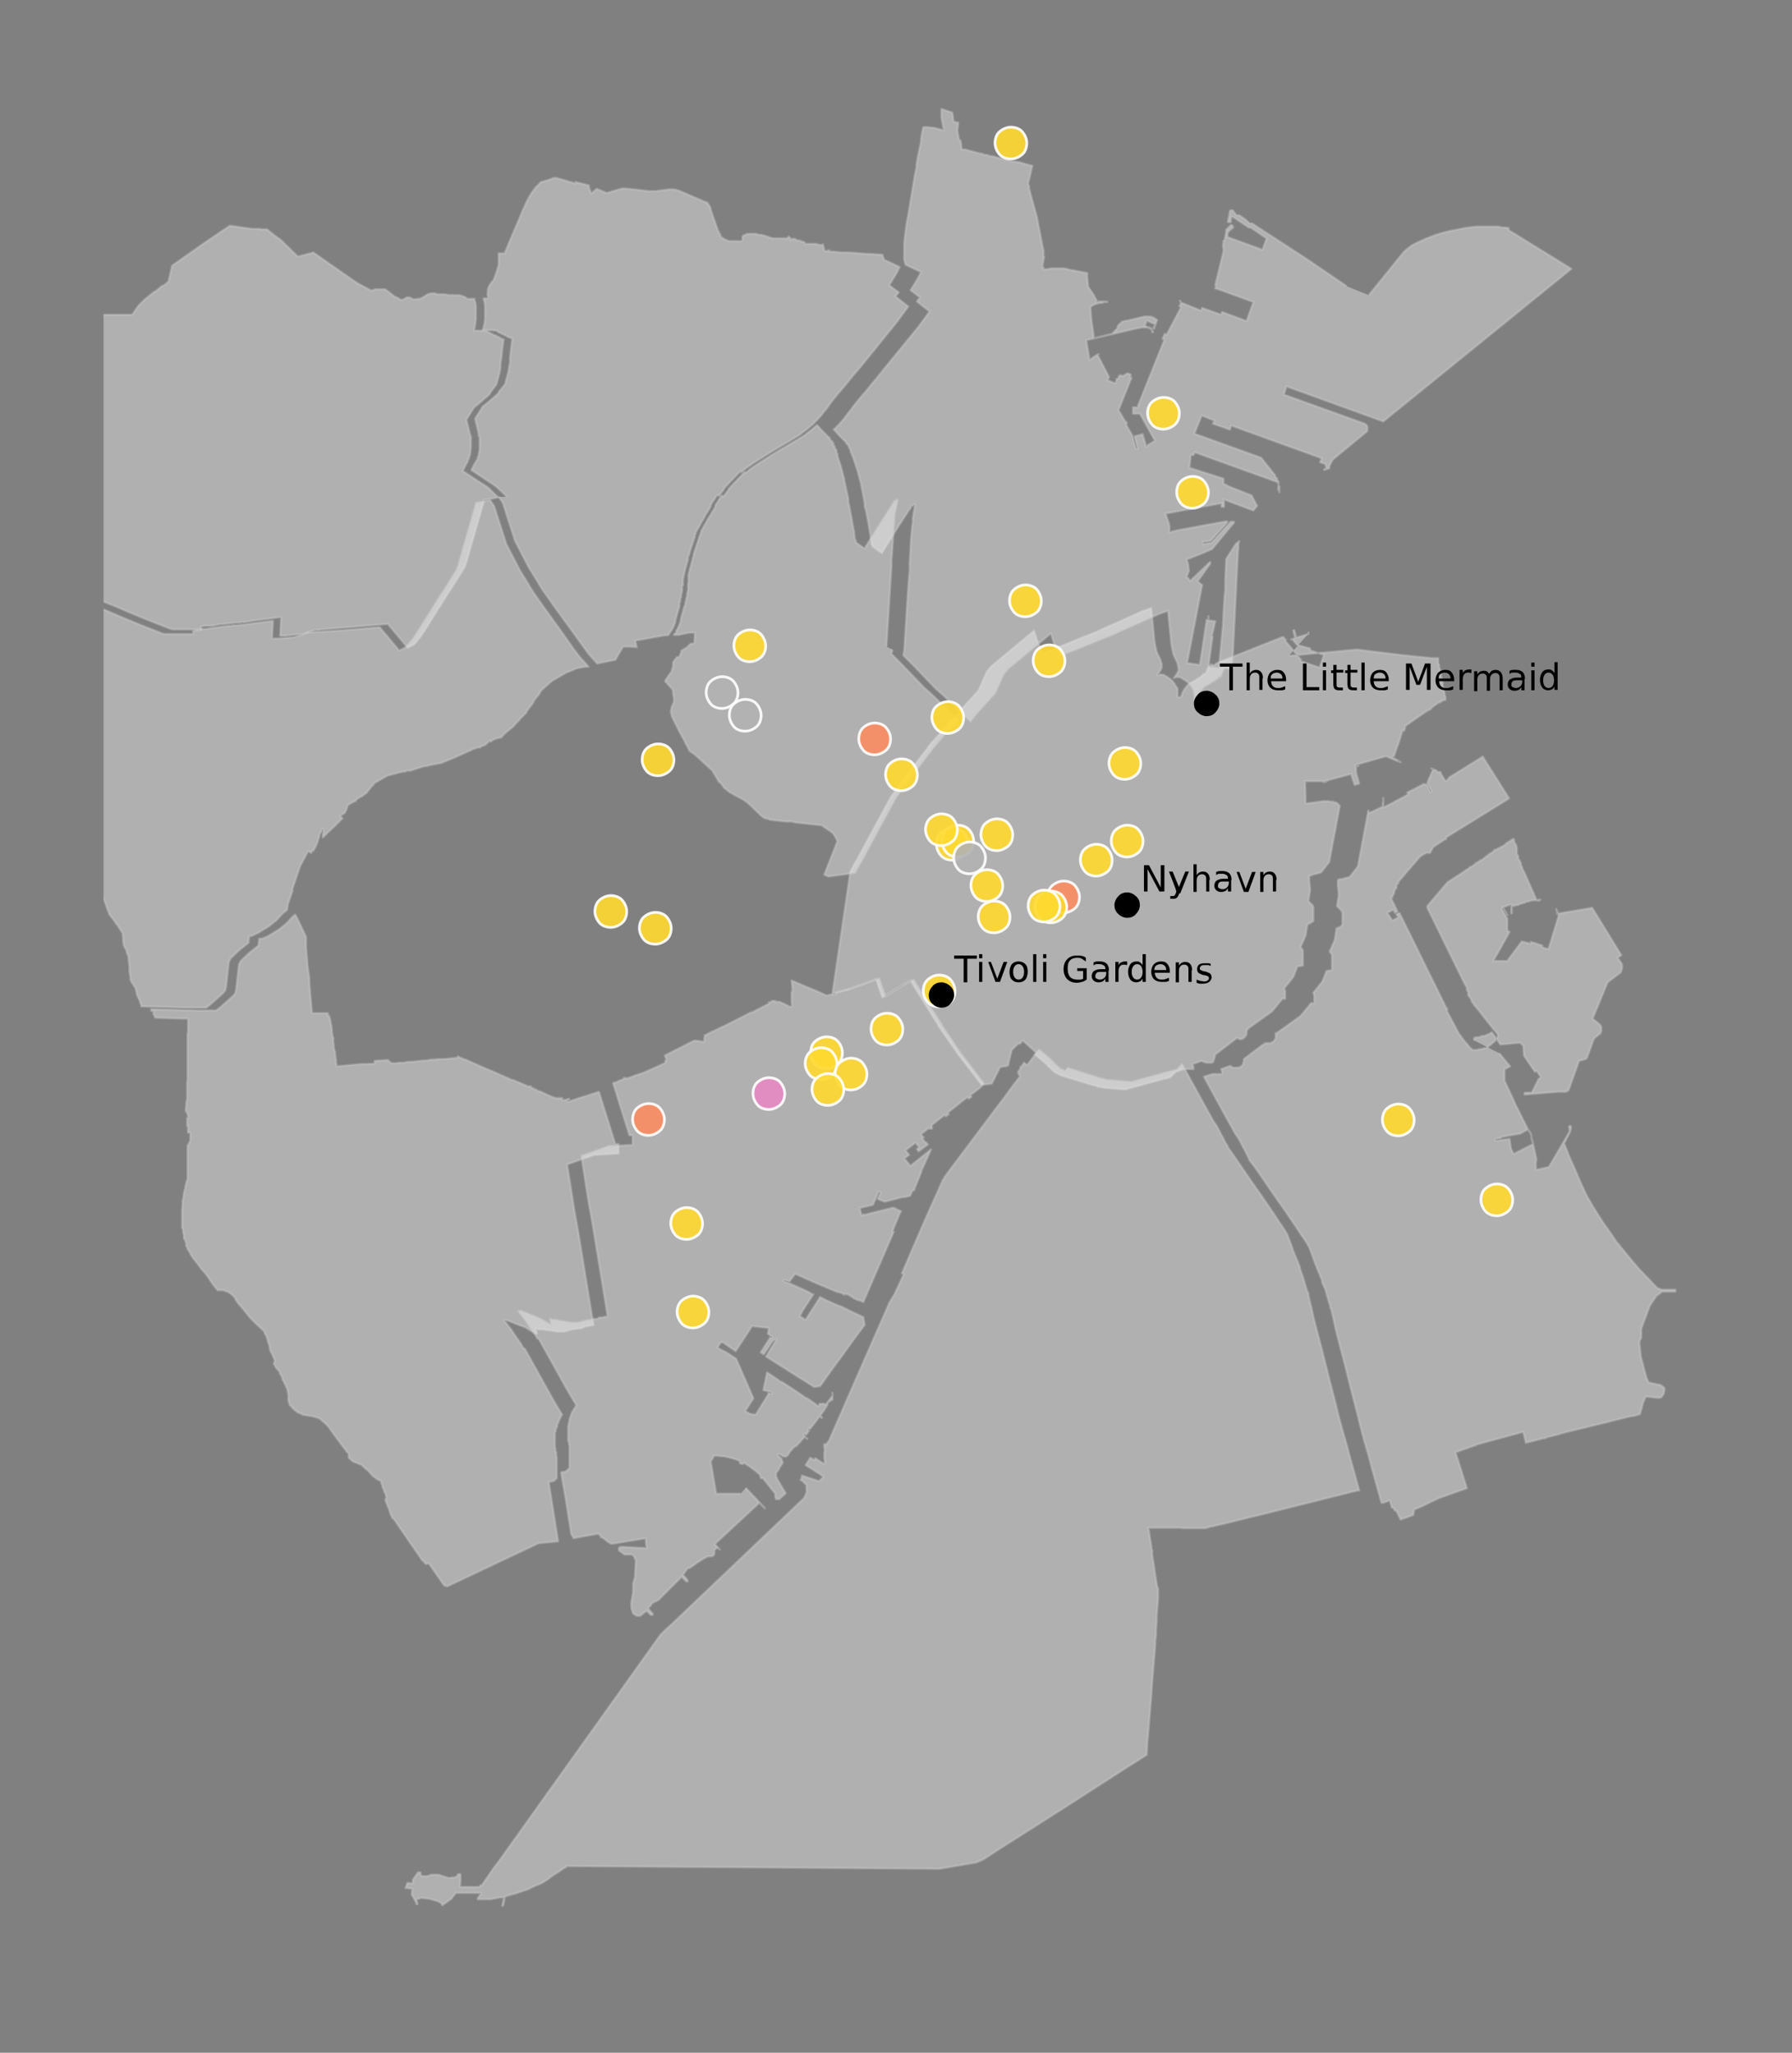 <?xml version="1.0" encoding="UTF-8"?>
<svg xmlns="http://www.w3.org/2000/svg" xmlns:xlink="http://www.w3.org/1999/xlink" version="1.1" viewBox="0 0 394.6 452">
  <rect x="0" y="0" width="394.6" height="452" fill="#808080" stroke="none"/>
  <defs>
    <style>
      .cls-1 {
        fill: none;
      }

      .cls-2 {
        fill: #b3b3b3;
      }

      .cls-2, .cls-3, .cls-4, .cls-5, .cls-6, .cls-7 {
        stroke-linejoin: round;
      }

      .cls-2, .cls-3, .cls-4, .cls-7 {
        fill-opacity: .9;
        stroke: #fff;
        stroke-opacity: .9;
        stroke-width: .6px;
      }

      .cls-8 {
        clip-path: url(#clippath-11);
      }

      .cls-9 {
        clip-path: url(#clippath-10);
      }

      .cls-10 {
        clip-path: url(#clippath-13);
      }

      .cls-11 {
        clip-path: url(#clippath-14);
      }

      .cls-12 {
        clip-path: url(#clippath-12);
      }

      .cls-3 {
        fill: #e78ac3;
      }

      .cls-13 {
        clip-path: url(#clippath-1);
      }

      .cls-14 {
        clip-path: url(#clippath-3);
      }

      .cls-15 {
        clip-path: url(#clippath-4);
      }

      .cls-16 {
        clip-path: url(#clippath-2);
      }

      .cls-17 {
        clip-path: url(#clippath-7);
      }

      .cls-18 {
        clip-path: url(#clippath-6);
      }

      .cls-19 {
        clip-path: url(#clippath-9);
      }

      .cls-20 {
        clip-path: url(#clippath-8);
      }

      .cls-21 {
        clip-path: url(#clippath-5);
      }

      .cls-22 {
        fill: #262626;
      }

      .cls-4 {
        fill: #ffd92f;
      }

      .cls-5 {
        fill: #f7f7f7;
        fill-opacity: .4;
        stroke: #ccc;
        stroke-opacity: .4;
        stroke-width: .5px;
      }

      .cls-6 {
        stroke: #000;
      }

      .cls-23 {
        clip-path: url(#clippath);
      }

      .cls-7 {
        fill: #fc8d62;
      }
    </style>
    <clipPath id="clippath">
      <rect class="cls-1" x="22.8" y="-10.5" width="348.7" height="492.1"/>
    </clipPath>
    <clipPath id="clippath-1">
      <rect class="cls-1" x="22.8" y="-10.5" width="348.7" height="492.1"/>
    </clipPath>
    <clipPath id="clippath-2">
      <rect class="cls-1" x="22.8" y="-10.5" width="348.7" height="492.1"/>
    </clipPath>
    <clipPath id="clippath-3">
      <rect class="cls-1" x="22.8" y="-10.5" width="348.7" height="492.1"/>
    </clipPath>
    <clipPath id="clippath-4">
      <rect class="cls-1" x="22.8" y="-10.5" width="348.7" height="492.1"/>
    </clipPath>
    <clipPath id="clippath-5">
      <rect class="cls-1" x="22.8" y="-10.5" width="348.7" height="492.1"/>
    </clipPath>
    <clipPath id="clippath-6">
      <rect class="cls-1" x="22.8" y="-10.5" width="348.7" height="492.1"/>
    </clipPath>
    <clipPath id="clippath-7">
      <rect class="cls-1" x="22.8" y="-10.5" width="348.7" height="492.1"/>
    </clipPath>
    <clipPath id="clippath-8">
      <rect class="cls-1" x="22.8" y="-10.5" width="348.7" height="492.1"/>
    </clipPath>
    <clipPath id="clippath-9">
      <rect class="cls-1" x="22.8" y="-10.5" width="348.7" height="492.1"/>
    </clipPath>
    <clipPath id="clippath-10">
      <rect class="cls-1" x="22.8" y="-10.5" width="348.7" height="492.1"/>
    </clipPath>
    <clipPath id="clippath-11">
      <rect class="cls-1" x="22.8" y="-10.5" width="348.7" height="492.1"/>
    </clipPath>
    <clipPath id="clippath-12">
      <rect class="cls-1" x="22.8" y="-10.5" width="348.7" height="492.1"/>
    </clipPath>
    <clipPath id="clippath-13">
      <rect class="cls-1" x="22.8" y="-10.5" width="348.7" height="492.1"/>
    </clipPath>
    <clipPath id="clippath-14">
      <rect class="cls-1" x="22.8" y="-10.5" width="348.7" height="492.1"/>
    </clipPath>
  </defs>
  <!-- Generator: Adobe Illustrator 28.7.7, SVG Export Plug-In . SVG Version: 1.2.0 Build 194)  -->
  <g>
    <g id="Layer_1">
      <g id="PatchCollection_1">
        <g class="cls-23">
          <path class="cls-5" d="M288.3,139.3h-.1s-.1,0-.1,0h0c0,0,0,.2,0,.2h0c0,.1,0,.1,0,.1h0s-1.6.5-1.6.5l-1.1.3-.4-1.6h0s0,0,0,0h-.2s0,.1,0,.1h0s.4,1.6.4,1.6l-.9.3h0s0,0,0,0h0s0,0,0,0h0s0,0,0,0h0s0,0,0,0h0s0,0,0,0h0s0,0,0,0h0s0,0,0,0h0s0,0,0,0h0s0,0,0,0h0s0,0,0,0h0s0,0,0,0h.3c0,0,1,1.2,1,1.2l2.9.8v.4c0,0,.6.2.6.2h0s2.4.8,2.4.8l-.9,2.8-4.2-1.4v-.3c.1,0,.1,0,.1,0h0c0,0-2.3-2.8-2.3-2.8l-1.2-1.4h0s.1-.2.1-.2h0s0,0,0,0h0s0,0,0,0h0s0,0,0,0h0s0,0,0,0h0s0,0,0,0h0s0,0,0,0h0s0,0,0,0h0s0,.1,0,.1v-.2c-.1,0-.1,0-.1,0l-.4-.5h-.3s-14.3,5.7-14.3,5.7h0c0,0-.7.5-.7.5h-.2c0,0-.4-.2-.4-.2v.3c-.1,0-.4-.1-.4-.1l-.3.6-.2.4v.3c-.1,0-.1,0-.1,0v.2c-.1,0-.2.2-.2.2v.2c-.1,0-.2,0-.2,0h-.3c0-.1,0,0,0,0l-.3.4h-.1c0,.1-.3.3-.3.3l-.8.5-.6.4-.6.3-.6.4-.4.4-.3.4-.3.4-.2.4-.2.4v.4c0,0-.2,0-.2,0v.4c0,0-.8,0-.8,0v-.4h0v-.6s0-.5,0-.5v-.4c0,0-.3-.4-.3-.4l-.4-.7-.3-.4-.5-.5-.7-.5-.8-.5h-.3c0-.1-.7-.1-.7-.1l-.5.2.8-1.2.2-.5v-.8s-.1-.3-.1-.3l-.2-.7-.5-1-.3-.7-.3-1.3-.2-1.2-.7-7.1-2,.7-2.2,1-6.3,2.8-1.5.7-1.5.6-2,.8-3.4,1.4-4.3,1.7-.8.3-1.2-3.1-.6-1.9-.5.4-8.9,7.4-1,1.2-.7,1.6-1.1,2.5-4,4.4-1.5,1.9-1.6,1.8h-.2s-2.1,2.4-2.1,2.4l-1.1,1.2h0c0,0-.6.8-.6.8l-.5.7-1.1,1.4-3.1,4.1-.7.9-1,1.3-.9,1.3-.8,1.1-1,1.8-3.3,6.1-3.4,6.3-.4.6-.3.6-.7,1.3v.2s-3.7,25.2-3.7,25.2l-.2,1.4,2.9-.8h.4c0-.1,2.5-1,2.5-1l.9-.3,2.9-1.1,1.4,4,2.6-1.6,1.7-1.1.6-.3h0s0,0,0,0l1.3-.7,3.9,6.3,2.2,3.5v.2c.1,0,4.3,6.1,4.3,6.1l4,5.2,1.2,1.6h.9c0,0,1.4-.2,1.4-.2h0s0,0,0,0h0s0,0,0,0h0c0,0,1.8-3.6,1.8-3.6h0s0,0,0,0h0s0,0,0,0h0s0,0,0,0h0s.9-.2.9-.2h.3c0,0,.6-.2.6-.2h0s0,0,0,0h0s0,0,0,0h0s0,0,0,0h0s0,0,0,0h0s0,0,0,0h0c0,0,.1-.6.1-.6l.7-2.8,1.4-1.4h.4c0,.1,0,0,0,0l.6-.7,3,2.7-.3.4h0s0,0,0,0l.3.2,2.2,1.9.4.4.2.2.2.2.5.5.4.4.5.3h.2c0,.1.4.3.4.3l.4.2,7.3,2.2h.2c0,0,.7.3.7.3h.6c0,.1.6.2.6.2l4.7.4,8.8-2.4h.2s1-.3,1-.3l1.2-1.2,1.2-.4.7-.2h.7c0,0,.6,0,.6,0h.7c0,0,0-.5,0-.5l-.2-.6,2-.7.6.3h.2c0,0,.2.1.2.1h.2s.2,0,.2,0h0s.1,0,.1,0h.2s.2,0,.2,0h0s0,0,0,0h0s.2,0,.2,0h.2c0-.1.2-.2.2-.2h.1c0-.1,0-.2,0-.2v-.2c.1,0,.2-.2.2-.2v-.2c0,0,.1-.2.1-.2h0c0,0,.1-.6.1-.6l4.7-3.6h.4c0,.1.2.2.2.2h.2s.2,0,.2,0h.2c0,0,.2-.2.2-.2h.2c0-.1.2-.3.2-.3l.2-.2.2-.4v-.5c.1,0,.1-.6.1-.6h.2c0-.1.7-.6.7-.6h0s4.6-3.3,4.6-3.3l.5-.6h0s1.8-2.2,1.8-2.2h.6s0,0,0,0h0s0,0,0,0h0s0,0,0,0h0s0,0,0,0h0s0,0,0,0h0s0,0,0,0h0s0,0,0,0h0c0,0,0-.1,0-.1h0c0,0,0-.1,0-.1h0c0,0,0-.1,0-.1h0c0,0,0-.1,0-.1h0c0,0,0-.1,0-.1h0c0,0,0-.1,0-.1h0c0,0,0-.1,0-.1h0s0-.1,0-.1h0c0,0,0-.1,0-.1h0c0,0,0-.1,0-.1h0c0,0,0-.2,0-.2h0c0,0,0-.2,0-.2h0c0,0,0-.1,0-.1h0c0,0,0-.1,0-.1h0s0,0,0,0l-.2-.7,2-2.5.9-2.3,1.2-.2h0s0,0,0,0h0s0,0,0,0h0s0,0,0,0h0s0,0,0,0h0s0-.1,0-.1h0c0,0,0-.1,0-.1h0c0,0,0-.1,0-.1h0c0,0,0-.2,0-.2h0s0,0,0,0h0s0,0,0,0h0c0,0,0-.2,0-.2h0c0,0,0-.2,0-.2h0c0,0,0-.1,0-.1h0c0,0,0-.1,0-.1h0c0,0,0-.1,0-.1h0c0,0,0-.2,0-.2h0c0-.1,0-.3,0-.3h0c0-.1,0-.3,0-.3h0c0-.1,0-.2,0-.2h0c0-.1,0-.2,0-.2h0c0-.1,0-.2,0-.2h0c0-.1,0-.2,0-.2h0c0-.1,0-.2,0-.2h0c0-.1,0-.2,0-.2h0c0,0,0-.1,0-.1l-.5-.8,1.1-2.5.4-2.5h.2c0-.1.2-.2.2-.2h.2c0-.1.4-.3.4-.3h.1c0,0,.1-.2.1-.2h.1c0,0,0-.2,0-.2h0c0,0,0-.2,0-.2h0c0-.1,0-.2,0-.2h0c0-.1,0-.2,0-.2h0c0-.1,0-.2,0-.2h0c0-.1,0-.2,0-.2h0c0-.1,0-.3,0-.3h0c0-.1,0-.3,0-.3h0v-.3h0c0-.1,0-.2,0-.2h0c0-.1,0-.2,0-.2h0c0-.1,0-.2,0-.2h0c0-.1,0-.2,0-.2h0c0,0,0-.2,0-.2h0c0,0-.1-.3-.1-.3l-.2-.2-.8-.8.4-2.4-.2-2.2v-.5s0,0,0,0h0c0-.1,0-.2,0-.2h0c0,0,0-.2,0-.2h0c0,0,0-.1,0-.1h.3c0,0,.4-.2.4-.2l1.9-.5,1.8-2.3,2.3-12.2v-.2c0,0-.3-.3-.3-.3l-.2-.2-.3-.2h-.3c0,0-.4-.2-.4-.2h-.5c0,0-.5-.1-.5-.1h-.4s-.5,0-.5,0h-.2s-3.6.5-3.6.5h-.3c0,0,0,0,0,0h0s0,0,0,0h0s0,0,0,0h0s0,0,0,0h0s0,0,0,0h0s0-.1,0-.1h0s0-.1,0-.1h0s-.1-4.7-.1-4.7h.5c0,0,.3,0,.3,0h0s1.1,0,1.1,0h0s0,0,0,0h1s0,0,0,0h1.1c0,0,0,.2,0,.2h0s0-.1,0-.1h.3c0-.1,0,.1,0,.1h0s0-.2,0-.2h.3c0-.1,0,.1,0,.1h0s0-.2,0-.2h.3c0,0,.1,0,.1,0h0s0-.1,0-.1l1.4-.4,1.2-.3,2.5-.7.8,2.4,1-.3-.7-2.4h0s0-.2,0-.2h0s0,0,0,0v-.2c0,0,0-.1,0-.1h0c0-.1,0-.3,0-.3v-.2c0,0-.1-.3-.1-.3h0c0,0,0,0,0,0h0s0,0,0,0h0s.6-.2.6-.2h0c0,0-.6,0-.6,0h0s0,0,0,0h0s0-.2,0-.2h0c0,0,0,0,0,0h0s0,0,0,0h0s6.7-1.9,6.7-1.9l2.6,1.1h0s0,0,0,0h0s0-.1,0-.1l.6.3h0s0,0,0,0h0s-.6-.3-.6-.3h0c0,0,0-.1,0-.1h0c0,0-1.2-.6-1.2-.6v-.2c0,0,0,0,0,0h.2s.2-.2.2-.2l.4-1.2h0s.4-1.1.4-1.1h0s.6-1.8.6-1.8h0s0,0,0,0l.3-1v-.2s0,0,0,0h0c0,0,0-.2,0-.2h0c0,0,.4,0,.4,0h.1s0,0,0,0h0s0,0,0,0h0c0,0,0-.1,0-.1h0s0,0,0,0h0s0,0,0,0h0s0,0,0,0h0s0,0,0,0h0s0,0,0,0h0s0,0,0,0h0s0,0,0,0h0s0,0,0,0h0s0,0,0,0h0s0,0,0,0h0s0,0,0,0h0s.2-.5.2-.5h0c0-.1,0-.3,0-.3v-.2c0,0,.1,0,.1,0h0s0,0,0,0h.1c0-.1,4.5-3.2,4.5-3.2l1-.5v-.2c.1,0,.1,0,.1,0h0c0-.1,1.7-1.3,1.7-1.3h0c0,0,.2.1.2.1l.2-.2.4-.3h.2c0-.1,0-.1,0-.1h0s.1,0,.1,0h.1s0,0,0,0h0s0,0,0,0h0s.1,0,.1,0h.1c0,0,0-.1,0-.1h0c0,0,0-.1,0-.1h0c0,0,0,0,0,0h0c0,0,0-.1,0-.1h0c0-.1,0-.2,0-.2h0c0,0,0-.1,0-.1l-.2-.7v-.3c0,0-.2-.5-.2-.5v-.5c-.1,0-.2-.6-.2-.6v-.6c-.1,0-.2-.5-.2-.5v-.5c-.1,0-.2-.5-.2-.5v-.5c-.1,0-.2-.5-.2-.5v-.5c-.1,0-.2-.5-.2-.5v-.5c0,0-.2-.3-.2-.3v-.2s0,0,0,0v-.2s0-.1,0-.1h0v-.4s0,0,0,0h0s0-.1,0-.1h0c0,0,0-.1,0-.1h0s0,0,0,0h0s-.1,0-.1,0h-.1s0,0,0,0h0s-.1,0-.1,0h-.1s-.1,0-.1,0h-.3s-.6,0-.6,0l-6.8-.7-8.1-1-1.5-.2h0s0,0,0,0h0s0,0,0,0h0s0,0,0,0h0s0,0,0,0h0s-7.6.7-7.6.7h-.3s-7.2.7-7.2.7"/>
        </g>
        <g class="cls-13">
          <path class="cls-5" d="M296.5,63l-9.1-6.2-11.7-7.6h-.5s-1-.9-1-.9l-1.3-.9h-.6s-.3-.3-.3-.3l-.4-.6-.2-.2h-.2s-.2,0-.2,0l-.2.2v.2c0,0-.4,2-.4,2v.2c0,0,.2,0,.2,0h.4c0-.1,0-.3,0-.3l.2-.9h.2s3.6,2.4,3.6,2.4h.4s3.5,2.4,3.5,2.4l-.9,2.5-7.7-2.8v-.9c.1,0,.2-.3.2-.3l1-.9v-.2c0,0,0-.1,0-.1h-.1c0-.1-.1-.2-.1-.2h-.3c0,0-.5.5-.5.5l-.3.3-.2.2h0c0,.1,0,.4,0,.4l-.3,1.7-.3.4h0c0,.1,0,.3,0,.3v.2s-.1.2-.1.2v.4c0,0,.1.5.1.5v.2s0,0,0,0v.5s-1.8,7.4-1.8,7.4h.2c0,0-.2.7-.2.7l.7.2,7.7,2.8-1.5,4.2-5.4-2-.2.6h0s-4.2-1.5-4.2-1.5l-.2.6-4.5-1.8h0s0,0,0,0h0s0,0,0,0h0s0,0,0,0h0s0,0,0,0h0s-.2-.4-.2-.4h0s0,0,0,0l.3.5-.4.7.4.2-1.2,2.3-2,3.8-.4-.2-.5,1.1.4.2-5.8,14.5v.4c-.1,0-1.1,0-1.1,0h0c0,.1,0,1.4,0,1.4h1.5s3.3,5.9,3.3,5.9h0c0,.1-1.7,1.1-1.7,1.1v.3s-.2,0-.2,0l-.8-2.8h0l-1.8.5.7,2.6h-.4c0,0-.7-2.5-.7-2.5v-.2c0,0-1.5-2.6-1.5-2.6h.2c0-.1,0-.3,0-.3h-.1c0,0,0,0,0,0h0s0-.2,0-.2h-.1c0,0-.3-.4-.3-.4l-.9-1.5h0s-.4-.7-.4-.7h0c0,0,2.8-7,2.8-7v-.2c-.1,0-.3,0-.3,0l.2-.6h0s-.7-.3-.7-.3l-1.1.6h0s-.5-.2-.5-.2h0s0,.2,0,.2h-.1s0,0,0,0h-.2s-.2.6-.2.6h-.3c0,.1-.2.9-.2.9h-.2c0,0,0,0,0,0h-.3c0-.1,0,0,0,0l-1.3-.6.3-.7-2.5-4.8h0c0,0,.2-.2.2-.2h0c0-.1-.8.4-.8.4l-1.2.9h0s0,0,0,0h0s0,0,0,0h0c0,0,0-.2,0-.2h0c0,0-.2-1.2-.2-1.2l-.5-3,6.9-1.6,3.4-.8,1.9-.4h0s.2,0,.2,0h.3s.4,0,.4,0h.3s.3.1.3.1h.2c0,0,.2.2.2.2h.2c0,.1.2.3.2.3h0c0,.1,0,.2,0,.2v.2c.1,0,.2,0,.2,0h0s0,0,0,0h0s0,0,0,0h0c0,0,0-.1,0-.1h-.2c0-.1,0-.2,0-.2h0c0-.1-.1-.3-.1-.3l-.2-.2h0c0,0-.3-.2-.3-.2h0c0,0-.3,0-.3,0h0c0,0-.7-.4-.7-.4l.4-1.1,1.9.8h0s-.4.9-.4.9h0s0,0,0,0h0s.2,0,.2,0h0s0,0,0,0h0c0,0,0,0,0,0h-.1s.7-1.8.7-1.8h0s0,0,0,0h0s0,0,0,0h0s0,0,0,0h0s0,0,0,0h0s0,0,0,0h0c0,0-.2-.2-.2-.2h-.2c0-.1-.1-.2-.1-.2h-.2c0-.1-.1-.2-.1-.2h-.2c0,0-.1-.1-.1-.1h-.2c0,0-.2-.1-.2-.1h-.2c0,0-.1,0-.1,0h-.1s0,0,0,0h0s0,0,0,0h0s-.1,0-.1,0h-.1s-.1,0-.1,0h-.2s-.2,0-.2,0h-.2s-3.8.9-3.8.9h-.3c0,0-.2.1-.2.1h-.2c0,0-.2.1-.2.1h-.2c0,0-.2.3-.2.3h-.1c0,0-.1.2-.1.2h-.1c0,0-.1.1-.1.1h-.1c0,0-.1.2-.1.2l-.2.2h0c0,0,0,.2,0,.2h0c0,0,0,.2,0,.2l-1.2,1.3h0s0,0,0,0h0s0,0,0,0h0s0,0,0,0l-4,1h0s0,0,0,0h0s0,0,0,0h0s0,0,0,0h0s0,0,0,0h0s0,0,0,0h0s0,0,0,0h0s0,0,0,0h0s0,0,0,0h0s0,0,0,0h0s0,0,0,0h0s0,0,0,0h0s0,0,0,0h0s0,0,0,0h0s0,0,0,0h0s0,0,0,0h0s0,0,0,0h0s0,0,0,0h0s0,0,0,0h0s0,0,0,0h0s0,0,0,0h0s0,0,0,0h0s0,0,0,0h0s0,0,0,0h0s0,0,0,0h0s0,0,0,0h0s0,0,0,0h0s0,0,0,0h0s0,0,0,0h0s0,0,0,0h0s0,0,0,0h0s0,0,0,0h0s0,0,0,0h0s0,0,0,0h0s0,0,0,0l-.6-4.3-.2-2.6.6-.4.7-.3.7-.2h.6c0-.1.5-.2.5-.2h.2s.4,0,.4,0h0c0-.1-.4-.1-.4-.1h-.3s-.7,0-.7,0h-.4c0,0-.5.2-.5.2v-.5c-.1,0-.3-.4-.3-.4l-.4-.8-.4-.6-.8-1.2-.2-2.2v-.8s0,0,0,0h-.1s-3.7-.7-3.7-.7l-1.2-.3h-3.1c0,.1-1,.2-1,.2h-.2s-.3,0-.3,0h0c0,0,0-.2,0-.2v-.2c0,0-.1,0-.1,0h-.2s.4-2.4.4-2.4h-.1c0,0,0-.6,0-.6v-.5s-1.5-7.7-1.5-7.7l-1-3.6-.7-2.6v-.6c-.1,0-.2-.5-.2-.5v-.2c.1,0,.9-3.7.9-3.7l-.8-.2-1.8-.5h0c0-.1-2-.3-2-.3l-.6-.2-1.7-.4-1.9-.5h-.6c0-.1-.6-.3-.6-.3h-.6c0-.1-.6-.3-.6-.3h-.3c0,0-3.4-.9-3.4-.9h-.6c0-.1-.3-2-.3-2h0s-.3,0-.3,0l-.4-2.2.2-1.3h0c0,0,0-.4,0-.4l-1-.2-.3-2-2.4-.8v1.9c0,0,.5,2.7.5,2.7h0c0,.1,0,.1,0,.1l-2.3-.6h-.6c0,0-.5-.1-.5-.1h-.2s-.9,0-.9,0l-.3,1.4-.2,1.3v.5c0,0-.7,3.3-.7,3.3l-.3,1.8v.5c0,0-.5,2.4-.5,2.4v.4c0,0-.1.4-.1.4l-.8,4.8-.5,3-.2.9-.4,2.9-.2,1.9v3.7c0,0,.3,1.1.3,1.1l3.4,1.6-.7,1.4-.6,1-1,1.6,2.1,1.6-.2.2-.5.7,2.8,2.2-2.5,3.4-7.6,9.3h0c0,0-1.6,2-1.6,2l-.2.3h0s0-.1,0-.1l-.9,1.1-1.2,1.5-.7.8-1.1,1.3-.8,1-.9,1.2-.4.5h0c0,0-.6.8-.6.8l-.7.9-.8.9-.6.6-.4.4h-.1c0,.1,0,.1,0,.1h0s0,0,0,0h0l.4.4.5.6.5.5.6.6.2.2.2.2h.1c0,.1.2.3.2.3v.2c.1,0,.3.3.3.3h.1c0,.1.2.4.2.4v.2c.1,0,.2.2.2.2v.2c.1,0,.2.2.2.2h0c0,.1,0,.3,0,.3v.2c.1,0,.3.4.3.4v.3c.1,0,.2.2.2.2v.2c0,0,.1.1.1.1v.2c0,0,.2.4.2.4l.3,1,.4,1.2.8,3h0c0,.1,0,.1,0,.1h0c0,0,.4,2,.4,2l.4,2.2v.7c0,0,.3.9.3.9l.4,2.1.6,3.5v.6c.1,0,.2.5.2.5v.2s0,0,0,0h0c0,0,0,.3,0,.3v.2c0,0,.2.2.2.2v.2c.1,0,.2.1.2.1l.2.2,1.7,1.2.2-.4,2.5-4,1-1.6,2.4-3.7h.1c0-.1,0-.2,0-.2h.1c0-.1,0-.2,0-.2h.1c0-.1,0-.2,0-.2h0c0,0,.1-.1.1-.1h.2c0-.1.2-.2.2-.2h.2c0,0,.1-.2.1-.2h.1s-.5,3.1-.5,3.1v.9c-.1,0-.4,3.6-.4,3.6l-.3,5.3v1.6c-.1,0-1.2,17.8-1.2,17.8l-.2,1,2.2,2.2,5,5.2,1.7,1.5,3.2,3.1h0s2.7,2.6,2.7,2.6l1.5-1.9,4-4.4,1.1-2.5.7-1.6,1-1.2,8.9-7.4.5-.4.6,1.9,1.2,3.1.8-.3,4.3-1.7,3.4-1.4,2-.8,1.5-.6,1.5-.7,6.3-2.8,2.2-1,2-.7.7,7.1.2,1.2.3,1.3.3.7.5,1,.2.7v.3c.1,0,.1.4.1.4v.4l-.2.5-.8,1.2.5-.2h.7s.3.1.3.1l.8.5.7.5.5.5.3.4.4.7.2.4v.4c0,0,.1.5.1.5v.6h0v.4h.7s0-.4,0-.4h0s0-.4,0-.4l.2-.4.2-.4.3-.4.3-.4.4-.4.6-.4.6-.3.6-.4.8-.5.3-.2h.1c0-.1.3-.5.3-.5h0s.2,0,.2,0h0s.1.1.1.1v-.2c.1,0,.3-.2.3-.2v-.2c.1,0,0,0,0,0v-.3c.1,0,.3-.4.3-.4l.3-.6h.3c0,.1.1-.1.1-.1h.4c0,.1.2.2.2.2l.7-.4h0c0,0,.2-3.2.2-3.2l1-20.3.2-3.2h0s0-.4,0-.4h0c0,0,0-.2,0-.2l.2-.4h0s0,0,0,0h0s0,0,0,0h0s0,0,0,0h-.1s0,0,0,0l-.7.6-.2.3h0s-1.9,3-1.9,3l-.2,4.6v2.1c0,0-.2,1.9-.2,1.9l-.2,3.4v.3s-.1,2.2-.1,2.2l-.9,9.5-2.3-.3.6-4.5.3-2.1h-.2s.8-3.4.8-3.4l-1.5-.2v-.8c.1,0,0,0,0,0h0c0,0,0-.1,0-.1h0s0,0,0,0h0s0,0,0,0h0s0,0,0,0h0c0,0,0,0,0,0v.8c-.1,0-.4,0-.4,0l-.9,6-.6,3.9-2.8-.4,3.3-17.2-.3-.2-.7-.6,1.3-1.8,1.5-2.1v-.2c0,0,0,0,0,0h0c0,0,0-.1,0-.1h-.1s0,0,0,0h0s0,0,0,0h0s0,0,0,0h0s0,0,0,0h0s0,0,0,0h0s-4.3,4.1-4.3,4.1l-.6-.7-.2-.2.2-.5.3-.8-.2-1.6h0c0,0-.3-.9-.3-.9l4-1.6,1.6-.7,4.2-5.1.3-.3.3-.4h0c0,0,0-.1,0-.1h0c0,0,0-.1,0-.1h0s0,0,0,0h0s-.7,0-.7,0l-1.3,1.4-2.9,3.2-1.9.3v-.5s.4,0,.4,0l1.3-.2,3.6-4v-.3s-.2,0-.2,0l-5,.9h0c0,0-5.9,1.1-5.9,1.1h0c0,0-1.6.4-1.6.4v-.2s0-.3,0-.3v-.3s0-.3,0-.3v-.3c0,0-.1-.3-.1-.3v-.3c0,0-.2-.3-.2-.3v-.3c0,0-.2-.3-.2-.3v-.3c0,0-.2-.3-.2-.3v-.3c0,0-.2-.3-.2-.3l12.4-2.3v.8s.5,0,.5,0v-1.2s0,0,0,0v-.4c.1,0,5.9,2.2,5.9,2.2h0s.6.2.6.2l.8-1-1.2-2.3-4.8-1.9h0c0,0-1.4-.7-1.4-.7v-1.1s-7.5-2.4-7.5-2.4l.3-2.8h.6c0,0,.3-.6.3-.6l18.3,6.6v.2c0,0,.1.2.1.2v.3c0,0,.2.2.2.2v.2s0,.2,0,.2v.2s0,.2,0,.2h0s0,.5,0,.5h0s0,0,0,0h0s0,0,0,0h0s0,0,0,0h0c0,0,0,0,0,0v-.5s-.2,0-.2,0v-.3s0-.2,0-.2v-.3c0,0,0-.2,0-.2h0c0-.1,0-.3,0-.3h0c0-.1,0-.3,0-.3v-.3c-.1,0-.3-.3-.3-.3h0c0-.1,0-.2,0-.2v-.2c-.1,0-.4-.3-.4-.3v-.3s-3.1-3.9-3.1-3.9l-14.7-5.3,1.6-4,2.8,1.1-.3.7,3.7,1.3.3-.9,19.9,7.2-.3.9,1.2.4v.4s.1.1.1.1h0c0,.1,0,.6,0,.6h-.4c0,.1,0,.2,0,.2l1.1-.4h0s0,0,0,0h0s0,0,0,0h0s0,0,0,0h0s0,0,0,0h0s0,0,0,0h0s0,0,0,0h0s0,0,0,0h0s0,0,0,0h0s0,0,0,0h0s0,0,0,0h0s0,0,0,0h0s0-.4,0-.4l.2-.4.2-.4.2-.4.3-.4,6.8-5.6.5-.4.2-.3v-.4s0-.4,0-.4l-.2-.4-.4-.3-17.8-6.4.6-1.8,19.9,7.2h0c0,0,1.4.5,1.4.5l25.4-20.6,16-13-12.3-7.6-1.5-.9h0c0-.1,0-.3,0-.3h0c0-.1,0-.2,0-.2h-.2s-.5-.1-.5-.1h-.8c0,0-.8-.2-.8-.2h-.4s-.4,0-.4,0h-.6s-1.3,0-1.3,0h-1.1s-1,0-1,0l-1.8.2-1.2.2-1.4.3-1.6.3-1.2.3-1.7.5-2.1.8-2.2,1-.6.3-.5.3-.4.3-.4.3-.4.3-.3.3-.3.3-7.6,9.4"/>
        </g>
        <g class="cls-16">
          <path class="cls-5" d="M125.5,241.9l-1.1.3h-.3c0,0-.2.1-.2.1h0s0,0,0,0h0s0,0,0,0h0s-.1,0-.1,0v-.5c0,0-.1,0-.1,0h0c0,0-.3,0-.3,0h0s-1,0-1,0h0s-.6-.2-.6-.2l-.5-.2-.7-.3-1.5-.7h0c0-.1-.8-.2-.8-.2h0c0-.1-.1-.2-.1-.2l-.5-.2-.8-.4v-.2s-.7,0-.7,0l-.4-.2-2.6-1.1h0c0-.1-.5-.1-.5-.1h0c0,0-.6-.3-.6-.3l-.7-.3-.9-.4-1.6-.7-1.4-.6-1.2-.5-3.8-1.7h-.3c0-.1-.3-.2-.3-.2l-.5-.2-.6-.3v.3c0,0,0,0,0,0h0s-1.1.1-1.1.1l-1.9.2h-.3s-.5,0-.5,0h-.6c0,0-.6.1-.6.1h-.8c0,0-1,.2-1,.2h-.6c0,0-2.7.3-2.7.3h-.9c0,0-.9.2-.9.2h-1.1c0,0-.4.1-.4.1h-1.2c0,.1-.8-.7-.8-.7l-2.9.2v.6c0,0-1.9.1-1.9.1h-1.1c0,0-3.1.3-3.1.3l-2.3.2h0s0-.2,0-.2v-.2c0,0-.1-.3-.1-.3v-.2s0-.2,0-.2v-.3c0,0-.1-.4-.1-.4v-.3c0,0-.1-.5-.1-.5v-.6c-.1,0-.3-1-.3-1v-.6c0,0-.1-.3-.1-.3h0c0-.1,0-.7,0-.7v-.5c0,0-.2-.4-.2-.4v-.2s-.1-.5-.1-.5h0c0-.1,0-.5,0-.5v-.2s-.1-.5-.1-.5v-.2s-.2-.8-.2-.8h0s0-.1,0-.1v-.2s-.1-.3-.1-.3h0c0-.1-.2-.9-.2-.9h-.3s0-.3,0-.3v-.3s0,0,0,0h0c0,0-1.1,0-1.1,0h-2.3c0,0,0-.1,0-.1h-.1c0-.1-.4-4.3-.4-4.3l-.2-2.8v-.9c-.1,0-.4-2.8-.4-2.8l-.3-3.6v-1.3s0-1,0-1l-.7-1.5-1.4-2.9-.3-.5-.4.3-.5.5-1,1.1-1.6,1.3-.8.5-1,.6-.6.4-.7.3-.8.3h-.5c0,0-.2,1.5-.2,1.5l-2,1.6-1.9,1.8-.4.8-.6,5.4-.2.9-.5.6-2.8,2.5-.9.7h-2.3s-1.2,0-1.2,0h-.5s-10.3-.3-10.3-.3v.4s.5,0,.5,0v.5s0,0,0,0v.2c0,0,.2.4.2.4l.2.4,6.3.2h.9s0,.3,0,.3v2s0,.4,0,.4v.2s-.1.5-.1.5v.3s0,.5,0,.5v.4s0,.5,0,.5v.6c0,0,0,.1,0,.1v.3s0,.6,0,.6v.6s0,.4,0,.4v.2s0,.5,0,.5v.5s0,.8,0,.8v.3s0,.6,0,.6v.5s0,.1,0,.1v.8s0,.4,0,.4v.3s0,.3,0,.3v.4s-.1.6-.1.6h0c0,0,0,.3,0,.3v.4s0,.4,0,.4h0s0,0,0,0v.2s0,.2,0,.2v.3s0,1,0,1v.5s0,.4,0,.4l-.2.8v.7c0,0-.1.6-.1.6v.2s0,.3,0,.3h0c0,.1.2.2.2.2v.2c.1,0,.2.2.2.2v.2s.1.2.1.2v.2s0,.4,0,.4h-.2c0,0,0,0,0,0v1.8c0,0,.2,0,.2,0v.2s0,1.2,0,1.2h.4s.1,0,.1,0v1.8c0,0-.3.5-.3.5v.2c-.1,0-.3.3-.3.3h0c0,.1,0,.3,0,.3v.4c0,0,0,.1,0,.1v2.1s0,.7,0,.7v.9s0,.4,0,.4v.3s0,1.5,0,1.5v.4s0,.2,0,.2v.3c-.1,0-.2.3-.2.3l-.3,1.2v.3c0,0-.3,1-.3,1v.3c0,0-.1.3-.1.3v.3c0,0-.2,1-.2,1v.7s-.1,1.4-.1,1.4v.6s0,.7,0,.7v.7s0,.5,0,.5v1.3c.1,0,.2.4.2.4v.4c0,0,.2.9.2.9v.6c.1,0,.3.5.3.5l.2.6v.2s0,.2,0,.2v.2c0,0,.2.2.2.2h0c0,.1.1.2.1.2v.3c.1,0,.5.7.5.7l.3.6.4.6.4.5.7.9.5.7.3.4.9,1,.8,1.1h0c0,.1.5.8.5.8l.2.3,1.1,1.4h1.2c0,0,.9.3.9.3l.6.3.6.5.4.4.2.3v.2c.1,0,.1,0,.1,0h0c0,.1,0,.1,0,.1l.4.6.5.6.7.8.8,1,.5.6.4.5.9.9h0c0,0,.4.4.4.4l1.2,1.1.2.2.3.3h0c0,.1.1.3.1.3v.2c.1,0,.2.2.2.2l.2.4h0c0,0,.1.4.1.4l.3,1,.3.9v.5c.1,0,.2.5.2.5l.3.5.4,1,.2.5h0s-.2.7-.2.7l.4.7.2.3.7.8v.3c.1,0,.6,1.1.6,1.1v.3c.1,0,.6,1.1.6,1.1l.2.3v.2c0,0,.2.2.2.2v.2c0,0,.1.2.1.2v.3c0,0,.1.2.1.2v.3c0,0,.1.3.1.3v.6s0,.4,0,.4v.2s.1.4.1.4l.2.7.2.2h.3c0,.1,0,.2,0,.2v.2c.1,0,.3.2.3.2l.2.2.2.2h.2c0,.1.2.3.2.3l.4.2h.2c0,.1.2.2.2.2h.2c0,0,.2.2.2.2h.2c0,0,.2.1.2.1h.2s1.2.2,1.2.2h.3s.5.2.5.2h.4c0,.1.3.2.3.2h.3c0,.1.3.3.3.3h.2c0,.1.2.3.2.3l.3.3.3.2.2.2.2.2.3.3,1.3,1.8.5.7,1.8,2.4.4.5h0c0,.1.2.3.2.3l.2.2.2.2v.3s0,.3,0,.3v.3s.9.8.9.8l.5.2,1.3.5h.1c0,.1.8.8.8.8l.6.5.4.4.6.7.5.4.7.5.5.2h.1c0,.1.1.3.1.3h.1c0,.1,0,.3,0,.3v.2c0,0,.2.2.2.2h0c0,0,0,.3,0,.3l.4,1v.2c0,0,.1,0,.1,0h0s.2.5.2.5h0c0,0,.2.7.2.7h0s0,0,0,0l-.2.4v.4c.1,0,.1,0,.1,0h0s0,0,0,0v.2c0,0,.5,1.2.5,1.2l.5,1.4v.2c0,0,.2.2.2.2v.2c.1,0,.2.2.2.2v.2c.1,0,.2,0,.2,0l2.2,3.2,4.2,6.1h.1c0,0,.7.8.7.8h0c0,0,.2-.1.2-.1h.4c0-.1,0-.1,0-.1l3.4,4.9h0s.7.2.7.2l20.1-9.5,4.3-.4-1.2-7.6-.8-5.1v-.4c0,0,.1,0,.1,0h.2c0,0,.1-.1.1-.1h.1s.1,0,.1,0h.1s.2-.1.2-.1h.2c0,0,.1-.2.1-.2h.1c0,0,.1-.2.1-.2h.1c0,0,.1-.2.1-.2h.1c0,0,0-.2,0-.2h0c0-.1,0-.2,0-.2h0c0-.1,0-.2,0-.2h0c0-.1,0-.3,0-.3h0c0-.1,0-.3,0-.3h0c0-.1,0-.3,0-.3v-.2s0-.2,0-.2v-.2s0-.1,0-.1v-.2s0-.2,0-.2v-.2s0-.2,0-.2v-.2s0-.2,0-.2h0c0-.1,0-.3,0-.3v-.2s0-.2,0-.2v-.2s0-.2,0-.2v-.2s-.1-.2-.1-.2v-.2s0-.2,0-.2v-.4c0,0-.2-.5-.2-.5v-.4c0,0-.1-.3-.1-.3v-.3s0-.3,0-.3v-.3s0-.2,0-.2v-.4s0-.3,0-.3v-.2s0-.3,0-.3v-.2s0-.2,0-.2v-.4c0,0,.2-.4.2-.4v-.5c.1,0,.3-.5.3-.5h0c0-.1,0-.3,0-.3v-.2c0,0,.2-.3.2-.3h0c0-.1.2-.5.2-.5h0c0-.1.1-.3.1-.3l.3-.5v-.2c.1,0,.3-.3.3-.3l-.5-.8-1.3-2.2-.4-.7-5.9-10.6-.2-.3h-.2s-.2-.3-.2-.3h0c0,0-.3-.6-.3-.6l-1.8-2.6-.3-.5-.4-.5-1.3-1.7h0c0-.1,0,0,0,0h.6s2.8,1.1,2.8,1.1l1.1.4h.1c0,0,.9.6.9.6l.9.5.7.4h0s0,0,0,0h0s0,0,0,0h0s0,0,0,0h0s0,0,0,0h0s0,0,0,0h0s0,0,0,0h0s.1,0,.1,0h0s0,0,0,0h0s0,0,0,0h0s0,0,0,0h0s0,0,0,0h0s0,0,0,0h0s0-.2,0-.2h0s-.2-1-.2-1l.6.2h.6c0,0,.2,0,.2,0l1.1.2h0s.4,0,.4,0h.2s.8.2.8.2h.6c0,.1,0,.1,0,.1h1.1s.1,0,.1,0h.6c0,0,1-.3,1-.3l.9-.2,1.3-.2h.6c0-.1.3-.2.3-.2h.1s0,0,0,0h0s0,0,0,0h0s.2-.2.2-.2h0s0,0,0,0h0s0,0,0,0h0s0,0,0,0h0s0,0,0,0h.1s.6-.1.6-.1l.9-.2h.4c0,0-2.2-13.5-2.2-13.5l-1.2-7.3-.8-4.4-1.6-10.2,5.9-2.1h.1s1.5-.1,1.5-.1l3.6-.2h0s0,0,0,0h.2s0-.4,0-.4v-.2s0-1.5,0-1.5h-.7c0,0-3.6-11.5-3.6-11.5l-2.8.9-1,.3-1.5.5h0s-1.6.5-1.6.5h-.3"/>
        </g>
        <g class="cls-14">
          <path class="cls-5" d="M163.1,328.9h0c0,0,0,0,0,0h0s0,0,0,0h0s0,0,0,0h0s0,0,0,0h0s0,0,0,0h0s0,0,0,0h0s0,0,0,0h0s0,0,0,0h0s0,0,0,0h0s0,0,0,0h0s0,0,0,0h0s0,0,0,0h0s0,0,0,0h-.1c0,0-5.3,0-5.3,0l-1.2-7.1.8-1.3,2.3.2,1.6.4,1,.3.7.3v.5c.1,0,.6.2.6.2l.3-.3,1.1.7,1.5,1.1,1,.9v.3c0,0,.2.4.2.4h.4s2.7,3.4,2.7,3.4v.7c0,0,.2.5.2.5h.7l.4-.4.6-.5.4-.4-1.9-3.2v-.2c-.1,0-.2-.2-.2-.2v-.2c0,0,0-.1,0-.1v-.2s0-.2,0-.2h0c0-.1.1-.3.1-.3h0c0,0,.3-.4.3-.4l.3-.4h0c0,0,0-.2,0-.2l.7-1v-.3s0-.2,0-.2h-.2c0-.1,0-.5,0-.5l-.7-.6v-.4s.3,0,.3,0l.8.5h.4s.1,0,.1,0h.1c0-.1.3-.2.3-.2l.6-.9v-.2c.1,0,.2,0,.2,0h0c0,0,0-.2,0-.2h.2c0-.1.3-.4.3-.4l.5-.4h.2c0-.1.6-.7.6-.7l.3-.3.2-.3.4-.4.3-.3.6.4h0s0,0,0,0h0s0,0,0,0h0s0,0,0,0h-.1c0,0-.5-.5-.5-.5h0s0-.1,0-.1h0c0,0-.2-.2-.2-.2l.2-.3.3.2h0s.6-.8.6-.8l-.2-.3.2-.3.2.2h0c0,0,0,0,0,0l1.2-1.5.8-1.1.2-.3.4.4h.1s0,0,0,0h0c0-.1-.3-.5-.3-.5v-.2c0,0,.3-.3.3-.3h0c0,0,.1-.2.1-.2l.4-.5h0s.1-.2.1-.2l.2-.3.4-.7h0s.1-.5.1-.5l.3-.2.3-.2.3-.2h.1c0,0,0-.2,0-.2h0c0-.1,0-.2,0-.2h0c0,0,0-.2,0-.2h0c0,0,0-.2,0-.2h0c0,0,0-.2,0-.2h0c0,0,0-.2,0-.2h0c0,0,0-.1,0-.1h0c0-.1,0-.2,0-.2h0s0,0,0,0h0c0,0,0,0,0,0h0s0,0,0,0h0s0,0,0,0h0s0,0,0,0h0s0,0,0,0h0s0,0,0,0h0s0,0,0,0h0s0,0,0,0h0s0,0,0,0h0s0,0,0,0h0s0,0,0,0h0s0,0,0,0h0s0,.1,0,.1h0c0,0,0,.1,0,.1h0s0,.1,0,.1h0s0,0,0,0h0s0,0,0,0h0s0,.1,0,.1h0c0,0,0,.1,0,.1h0c0,0,0,.1,0,.1h0c0,.1-1.5,2-1.5,2l-.3-.2h-1c0,.1-.3.5-.3.5h0s0,0,0,0l-.5-.3h0c0-.1-2.1-1.5-2.1-1.5h0c0,.1-.5-.2-.5-.2h0c0-.1-2.3-1.6-2.3-1.6l-.6-.4-2-1.3h0c0,.1-.5-.2-.5-.2h0c0-.1-2.8-1.9-2.8-1.9l-.8,3.9,1.3.3.5.2v.3c-.1,0-.7-.2-.7-.2h0c0,.1,0,.3,0,.3l-2.8,4.5-1.3-.2-1-.6,1.8-2.8-2.4-5.5-1.4-3.2-1.5-1-.5-.3h0c0,0,0,0,0,0l-.3-.2-.4-.2-.4-.2-.4-.2-.3-.2-.3-.2.7-1.1h.6c0,.1,2.7,1.9,2.7,1.9h0s1.7-2.6,1.7-2.6h0c0,0,.4-.6.4-.6h0s1.5-2.3,1.5-2.3h.1s3.6.4,3.6.4l-.2,1.3,1,.7v.2c-.1,0-.2,0-.2,0h0c0,0-.3-.1-.3-.1l-2.1,3.3.7.4,1.9-2.9.4-.2.4-.2h.1c0,0-2.3,3.8-2.3,3.8l7.4,4.7.5.3,2.7,1.7,1.3-.2,2.7-3.8,2.6-3.5h0c0-.1,1.7-2.4,1.7-2.4l2.8-3.8-.3-1.7h0s0,0,0,0h0s0,0,0,0h0s0,0,0,0h0s0,0,0,0h0s0,0,0,0h0l-1.3-.6h0s-1.5-.7-1.5-.7l-1-.5-1.2-.6h0s0,0,0,0h0s0,0,0,0h0s0,0,0,0h-.2s-2.5-1.1-2.5-1.1l-1.8-.9-3.2,5-1.3-.8.2-.3h0c0-.1.5-1,.5-1l1.3-2,1-1.5h0s0,0,0,0h0s0,0,0,0h0s0,0,0,0h0s0,0,0,0h0s0,0,0,0h-.3c0-.1-.7-.5-.7-.5l-1.7-.8-.5-.2-2-.9h0c0,0-1.3-.5-1.3-.5v-.3c.1,0,1.2.4,1.2.4l1.3-1.7,1.4.6,2.9,1.3.7.3h0s0,0,0,0h0s0,0,0,0h0s0,0,0,0h0s0,0,0,0h0s0,0,0,0h0s0,0,0,0h0s0,0,0,0h0s4.3,1.8,4.3,1.8h0s0,0,0,0h0s0,0,0,0h.3s.8.3.8.3h0c0,0,.4.3.4.3v-.2c0,0,.3,0,.3,0h0c0,0,0,.1,0,.1h0s.1,0,.1,0h.4c0,0,.4.3.4.3h.3c0,.1,0,.2,0,.2h0s0,0,0,0h0s0,0,0,0h0s0,0,0,0h0s.3.1.3.1h0c0,0,0,.1,0,.1h.1c0,0,.3.2.3.2l.4.2.5.2h.3c0,.1.4.2.4.2h0s0,0,0,0h0s0,0,0,0h0s.4.2.4.2l6.7-15.5h-.3c0-.1,1.5-3.7,1.5-3.7l.4-.8-1.7-.8-6,1.5h0c0,0-.2.1-.2.1h0c0,0-.2.1-.2.1v-.2c0,0-.3,0-.3,0v.2s-.1,0-.1,0h0c0,0-.2,0-.2,0h0c0,0-.4-1.6-.4-1.6l2.9-.7,1.3-2.9.4.2-.6,1.4.7.3.8.3,2.8-.7,1.1-.3h.2s0,0,0,0h0s0,0,0,0h.1c0,0,0,0,0,0h0c0,0,.2,0,.2,0h0c0,0,0,0,0,0h0c0-.1,0,0,0,0h0s1.2-.3,1.2-.3l.5-1.1h.2c0-.1.1-.2.1-.2h0c0,0,.2,0,.2,0h0s0,0,0,0h0c0,0,0,0,0,0v-.2c-.1,0,1.5-3.8,1.5-3.8v-.3c.1,0,2.1-4.6,2.1-4.6l-4.5,3.6-.3-.3h0s-.8-1-.8-1l-.3-.3.4-.3.7-.5-.8-1,2.2-1.7.8,1-.5.4.4.5,2-1.5-.4-.5h-.2c0,.1,0,0,0,0l-.6-.8.3-.2-.6-.7.3-.3.8-.6.4-.4h.9c0,0,0-.8,0-.8l2.8-2.2.3.3.6-.5-.2-.3,3.5-2.8.3-.2.5-.4.3.3.6-.4-.3-.3,1.2-.9.9-.7,1-1-1.2-1.6-4-5.2-4.1-6.1v-.2c-.1,0-2.3-3.5-2.3-3.5l-3.9-6.3-1.3.7h0s0,0,0,0l-.6.3-1.7,1.1-2.6,1.6-1.4-4-2.9,1.1-.9.3-2.5.9h-.4c0,.1-2.9.9-2.9.9v.4c0,0-.2,0-.2,0h-1.1c0,.1-.7.2-.7.2h0c0,0-1.5-.7-1.5-.7l-3.6-1.5-2.6-1.1h0s.2,1.9.2,1.9v.6c0,0-.2,0-.2,0v.5s0,.2,0,.2v.5s0,0,0,0v.9c0,0,.1.8.1.8v.2s0,0,0,0h0c0,0-.1.1-.1.1h-.4c0-.1,0,0,0,0h-.2c0-.1-2-1-2-1h-.9c0-.1,0-.2,0-.2h-.8c0,0,0,0,0,0h0c0,0-.2.2-.2.2h-.1c0,0,0,.1,0,.1h-.2c0,0,0,0,0,0h-.1s-.1,0-.1,0v.3c0,0-3.7,1.9-3.7,1.9h0s-.2,0-.2,0l-5.5,2.8-.4.2-.7.3-1.6.8h0s-.3.1-.3.1h0s-1,.5-1,.5l-.5.3h-.2c0,.1-.2,1.5-.2,1.5l-2-.3-.5.2-6.1,3.1.4,1.1h-.3c0,.1,0,.5,0,.5l-.8.4-4,1.8-1.5.5h0s-.1,0-.1,0l-1,.4-.9.3h-.1c0,0-.1,0-.1,0h-.2s-.4-.1-.4-.1h0s0,0,0,0h0c0,0,0,.1,0,.1h0c0,0,0,.1,0,.1h0s0,0,0,0h0s0,0,0,0l-.4.2-.5.2-.4.2-.7.3h-.3c0,.1,0,.1,0,.1h-.1s3.6,11.5,3.6,11.5h.7c0,0,0,1.5,0,1.5v.2s0,.4,0,.4h-.2s0,0,0,0h0s-3.6.2-3.6.2h-1.5c0,.1-.1.1-.1.1l-5.9,2.1,1.6,10.2.8,4.4,1.2,7.3,2.2,13.5h-.4c0,0-.9.2-.9.2h-.6c0,0-.1.1-.1.1h0s0,0,0,0h0s0,0,0,0h0s0,0,0,0h0s0,0,0,0l-.2.2h0s0,0,0,0h0s0,0,0,0h-.1s-.3,0-.3,0h-.6c0,.1-1.3.3-1.3.3l-.9.2-1,.3h-.6c0,0-.1,0-.1,0h-.5s-.6,0-.6,0h0s-.6-.1-.6-.1l-.8-.2h-.2s-.4,0-.4,0h0s-1.1-.3-1.1-.3h-.2s-.6,0-.6,0l-.6-.2.2,1h0s0,.2,0,.2h0s0,0,0,0h0s0,0,0,0h0s0,0,0,0h0s0,0,0,0h0s0,0,0,0h0s-.1,0-.1,0h0s0,0,0,0h0s0,0,0,0h0s0,0,0,0h0s0,0,0,0h0s0,0,0,0h0s0,0,0,0h0s-.7-.4-.7-.4l-.9-.5-.9-.5h-.1c0,0-1.1-.5-1.1-.5l-2.8-1.1h-.6s0,0,0,0h0c0,.1,1.3,1.8,1.3,1.8l.4.5.3.5,1.8,2.6.3.5h0c0,0,.2.3.2.3h.2s.2.3.2.3l5.9,10.6.4.7,1.3,2.2.5.8-.2.3v.2c-.1,0-.4.5-.4.5v.2c-.1,0-.2.1-.2.1l-.2.4h0c0,.1-.2.5-.2.5v.2c0,0-.1.1-.1.1h0c0,.1-.2.6-.2.6v.5c-.1,0-.2.4-.2.4v.4c0,0-.1.2-.1.2v.2s0,.3,0,.3v.2s0,.3,0,.3v.4s0,.2,0,.2v.3s0,.3,0,.3v.3s0,.3,0,.3v.4c0,0,.2.5.2.5v.4c0,0,.1.2.1.2v.2s0,.2,0,.2v.2s0,.2,0,.2v.2s0,.2,0,.2v.2s0,.1,0,.1h0c0,.1,0,.3,0,.3v.2s0,.2,0,.2v.2s0,.2,0,.2v.2s0,.1,0,.1v.2s0,.2,0,.2v.2s0,.2,0,.2h0c0,.1,0,.3,0,.3h0c0,.1,0,.3,0,.3h0c0,.1,0,.3,0,.3h0c0,.1,0,.2,0,.2h0c0,.1,0,.2,0,.2h-.1c0,0-.1.2-.1.2h-.1c0,0-.1.2-.1.2h-.1c0,0-.1.2-.1.2h-.2c0,0-.2.2-.2.2h-.1s-.1,0-.1,0h-.1s-.1,0-.1,0h-.2c0,0-.2.1-.2.1v.4c0,0,.9,5.1.9,5.1l1.2,7.6v.3c0,0,.6,1.1.6,1.1l5.5-1h0c0,0,0,.1,0,.1h0s0,0,0,0h0s0,0,0,0h0c0,0,0,0,0,0h0c0,0,0,0,0,0h0s0,0,0,0h0s.2.2.2.2h.2c0,0,0,.2,0,.2h.1c0,.1,0,.2,0,.2h0c0,0,0,.1,0,.1h0s0,0,0,0h.2s0,0,0,0h0s0,0,0,0h0s.6.4.6.4h0c0,0,.2.2.2.2h.2c0,.1.2.3.2.3l.8.5h0s0,0,0,0h0s0,0,0,0h.2s.3,0,.3,0h0s0,0,0,0l6.7-1.1h.4c0,0,.1,0,.1,0h0c0,.1,0,.2,0,.2h0c0,.1,0,.2,0,.2h0c0,.1,0,.2,0,.2h0c0,.1.2,1.5.2,1.5l-5.6-.3-.5.2v.6c0,0,1.2.9,1.2.9h1.7c0,0,.4.4.4.4l.4.9-.2,3.7-.4,1.4v1.9c0,0-.2,1.1-.2,1.1l-.2,1.1v1.2c0,0,.4,1.3.4,1.3l.8.5h.8c0-.1,1.4-1.1,1.4-1.1l.9.9h.2c0,0,.1,0,.1,0h.1c0-.1,0-.3,0-.3l-.9-1v-.3s.5-.5.5-.5l.3-.5,1.4-.7,5.1-5.1,1,1h.2c0,.1.1,0,.1,0v-.2c.1,0-1-1.2-1-1.2l.3-.5.4-.5.3-.5h.4c0,0,.6-.4.6-.4l1.1-.8,1.6-1,.8-.4h.8s.4-.2.4-.2l.2-.3v-.3c0,0,0-.5,0-.5l.4-.5h.5c0,0,.3.3.3.3h0s0,0,0,0h0s0,0,0,0h0s0,0,0,0h0c0,0,0,0,0,0l-1.1-1.2,9.8-9.1,1.2,1.2h0s0,0,0,0h0s0,0,0,0h0s0,0,0,0h0s0,0,0,0h0s0,0,0,0h0s0,0,0,0h0s0,0,0,0h0s0,0,0,0h0s-2.2-2.4-2.2-2.4l-.4-.4-1.6-1.7h0"/>
        </g>
        <g class="cls-15">
          <path class="cls-5" d="M324.6,229.1v-.5c0,0,.4-.2.4-.2h.7c0-.1.8-.3.8-.3h.5c0-.1.3-.2.3-.2l.7-.3.5-.3,1.9,2.7,4.3-.4.7.6.2,2.3,2.4,3.5.4-.2.9,1.4-.5.4-1.5,3h-1.5c0,.1-.1.2-.1.2v.2s.2,0,.2,0l7.2-.6h1.8c0-.1.2-.2.2-.2h.2c0-.1.2-.4.2-.4l2.2-6.2,1.5-.4.3-.4,1.5-4.1,1.3-1.1h.1s0,0,0,0l.2-.6v-.3s0-.5,0-.5l-.2-.5-1.7-1.4,3.3-8,2.9-2.2.3-.9v-.6s-.1-.4-.1-.4l-.9-1.3.8-.6-6.4-10.4-7.7,1.3v-.4s-.2-.5-.2-.5h0s0-.1,0-.1h0s0,0,0,0h0s0,0,0,0h0s0,0,0,0h0c0,.1.5,1.2.5,1.2v.3s-2.2,7.2-2.2,7.2h-.2c0,.1-1.2-.3-1.2-.3v-.4c.1,0-2.5-.8-2.5-.8v.4c-.1,0-2-.5-2-.5l-3.2,4.3h-2.9s-.2,0-.2,0l1.6-2.8h0c0,0,2-3.6,2-3.6l-.5-.3v-2.6s-1.2-2.2-1.2-2.2l.3-.2.9,1.6h0s0,0,0,0l-1-1.7,1.9-.7v2c.1,0,.1,0,.1,0h0s0,0,0,0h0s0,0,0,0h0s0,0,0,0h0s0,0,0,0h0s0,0,0,0h0s0,0,0,0h0s0,0,0,0h0s0,0,0,0h0s0-.1,0-.1h0s0,0,0,0h0s0,0,0,0h0s0,0,0,0h0s0-.1,0-.1h0c0,0,0-.2,0-.2h0s0,0,0,0h0s0,0,0,0h0s0,0,0,0h0s0,0,0,0h0s0,0,0,0h0s0,0,0,0h0s0,0,0,0h0s0,0,0,0h0s0,0,0,0h0s0,0,0,0h0s0,0,0,0h0c0,0,0-.2,0-.2h0s0-.1,0-.1h0c0-.1,0-.2,0-.2h0c0,0,0,0,0,0h0s0,0,0,0h0s0,0,0,0h0c0,0,0-.2,0-.2h0s0,0,0,0h0c0-.1,0-.2,0-.2h0s0,0,0,0h0s0,0,0,0h0s0,0,0,0h0s0,0,0,0h0s0,0,0,0h0s0,0,0,0h0s0,0,0,0h0s0,0,0,0h0s0,0,0,0h0s0-.1,0-.1h0s0-.1,0-.1h0c0,0,0-.1,0-.1h0s0,0,0,0h0s0,0,0,0h0s0,0,0,0h0s0,0,0,0h0s0,0,0,0h.1c0,0,.1,0,.1,0h.1s0,0,0,0h.2c0,0,.3-.2.3-.2h.1s.2,0,.2,0h0s0,0,0,0h0s.1,0,.1,0h0s0,0,0,0h0s0,0,0,0h0s0,0,0,0h0s0,0,0,0h0s0,0,0,0h0s0,0,0,0h0s0,0,0,0h.2c0,0,.2-.2.2-.2h.2c0,0,.4-.2.4-.2h.2c0,0,.2-.1.2-.1h.2c0,0,.1-.1.1-.1l.5-.2h.4c0-.1.4-.2.4-.2h0c0,0,2.1-.2,2.1-.2h0s0,0,0,0h0s0,0,0,0h0s0,0,0,0h0s0,0,0,0h0s0,0,0,0h0s0,0,0,0h0s0,0,0,0h0s0,0,0,0l-.3.2h-.5s-2.6-5.9-2.6-5.9l-.2-.4-.4-.8v-.2c0,0-.3-.6-.3-.6v-.4c-.1,0-.2-.2-.2-.2v-.3c-.1,0-.2-.1-.2-.1h0c0-.1-.2-.5-.2-.5v-.5c-.1,0-.3-.3-.3-.3h0c0,0,0-.2,0-.2h0s0,0,0,0h0c0,0,0-.1,0-.1h0c0,0,0-.1,0-.1h0s0,0,0,0h0s0,0,0,0h0s0-.1,0-.1h0c0,0,0-.2,0-.2h0c0-.1,0-.3,0-.3h0c0,0,0-.2,0-.2h0c0,0,0-.1,0-.1h0c0,0,0-.1,0-.1h0s0,0,0,0h0s0,0,0,0h0s0,0,0,0h0s0,0,0,0h0s0,0,0,0h0c0,0,0-.2,0-.2h0c0,0,0,0,0,0h0s0,0,0,0h0s0,0,0,0h0s0,0,0,0h0c0,0,0,0,0,0h0s0,0,0,0l-.2-.4v-.2c-.1,0-.2-.2-.2-.2l-.2-.4h0c0,0,0-.1,0-.1v-.2c0,0-.1-.2-.1-.2h0s0-.1,0-.1h0s0,0,0,0h0s0,0,0,0l-.3.2h-.2c0,.1-.1.2-.1.2h0s-.2.1-.2.1h0c0,0-.1.1-.1.1h-.2c0,.1-.3.3-.3.3h-.2c0,.1-.1.2-.1.2h0s-.2.2-.2.2l-.3.2-.4.2-.4.2-.3.2h-.2c0,.1-.2.2-.2.2h0s-.2.1-.2.1h-.1c0,0,0,0,0,0h-.2c0,.1,0,.2,0,.2h-.1c0,0-.2.2-.2.2l-1.1.7h0c0,0-.1.2-.1.2h0c0,0-.1.1-.1.1h-.2c0,0-.1.2-.1.2h-.1c0,0-.2.2-.2.2l-.3.2-.2.2h-.1c0,0-.1.1-.1.1h-.2c0,.1,0,.1,0,.1h-.1c0,0-.3.2-.3.2l-.4.3h-.2c0,.1-.2.3-.2.3h-.1c0,0-.2.2-.2.2l-.3.2-.4.2h-.1c0,0-.1.2-.1.2h-.1c0,.1-4.8,3.2-4.8,3.2l-4.4,5.2h0c0,0,0,.1,0,.1h0c0,0,0,.1,0,.1h0c0,0,0,.2,0,.2h0c0,0,8.2,16.7,8.2,16.7l.3.5.2.4h0c0,.1,0,.2,0,.2h0c0,0,0,.3,0,.3l.3.5h0c0,.1,0,.3,0,.3h0c0,.1,0,.2,0,.2v.2c.1,0,.2,0,.2,0v.3c.1,0,.3.3.3.3l.2.4v.2c0,0,0,0,0,0l.5.7h0c0,0,.1.2.1.2l.7.8,2.5,3.2,1.8,2.2.2.2h0c0,.1,0,.3,0,.3v.2c0,0-.2.4-.2.4l-.2.3-.2.3-.3.3-.3.2-.2.2-.2.2h-.2c0,.1-.2.3-.2.3l-.3.2-.4.2h-.3c0,0-.5.2-.5.2h-.4c0,0-.8.2-.8.2h-.7c0,.1-.7-.5-.7-.5l-.4-.5-.3-.4-.4-.4-.3-.4-.4-.5-.4-.6h-.1c0-.1-.1-.2-.1-.2h0s0,0,0,0h0c0,0-2.8-5.3-2.8-5.3h.2c0-.1-.1-.4-.1-.4h-.1c0,0-10.3-20.9-10.3-20.9h-.2c0-.1-.5.2-.5.2l.4.7-1.3.7-.4-.6-.2-.3-.5-.8,1.3-.7.4.7.5-.3h0c0-.1-1.4-2.9-1.4-2.9l.2-.2h.1c0-.1,0-.2,0-.2h0c0,0,0-.1,0-.1h0c0,0,.1-.2.1-.2h.1c0-.1,0-.2,0-.2h0c0,0,.2-.2.2-.2h0c0,0,0-.1,0-.1h0c0,0,0-.1,0-.1h0c0,0,0-.2,0-.2h0c0,0,0-.1,0-.1h.1c0-.1,0-.2,0-.2h0c0,0,0-.1,0-.1l.2-.2h.1c0-.1.1-.2.1-.2h0c0,0,0-.1,0-.1h0c0,0,0-.2,0-.2h0c0,0,0-.2,0-.2h0c0,0,.1-.2.1-.2l.2-.3h.1c0-.1,0-.2,0-.2h0c0,0,.1-.2.1-.2l.2-.3.2-.2,3.1-3.6.5-.6.2-.2.2-.2h0c0,0,0-.2,0-.2h.1c0,0,.1-.1.1-.1l.4-.3.9-.5h0c0,0,.1-.1.1-.1h.1s0,0,0,0h.3s.1,0,.1,0h.1c0,0,.3,0,.3,0l.7-1.3h0s0,0,0,0h0s2.6-1.7,2.6-1.7h.1s.1,0,.1,0h0s0,0,0,0v-.2c.1,0,0-.2,0-.2h0s11.5-7.1,11.5-7.1l2.4-1.5-5.8-9.2-7.4,4.6-.3.5h0s0,0,0,0h0s0,0,0,0h0s0,0,0,0h0s0,0,0,0h0s-.5.3-.5.3h0s-1-1.6-1-1.6v-.2c-.1,0-.1,0-.1,0v-.2c-.1,0-.2,0-.2,0h0c0,0,0,0,0,0h-.1s0,0,0,0h-.3c0-.1-.3-.3-.3-.3h0s-.3-.2-.3-.2h-.3c0-.1,0-.1,0-.1h0s0,0,0,0h0s0,0,0,0l-.5-.2h0s0,0,0,0h0s0,0,0,0h0s0,0,0,0h0s0,0,0,0h0s0,0,0,0h0s0,0,0,0h0s0,0,0,0h0s0,0,0,0h0s0,0,0,0h0s0,0,0,0h0s0,0,0,0h0s0,0,0,0l.4.2-.6,1.3v.3c-.1,0-.2.1-.2.1h0c0,0-.5,1.3-.5,1.3h0s.5,1.1.5,1.1l.4.7h0s0,0,0,0h0s0,0,0,0h0s0,0,0,0h0s0,0,0,0l-.2.2h0s0,0,0,0h0s0,0,0,0h0s0,0,0,0h0s0,0,0,0h0s0,0,0,0h0s0,0,0,0h0s0,0,0,0h0c0,0-.5-1.1-.5-1.1v-.3c-.1,0-.3-.3-.3-.3h0c0,0,0,0,0,0h0s0,0,0,0h0s0,0,0,0h-.1s0,0,0,0h0s0,0,0,0h-.3c0,.1-.2-.1-.2-.1h0s-3.7,1.9-3.7,1.9h0s.2.4.2.4l-1.8,1-1,.5-.7.4-.4.2-1.6.8v-.4s0-.3,0-.3h0c0-.1,0-.3,0-.3v-.2s0-.6,0-.6v-.3s0,0,0,0h0s0,0,0,0h0s0,0,0,0h0s0,.1,0,.1v.6s-.1.5-.1.5h0s0,0,0,0v.2c0,0,0,0,0,0h0c0,0,0,.5,0,.5l-2.3,1.1h0s0,0,0,0h0s-.7.3-.7.3h0s-.2-.5-.2-.5h0s-2.3,12.3-2.3,12.3l-1.8,2.3-1.9.5h-.4c0,0-.3.2-.3.2h0c0,0,0,.1,0,.1h0c0,0,0,.2,0,.2h0c0,.1,0,.2,0,.2h0c0,0,0,.6,0,.6l.2,2.2-.4,2.4.8.8.2.2v.2c.1,0,.2,0,.2,0h0c0,0,0,.2,0,.2h0c0,0,0,.2,0,.2h0c0,.1,0,.2,0,.2h0c0,.1,0,.2,0,.2h0c0,.1,0,.2,0,.2h0c0,.1,0,.3,0,.3h0c0,.1,0,.3,0,.3h0c0,.1,0,.3,0,.3h0c0,.1,0,.2,0,.2h0c0,.1,0,.2,0,.2h0c0,.1,0,.2,0,.2h0c0,.1,0,.2,0,.2h0c0,0,0,.2,0,.2h0c0,0-.1.2-.1.2h-.1c0,0-.1.2-.1.2l-.4.2h-.2c0,.1-.2.2-.2.2h-.2c0,.1-.4,2.6-.4,2.6l-1.1,2.5.5.8h0c0,0,0,.1,0,.1h0c0,0,0,.2,0,.2h0c0,.1,0,.2,0,.2h0c0,.1,0,.2,0,.2h0c0,.1,0,.2,0,.2h0c0,.1,0,.2,0,.2h0c0,.1,0,.2,0,.2h0c0,.1,0,.3,0,.3h0c0,.1,0,.3,0,.3h0c0,.1,0,.2,0,.2h0c0,0,0,.1,0,.1h0c0,0,0,.1,0,.1h0c0,0,0,.1,0,.1h0c0,.1,0,.2,0,.2h0c0,0,0,.2,0,.2h0s0,0,0,0h0s0,0,0,0h0c0,0,0,.2,0,.2h0c0,0,0,.1,0,.1h0c0,0,0,.1,0,.1h0c0,0,0,.1,0,.1h0s0,0,0,0h0s0,0,0,0h0s0,0,0,0h0s0,0,0,0l-1.2.2-.9,2.3-2,2.5.2.7h0s0,0,0,0h0c0,0,0,.1,0,.1h0c0,0,0,.1,0,.1h0c0,0,0,.2,0,.2h0c0,0,0,.2,0,.2h0c0,0,0,.1,0,.1h0c0,0,0,.1,0,.1h0c0,0,0,.1,0,.1h0s0,.1,0,.1h0c0,0,0,.1,0,.1h0c0,0,0,.1,0,.1h0c0,0,0,.1,0,.1h0c0,0,0,.1,0,.1h0c0,0,0,.1,0,.1h0c0,0,0,.1,0,.1h0c0,0,0,0,0,0h0s0,0,0,0h0s0,0,0,0h0s0,0,0,0h0s0,0,0,0h0s0,0,0,0h-.7s-1.8,2.2-1.8,2.2h0s-.5.6-.5.6l-4.6,3.3h0s-.7.5-.7.5h-.2c0,.1,0,.7,0,.7v.5c-.1,0-.3.4-.3.4l-.2.2-.2.2h-.2c0,.1-.2.2-.2.2h-.2c0,0-.2,0-.2,0h-.2s-.2,0-.2,0h-.4c0-.1-4.7,3.5-4.7,3.5v.6c-.1,0-.1,0-.1,0v.2c0,0-.1.2-.1.2v.2c-.1,0-.2.2-.2.2h0c0,0-.1.2-.1.2h-.2c0,.1-.2.2-.2.2h-.2c0,0,0,.1,0,.1h0s-.2,0-.2,0h-.2s-.1,0-.1,0h0s-.2,0-.2,0h-.2s-.2,0-.2,0h-.2c0,0-.6-.4-.6-.4l-2,.7.2.6v.5c0,0-.8,0-.8,0h-.6s-.7,0-.7,0l-.7.2-1.2.4,4.2,7.7,1.6,2.9.2.3.8,1.5.4.6.3.4.6,1.1.6,1.2.2.3.7,1.4.3.6v.2c0,0,1.3,1.7,1.3,1.7l2,2.9,1.3,1.9,2,2.9.8,1.1,1.3,1.9,1.7,2.5,1.1,1.7.3.4.8,1.2.7,1.2.7,1.9.8,2.2.8,1.9.5,1.3v.3s.7,1.6.7,1.6l.4,1.4.5,1.7.2.5v.4c.1,0,.3.8.3.8h0c0,0,.5,2.1.5,2.1l.2,1,.5,2.1,1.1,4.2.6,2.3,1.3,5.2,1.6,6.2.5,2.1.9,3.4,1.1,3.8.6,2.3,1,3.6,1.1,3.9h.4c0,0,1.4-.5,1.4-.5l.5,1.6h.3c0-.1.3.6.3.6h.3c0-.1,1,2,1,2l2.8-1,.2-1.2,1.9-.8.8-.4,1-.5h0s1.3-.6,1.3-.6l.4-.2,6.2-2.2-2.5-7.9,4.2-1.5h.2c0-.1.2-.2.2-.2h0s10.3-2.8,10.3-2.8l.6,2.4,3.9-1h.3c0,0,.4-.2.4-.2l2.7-.7.6-.2,2.8-.7,6.2-1.5,2-.5,3.6-.9.9-.2h.3c0,0,1.4-.4,1.4-.4l.4-1.4.3-1.1.6-1.4,2.5.3h.1s0,0,0,0h0s.2,0,.2,0h.2s.2-.1.2-.1h.2c0-.1.2-.3.2-.3l.2-.2v-.2c.1,0,.2-.2.2-.2v-.5c0,0,.1,0,.1,0v-.2s0-.2,0-.2v-.2c0,0-.1,0-.1,0v-.2c0,0-.3-.2-.3-.2l-.2-.2h-.2c0-.1-.2-.2-.2-.2h-.2c0,0-2.3-.5-2.3-.5l-.5-1.2-1.2-4.5-.3-2.9v-.5c0,0,.4-.7.4-.7v-.5s0-.7,0-.7v-.8s1-2.7,1-2.7l.9-2.4h0s1.4-2.1,1.4-2.1l1.3-1h2.9c0-.1,0-.4,0-.4h-2.9c0,0-1.1-.4-1.1-.4l-.2-.2-1.3-1.4h0s-2.5-2.6-2.5-2.6l-1.7-2-3.2-3.9-1.3-1.9-1.9-2.7-2.2-3.5-1.3-2.3-1.2-2.6-1.2-2.8-1.5-3.4h0c0-.1-.7-1.8-.7-1.8l-.3-.7,1.3-2.5.2-.8v-.3c0,0,0-.2,0-.2h-.1c0,0-.1-.1-.1-.1l-.2.2v.2s.1.1.1.1v.8c0,0-4.5,7.7-4.5,7.7h0c0,.1-2.9.7-2.9.7v-1.8c.1,0,.1-.4.1-.4v-.2s0,0,0,0h0s-.7-3.2-.7-3.2h0c0,0-.4-1.6-.4-1.6h0s.4,1.5.4,1.5l-4.3,2.2-.6-1.2-.3-2.1h-.1c0,0-1.6.2-1.6.2l-1.4.2v-.4c0,0,1.2-.2,1.2-.2v-.2c.1,0,1-.2,1-.2l3.3-.6,1.6-.9.6.8.2.5h0s-.2-.5-.2-.5l-.6-.9-.6-1.2-2-4h0c0-.1-2.5-5.4-2.5-5.4v-.2s0-.2,0-.2h0c0-.1,0-.4,0-.4v-.3s0,0,0,0h0s0-.4,0-.4h0s0,0,0,0h0s0,0,0,0v-.4s0-.2,0-.2h0c0,0,0-.2,0-.2v-.3s0,0,0,0h0s.1,0,.1,0l1.1-.6-1.8-2.2-.6-.7"/>
        </g>
        <g class="cls-21">
          <path class="cls-5" d="M22.1,132.2l.8.3,1.2.5.8.3,3,1.3,4.1,1.7,3.3,1.3,2,.8.7.2h.7c0,0,.4,0,.4,0h1.4c0,0,.9,0,.9,0h1.6s1.3,0,1.3,0v-.4s0-.2,0-.2h0c0-.1.9-.2.9-.2h.7c0,0,0,0,0,0h1.1c0-.1,1.3-.3,1.3-.3l3.8-.4h.7c0,0,.2-.1.2-.1h.8c0,0,1.8-.3,1.8-.3l3.1-.4,3.1-.4h.1s-.2,4.1-.2,4.1h1.4c0-.1,3.5-.4,3.5-.4l1.9-.6,1-.3h.9c0-.1,6.6-.6,6.6-.6l8.4-.7,4.1,4.9.2.3h.2c0,0,.2-.2.2-.2h.2c0,0,.2-.2.2-.2h.2c0,0,.2-.2.2-.2h0s.1,0,.1,0h.1c0,0,.1-.2.1-.2h0s.1-.1.1-.1h.1c0-.1.1-.2.1-.2h.1c0-.1.1-.2.1-.2h0c0,0,.3-.4.3-.4l.6-.7.4-.6,1.1-1.7,4.7-7.5.3-.4,3.2-5.1h0s.3-.8.3-.8l2.5-8.7.7-2.4.3-1.1.5-1.8,2.2-.4.9-.2-2.4-2.3-1.6-1-3.8-2.5.5-1,.2-.4.2-.3.2-.4v-.3c.1,0,.3-.4.3-.4v-.4c.1,0,.2-.3.2-.3v-.3c0,0,.1-.3.1-.3v-.4c0,0,.1-.6.1-.6v-.8s0-.4,0-.4v-.4s0-.5,0-.5v-.3c0,0-.2-.5-.2-.5l-.8-3.3,1.7-2.7.9-.7,1.5-1.3.7-.6.4-.4h0c0-.1.1-.3.1-.3h0c0,0,.5-.7.5-.7l.8-1,.7-2.6.2-1.2v-.8c0,0,.2-1.2.2-1.2l.2-1.9.3-2.3h-.3c0,0-.2-.2-.2-.2h-.2c0-.1-.4-.3-.4-.3h-.2c0-.1-.2-.2-.2-.2l-.4-.2h-.3c0-.1-.3-.3-.3-.3h-.3c0-.1-.3-.3-.3-.3h-.3c0-.1-.3-.3-.3-.3h-.1s-.1,0-.1,0h-.1s-.1,0-.1,0h-.1s-.2-.1-.2-.1h-.2s-.1,0-.1,0h-.1s-.1,0-.1,0h-.1s-.1,0-.1,0h-.1s-.1,0-.1,0h-.1s-.1,0-.1,0h-.3s-.2,0-.2,0h-.5s.3-1.6.3-1.6v-.4c0,0,.1-.3.1-.3v-.4s0-.4,0-.4v-.3s0-.4,0-.4v-.4s0-.3,0-.3v-.4s0-.3,0-.3v-.3s-.1-.3-.1-.3v-.4c0,0-.2-.4-.2-.4v-.4c-.1,0-.3,0-.3,0h-.8c0,0-.5,0-.5,0l-.5-.4-.6-.2-.6-.2h-.6s-.3,0-.3,0h-.3c0-.1-.9,0-.9,0l-1.2-.2h-.6c0,0-.3,0-.3,0h-.8c0-.1-.5-.2-.5-.2h-.2s-.5,0-.5,0l-.8.2-.5.3-.3.2-.5.3-.5.2h-.5s-.4.1-.4.1h-.4c0,.1-.5-.2-.5-.2l-.4-.2h-.7s-.4.3-.4.3l-.5.2h-.4s-.6-.4-.6-.4l-.7-.3-1.4-1.1-.7-.5h-.7c0,0-.7,0-.7,0h-.8c0,0-.8.3-.8.3l-1.9-1-1.1-.6-.6-.4-.6-.4-1.3-.9-7.3-5.1-3.4.9-3.8-3.7-1.4-1-1.6-1.3h-1.3c0,0-.2-.1-.2-.1h-.3s-1.5,0-1.5,0l-2.8-.4-2.1-.3-5.9,4-6.8,4.8-.8,3.5-.5.4-.3.3-.4.2-.4.2-1.2,1-.4.2-.5.4-1.6,1.3-1.3,1.3-.5.7-.4.6-.5.7h-3.9s-.6,0-.6,0h-7.9s0,0,0,0l-.8.9-.5.5-.3.3-.3.3-.3.3-.3.3-.4.3-.3.2-.4.2-.4.2-.4.2-.4.2-.4.2-.4.2-.4.2-.4.2h-.4c0,.1-.4.3-.4.3h-.4c0,.1-.4.2-.4.2l-.9.3-2.1.6-3.2.9.4,1.4-.2.4h0c0,0,0,.3,0,.3l-.6,2.5-.5,2.1v.4c-.1,0-.2.2-.2.2h0c0,.1-.1.4-.1.4l-.7.8h0c0,0-.4.6-.4.6H.1c0,0-.1.2-.1.2h-.2c0,.1-.6.4-.6.4l-2,.9-1.5,1-.8.8-.8.8-.7.8-1,1.1v.2c0,0,0,.3,0,.3l.2,2.3v.9c0,0,.4,4.2.4,4.2l.2,3.1.2,3.3.2,3h.3c0,0,.1.1.1.1h0s0,0,0,0h0s0,.1,0,.1l.5.8.2.4v.2c0,0,.1.2.1.2h0c0,.1.1.3.1.3l.3.3.2.2h0c0,0,.2.3.2.3l.2.3v.3c0,0,.1.2.1.2v.2s.2.5.2.5v.3c0,0,.3.5.3.5v.3c.1,0,.4.8.4.8l.2.5v.2c0,0,.1,0,.1,0h.1c0,.1.1.2.1.2h.1c0,.1,0,.2,0,.2l.7.8.3.3.4.3.9.5,1.3.8.4.2h.1s.3.1.3.1h.3c0,0,.3.2.3.2h.2c0,.1.3.3.3.3l.3.2.9.5.3.2.4.2.9.5.6.2h.2c0,.1.4.3.4.3h.3c0,.1,2.1.3,2.1.3h.8c0,0,.7.1.7.1h.3c0,0,.3.2.3.2l.3.3.2.3.4.7.2.6.2.6v.4s0,.5,0,.5v.3c0,0-.1.6-.1.6v.8c-.1,0-.1.7-.1.7v.8s0,.2,0,.2v.2c0,0,.2,0,.2,0l.8.3h0s1.1.5,1.1.5l3.1,1.4,3.7,1.6"/>
        </g>
        <g class="cls-18">
          <path class="cls-5" d="M195.2,142.4l1.1-17.8v-1.6c.1,0,.4-5.3.4-5.3l.3-3.6v-.9c.1,0,.7-3.2.7-3.2h-.1s-.1.1-.1.1h-.2c0,0-.2.2-.2.2h-.2c0,.1-.1.2-.1.2h0c0,0,0,.1,0,.1h-.1c0,.1,0,.2,0,.2h-.1c0,.1,0,.2,0,.2h-.1c0,.1-2.4,3.8-2.4,3.8l-1,1.6-2.5,4h0v.2c-.1,0-.2.2-.2.2l-1.7-1.2h0s-.2-.2-.2-.2h0c0-.1-.1-.3-.1-.3v-.2c0,0-.2-.2-.2-.2v-.2c0,0,0,0,0,0h0c0,0,0-.2,0-.2v-.2s-.1-.5-.1-.5v-.6c-.1,0-.7-3.5-.7-3.5l-.4-2.1-.2-.9v-.7c0,0-.5-2.2-.5-2.2l-.4-1.9h0c0,0,0-.2,0-.2l-.8-3-.4-1.2-.3-1v-.4c-.1,0-.2-.2-.2-.2h0c0-.1,0-.3,0-.3v-.2c0,0-.2-.3-.2-.3l-.2-.4v-.2c-.1,0-.2-.2-.2-.2h0c0-.1-.1-.3-.1-.3v-.2c-.1,0-.2-.2-.2-.2v-.2c-.1,0-.3-.2-.3-.2h-.1c0-.1-.2-.4-.2-.4v-.2c-.1,0-.3-.2-.3-.2h-.1c0-.1-.2-.3-.2-.3l-.2-.2-.6-.6-.5-.5-.5-.6-.4-.4-1.3,1.1-.4.3-1,.8-1.3.8-2,1.2-2.4,1.4-2.1,1.3-.6.4-.5.3-1.4.9-1.6,1.1-1.1.9-.2-.2-2.3,2.4-1.2,1.3-.2.4-1,1.3-.3-.2-.3.3h0s0,0,0,0l-.2.3h0c0,0-.3.5-.3.5l-.2.3-.5.8h0c0,.1,0,.3,0,.3l-.4.7-.5.8-.3.5-.3.5h0s-.3.5-.3.5l-.5.9-.5.9-.3.5v.3c-.1,0-.2.3-.2.3v.3c-.1,0-.2.3-.2.3h0s0,.1,0,.1l-.3.9-.8,2.4-.2.8v.3c-.1,0-.2.5-.2.5l-.2.8h0s-.4,1.4-.4,1.4l-.3,1.3h0s0,.4,0,.4v.4c0,0,0,0,0,0v.9c-.1,0-.1.1-.1.1h0s0,.4,0,.4h0c0,.1,0,.1,0,.1h0s0,0,0,0h0c0,0,0,0,0,0v.7c0,0,0,0,0,0h0s0,0,0,0v.4c0,0-.2.8-.2.8v.6c-.1,0-.2.5-.2.5v.3c0,0-.2.5-.2.5h0s0,0,0,0v.5c-.1,0-.2.3-.2.3h0s-.6,2.1-.6,2.1l-.2.8v.3c0,0-.1.2-.1.2h0s0,.1,0,.1l-.4,1-.3.6-.2.3h0s0,.2,0,.2v.2c-.1,0-.3.2-.3.2l-.2.3h0c0,0,.4,0,.4,0h0s.1,0,.1,0h.5c0,0,1.4-.3,1.4-.3l1-.2h.4c0,0,.4,0,.4,0h.4s-.1,2.3-.1,2.3l-.9.2-.5.5-.4.4h-.2c0,.1-.6.4-.6.4l-.3.2h0s0,.1,0,.1h0c0,0,0,.2,0,.2l-.3.7h0c0,.1-.1.2-.1.2l-.3.2h-.3c0,.1-.2.3-.2.3l-.6.8v.2c0,0,0,.3,0,.3v.4c0,0-.3,1-.3,1v.2c0,0-.3.3-.3.3l-1.1,1.6v.2c-.1,0,.1.2.1.2l.4.3v.2c.1,0,.3.2.3.2l.5.6.3.3v.2c.1,0,.1.1.1.1v.5c0,0,.2,1.4.2,1.4v.2s0,.1,0,.1v.2s-.5,1.2-.5,1.2l-.2.9v.2s.3,1.1.3,1.1l1.6,3.2.7,1.3.4.7.3.7.2.3.3.6.2.4h0c0,.1.2.3.2.3l.6.4.4.3.7.6,2.4,2.2,1,.9v.2c.1,0,1.3,2.2,1.3,2.2h.2c0,.1.2.3.2.3h.1c0,.1.5.7.5.7v.2c.1,0,.3.2.3.2l.4.3h0c0,0,.6.5.6.5l.5.3.4.2.5.3.6.3.4.2.7.4.3.2.4.3.4.3.3.3,2.5,2.4h0c0,0,.5.4.5.4l.4.2h.2c0,0,.1.1.1.1h.5c0,.1.2.2.2.2l3.6.4h1.4c0,.1.7.2.7.2l5.5.6h.2s.7.5.7.5l.9.6.3.2.4.3.2.2.3.4.3.5.4.8-2.9,7.4.9.4,5.9-.8.7-1.3.3-.6.4-.6,3.4-6.3,3.3-6.1,1-1.8.8-1.1.9-1.3,1-1.3.7-.9,3.1-4.1,1.1-1.4.5-.7.6-.7h0c0,0,1.1-1.3,1.1-1.3l2.1-2.4h.2s1.6-1.7,1.6-1.7l-2.7-2.6h0s-3.2-3.1-3.2-3.1l-1.7-1.5-5-5.2-2.2-2.2.2-1"/>
        </g>
        <g class="cls-17">
          <path class="cls-5" d="M109.8,109.4l.9,1.3,2.7,8.4,3,5.8,1.8,2.9.4.7.8,1.3,2.4,3.4,2.3,3.2.6.8,3.6,5h0c0,0,1.3,1.8,1.3,1.8l1.9,2.1,4-.8.8-1.4.9-1.5h1.5s1.5.1,1.5.1l-.3-1.4h.1c0-.1,6.4-1.2,6.4-1.2h.5c0,0,.3-.1.3-.1h0c0,0,.2-.3.2-.3v-.2c.1,0,.3-.2.3-.2v-.2c0,0,.1,0,.1,0l.2-.3.3-.6.4-1h0c0-.1,0-.1,0-.1v-.2c0,0,.1-.3.1-.3l.2-.8.6-2.1h0s0-.3,0-.3v-.5c.1,0,.1,0,.1,0h0s.1-.5.1-.5v-.3c0,0,.2-.5.2-.5v-.6c.1,0,.2-.8.2-.8v-.4c0,0,0,0,0,0h0s0,0,0,0v-.7c0,0,.2,0,.2,0h0c0,0,0,0,0,0h0s0,0,0,0h0c0-.1,0-.6,0-.6h0s0-.1,0-.1v-.9c.1,0,.1,0,.1,0v-.4c0,0,.1-.3.1-.3h0s.3-1.3.3-1.3l.4-1.4h0s.2-.8.2-.8v-.5c0,0,.2-.3.2-.3l.2-.8.8-2.4.3-.9h0c0,0,0-.1,0-.1v-.3c.1,0,.2-.3.2-.3v-.3c.1,0,.2-.3.2-.3l.3-.5.5-.9.5-.9.3-.5h0s.3-.6.3-.6l.3-.5.5-.8.4-.7h0c0-.1,0-.3,0-.3l.5-.8.2-.3.3-.4h0c0,0,.2-.4.2-.4h0c0,0,0,0,0,0l.3-.3.3.2,1-1.3.2-.4,1.2-1.3,2.3-2.4.2.2,1.1-.9,1.6-1.1,1.4-.9.5-.3.6-.4,2.1-1.3,2.4-1.4,2-1.2,1.3-.8,1-.8.4-.3,1.3-1.1h0s0,0,0,0h0s0,0,0,0h.1c0-.1.4-.5.4-.5l.6-.6.8-.9.7-.9.6-.7h0c0,0,.4-.6.4-.6l.9-1.2.8-1,1.1-1.3.7-.8,1.2-1.5.9-1.1h0c0,.1.2-.2.2-.2l1.6-1.9h0c0,0,7.6-9.4,7.6-9.4l2.5-3.4-2.8-2.2.5-.7.2-.2-2.1-1.6,1-1.6.6-1,.7-1.4-3.4-1.6-.4-1.1-2.9-.2h-.5s-4.1-.3-4.1-.3h-1.5c0,0-2-.2-2-.2h-.7c0,0,0-.3,0-.3l-.6.2h0s0,0,0,0h-.4c0,.1-.4-1.4-.4-1.4h0s0,0,0,0h0c0,0,0-.1,0-.1h0s0,0,0,0l-.3.2h0s0,0,0,0h-.2c0,0-.1-.1-.1-.1h-.4c0,0-.5-.2-.5-.2h-.1c0,0-.2,0-.2,0h-1.6c0,0-.3,0-.3,0h-.3c0,0,0-.1,0-.1h0c0,0,0-.2,0-.2h0s-.5-.2-.5-.2h-.2c0-.1-.3-.2-.3-.2h-.3c0-.1-.2-.1-.2-.1h-.2s-.2,0-.2,0h0c0,0,0-.1,0-.1h0s-.2-.2-.2-.2h-.2s-.1,0-.1,0h-.3s0,0,0,0h0s-.1,0-.1,0h0s0,0,0,0l-.2.2h0c0,0-.1.1-.1.1h0c0,0,0,0,0,0v-.4c-.1,0-.4-.4-.4-.4h0c0,0-.4.4-.4.4h-.5s-1.1,0-1.1,0h-.5s-.2,0-.2,0h-.3s-.1,0-.1,0h-.4c0,0-.3-.1-.3-.1l-.7-.2-.8-.3h-.1s-.7-.2-.7-.2h-.7c0-.1-.3-.2-.3-.2h-.3s-.5,0-.5,0h-.3s-.3,0-.3,0h-.2s-.2,0-.2,0h-.3c0,0-.2.1-.2.1l-.4.2h-.2c0,.1-.2.3-.2.3h0s0,.1,0,.1h0c0,.1,0,.3,0,.3v.3c0,0-.2.3-.2.3h0c0,.1-.2,0-.2,0h-.2s-.2,0-.2,0h-.3s-.6,0-.6,0h-.3s-.3,0-.3,0h-.2s0,0,0,0h-.1s-.2,0-.2,0h-.2s-.2-.1-.2-.1h-.2c0,0-.2-.2-.2-.2h-.2c0,0-.2-.2-.2-.2h-.2c0-.1-.2-.2-.2-.2h-.2c0-.1-.1-.3-.1-.3h-.1c0-.1-.1-.3-.1-.3v-.2c-.1,0-.3-.4-.3-.4v-.2c0,0-.2-.2-.2-.2h0c0,0-.2-.6-.2-.6l-.7-2-.7-2v-.2c0,0-.1-.2-.1-.2v-.2c0,0-.2-.2-.2-.2h0c0-.1-.1-.3-.1-.3h-.1c0-.1-.1-.3-.1-.3h-.1c0-.1-.1-.2-.1-.2h-.2c0,0,0-.1,0-.1h-.1c0,0-.2-.1-.2-.1h-.2c0,0-.3-.2-.3-.2h-.2c0,0-.2-.2-.2-.2h-.2c0,0-.3-.2-.3-.2h-.1c0,0-4.4-1.9-4.4-1.9h-.2c0,0-.2-.1-.2-.1h-.2c0,0-.2-.1-.2-.1h-.1s-.2,0-.2,0h-.1s-.2,0-.2,0h-.2s-.3,0-.3,0h-.2s-.6.1-.6.1l-2.3.3h-1.7c0-.1-5.1-.6-5.1-.6h-.5c0,0-3.4,1-3.4,1l-2.2-.9-1.2,1-.5-1.2v-.3c0,0-.1-.3-.1-.3h-.2c0-.1-2.7-.7-2.7-.7v.3s-4.1-1.2-4.1-1.2h-.3c0,0-.1,0-.1,0h-.4c0,.1-1.3.5-1.3.5l-1.4.4-1.2,1.2-1,1.4-.9,1.6-.9,2-1,2.4-1.5,3.5-1.5,3.6h-1.3c0,0,0,.3,0,.3v.3s0,.6,0,.6v.5c0,0,0,.8,0,.8l-.3,1-.2.7-.6,1.6-.4.5-.3.4-.4.7-.2.6v.5c0,0-.1.5-.1.5l.2.6-.2.3h-.7c0,0-.1,0-.1,0h0s0,0,0,0v.4c.1,0,.2.4.2.4v.4c0,0,.1.3.1.3v.3s0,.3,0,.3v.4s0,.3,0,.3v.4s0,.4,0,.4v.3s0,.4,0,.4v.4s-.1.3-.1.3v.4c0,0-.4,1.6-.4,1.6h.5s.2,0,.2,0h.1s.2,0,.2,0h.1s.1,0,.1,0h.1s.1,0,.1,0h.1s.1,0,.1,0h.1s.1,0,.1,0h.1s.2,0,.2,0h.2c0,0,.1.1.1.1h.1s.1,0,.1,0h.1c0,0,.1,0,.1,0h.3c0,.1.3.3.3.3l.3.2h.3c0,.1.3.3.3.3h.3c0,.1.4.3.4.3h.2c0,.1.2.2.2.2l.4.2h.2c0,.1.2.2.2.2h.3c0,0-.3,2.4-.3,2.4l-.2,1.9v1.2c-.1,0-.2.8-.2.8l-.2,1.2-.7,2.6-.8,1-.5.6h0c0,0-.1.2-.1.2h0c0,.1-.4.5-.4.5l-.7.6-1.5,1.3-.9.7-1.7,2.7.8,3.3v.5c.1,0,.2.3.2.3v.5c0,0,0,.4,0,.4v.4s0,.8,0,.8v.6s-.1.4-.1.4v.3c0,0-.1.3-.1.3v.3c0,0-.2.4-.2.4v.4c-.1,0-.3.3-.3.3l-.2.4-.2.3-.2.4-.5,1,5.4,3.6,1.4,1.3,1,1"/>
        </g>
        <g class="cls-20">
          <path class="cls-5" d="M22.1,132.2l-3.7-1.6-3.1-1.4-1.1-.5h0s-.8-.3-.8-.3h-.2s.2.5.2.5l-.9-.3.3,3,.2,2.2v.5s0,1.1,0,1.1v.4c0,0-1,5.3-1,5.3v.2s-.1.3-.1.3h0s0,.1,0,.1v.3s0,.2,0,.2v.3s0,.2,0,.2v.4s0,.2,0,.2v.3c0,0,.2.5.2.5h0v.2c0,0,.2.2.2.2h0c0,0,.1.3.1.3l.9,1.6,1.1,2,.5.9.2.3v.2c.1,0,.2.2.2.2v.3c.1,0,.3.3.3.3h0s.2.3.2.3h0c0,0,.3.5.3.5l.5.8h0c0,.1,0,.2,0,.2h0c0,.1.1.3.1.3l.3.5h0c0,.1.1.4.1.4l.2.5h0c0,0,0,.2,0,.2h0c0,.1.3,1.1.3,1.1l.2,1.6v1c.1,0,.1.3.1.3h0c0,.1,0,.3,0,.3v.2c0,0,.3,0,.3,0h0c0,.1,0,.2,0,.2h0s0,.3,0,.3h0c0,.1,0,.4,0,.4l-1.6-.2v1.2c0,0,0,.4,0,.4v.2c-.1,0-.2.2-.2.2l-.2.6v.3c0,0-.1.3-.1.3v.3s0,.3,0,.3v.2s0,.3,0,.3v.9c0,0,.1.3.1.3v.7c0,0,.2.5.2.5v1.1c.1,0,.2.7.2.7v.7c.1,0,.2.2.2.2v.4c0,0,.4,1.8.4,1.8v.3c0,0,.2.8.2.8v.7c.1,0,.3.9.3.9v.8c.1,0,.2.5.2.5v1.1c.1,0,.3,1,.3,1v.7c0,0,0,.4,0,.4v1c0,0,0,.2,0,.2l.3,1.6.2,1.2v.5c0,0,0,1,0,1v.9c0,0,.1.1.1.1l.3,1.2.2.7v.2s0,.4,0,.4l.2.8v.2s-.1.7-.1.7v.5c-.1,0,0,.2,0,.2l.5.6.5.5.4.4.5.6.3.5.4.6.3.4h0c0,.1,0,.8,0,.8v.8s0,.7,0,.7v.6s0,.2,0,.2h0c0,0,0,.3,0,.3v.2c0,0,.9,2,.9,2l.3.9.6,1.6h.1c0,.1.3.5.3.5h0s.4.5.4.5l.2.3.4.5v.2c.1,0,.3.2.3.2h0c0,.1.3.5.3.5l.5.8.4.6v.3c0,0,.1.7.1.7v.9c.1,0,.1.3.1.3v.3s.2.4.2.4v.2c.1,0,.2.2.2.2l.3.7v.2s.2.5.2.5l.2.5v.5c0,0,.2,1.6.2,1.6v1.1c0,0,.2,1.2.2,1.2v.6c0,0,.2.3.2.3v.2c0,0,.2.2.2.2l.8,1.3v.2c0,0,.2.8.2.8v.2c0,0,.3.7.3.7l.3.6.3.9h0s.1.2.1.2v.3s10.3.3,10.3.3h.5s1.2,0,1.2,0h2.3s0,0,0,0l.9-.7,2.8-2.5.5-.6.2-.9.6-5.4.4-.8,1.9-1.8,2-1.6.2-1.5h.5c0,0,.8-.4.8-.4l.7-.3.6-.4,1-.6.8-.5,1.6-1.3,1-1.1.5-.5.4-.3.4-.3.2-1.3.4-1.2.6-1.7v-.3c0,0,0,0,0,0v-.2c0,0,1.7-5,1.7-5l1.7-3.2h.2c0,0,.1.1.1.1h.2c0,0,.2.2.2.2l.3-.5h0s.2,0,.2,0l.3-.5.3-.6.3-.7.2-.7.2-.6v-.3c.1,0,.2-.4.2-.4l.3-.4v-.4s.3-.2.3-.2v.2s0,.1,0,.1h0s.1,0,.1,0v.5c0,0-.1.4-.1.4v.5c-.1,0,0,.2,0,.2l.8-.8,1.9-1.8,1.6-1.6-.3-.3-.2-.2.4-.3.7-.5v-.2c0,0,.2-.2.2-.2l.3-.9h0c0,0,.1-.3.1-.3h0c0,0,0-.1,0-.1h.2c0-.1.2-.2.2-.2l.8-.4h.1c0,0,.2-.2.2-.2h.2c0-.1.2-.3.2-.3l.2-.2.2-.2h.2c0-.1.4-.3.4-.3h.2c0-.1.2-.3.2-.3h.2c0-.1.3-.3.3-.3l.3-.2h0c0,0,0,0,0,0h0c0,0,1.1-1.4,1.1-1.4l.2-.2h.1c0-.1.4-.6.4-.6h0s1.4-.8,1.4-.8l1.4-.8,2.6-.7.9-.2h.5c0-.1.3-.2.3-.2h.8c0,0,2.4-.8,2.4-.8l.7-.2h.5c0-.1,1.6-.4,1.6-.4l1.6-.3,1.2-.5,1.7-.7,3.1-1.4.5-.2.3-.2,1.2-.4h.6c0-.1,0-.2,0-.2l.9-.3.3-.2.8-.8.2.2.3-.2.3-.2h0s.4-.2.4-.2h.2c0,0,.4-.2.4-.2h0s0,0,0,0h.3c0,0,.2-.1.2-.1h.3c0-.1.2-.3.2-.3l.3-.3.4-.4.6-.5.6-.5.4-.3.7-.8.6-.6.4-.5.4-.4.4-.4.5-.5v-.2c.1,0,.6-.8.6-.8l.4-.5.4-.5v-.2c.1,0,.2-.1.2-.1v-.3c0,0,.2-.2.2-.2l.4-.5.5-.6.2-.3.4-.7.8-.7,1-.9.6-.5,1.2-.7,1.9-1.1,1.3-.5.9-.4.9-.2,1.3-.2h0s.5,0,.5,0l-1.9-2.1-1.3-1.7h0c0,0-3.6-5.1-3.6-5.1l-.6-.8-2.3-3.2-2.4-3.4-.8-1.3-.4-.7-1.8-2.9-3-5.8-2.7-8.4-.9-1.3-.9.2-2.2.4-.5,1.8-.3,1.1-.7,2.4-2.5,8.7-.3.8h0s-3.2,5.1-3.2,5.1l-.3.4-4.7,7.5-1.1,1.7-.4.6-.6.7-.3.3h0c0,0-.1.2-.1.2h-.1c0,.1-.1.2-.1.2h-.1c0,.1-.1.2-.1.2h0s-.1.1-.1.1h-.1c0,0-.1.2-.1.2h0s-.2.1-.2.1h-.2c0,0-.2.2-.2.2h-.2c0,0-.2.2-.2.2h-.2c0,0-.2-.2-.2-.2l-4.1-4.9-8.4.7-6.6.4h-.9c0,.1-1,.5-1,.5l-1.9.6-3.5.3h-1.4c0,.1.2-3.9.2-3.9h-.1s-3.1.4-3.1.4l-3.1.4-1.8.2h-.8c0,0-.2.1-.2.1h-.7c0,0-3.8.5-3.8.5l-1.3.2h-1.1c0,.1,0,.2,0,.2h-.7c0,0-.9.2-.9.2h0c0,.1,0,.3,0,.3v.4s-1.3,0-1.3,0h-1.6s-.9,0-.9,0h-1.4c0,0-.4,0-.4,0h-.7c0,0-.7-.2-.7-.2l-2-.8-3.3-1.3-4.1-1.7-3-1.3-.8-.3-1.2-.5-.8-.3"/>
        </g>
        <g class="cls-19">
          <path class="cls-5" d="M234.5,235.8l-.4-.2-.4-.2h-.2c0-.1-.5-.5-.5-.5l-.4-.4-.5-.5-.2-.2-.2-.2-.4-.4-2.2-1.9-.3-.2h0s0,0,0,0l-.4.4-.3.4h0c0,.1-1.9,2.6-1.9,2.6l-.7-.5-.6.9h-.2c0,.1,0,.4,0,.4l-.5.7v.2s.1.2.1.2v.2c.1,0,.3.4.3.4l-1.6,2.1-1.9,2.6-1,1.3-11.4,15.2-.8,1.1v.2c-.1,0-.4.5-.4.5v.3c-.1,0-.3.4-.3.4l-1,2.3-.6,1.3-2.7,6.1-4.3,10,.4.2-2,4.3-1.2,2-.2.5-8.2,18.7-4.8,11-.2.3-.4.6h-.3s-.2,0-.2,0h0s0,0,0,0h0s0,0,0,0h0c0,0,0,.3,0,.3h0s0,.5,0,.5h.1s0,.9,0,.9h-.1v1.5c0,0,.1,0,.1,0v1s-.2.1-.2.1l-1.9-1.2-.2.4-.8-.5h0c0,0,0,0,0,0h-.1c0,.1-1,1.6-1,1.6l3.3,2.1.6.5-.9.9h-.2s-3.6-1.2-3.6-1.2h0s0,0,0,0h0c0,0-.1.5-.1.5v.3c-.1,0-.2.1-.2.1h0c0,0,0,.1,0,.1l.4.2h0c0,.1.9.9.9.9v.8c0,0,0,.8,0,.8l-.4,1-.2.3-2.1,2-.3.3-25.2,24-1.9,1.8-.8.7-1.3,1.3-35.1,49.2-.8,1.1-.5.6h0c0,0-2.9,4.2-2.9,4.2h-.3c0,.1-.2.3-.2.3h0c0,0,0,.1,0,.1h-2.2s-.8,0-.8,0h-1.3s.1-1.5.1-1.5v-1.1c0,0,0-.2,0-.2h-.2c0-.1-.3,0-.3,0l-.2.2v.3s-.2,0-.2,0l-.5.2h-.5c0,0-.4.1-.4.1h-.3s-.7-.2-.7-.2l-.9-.3-.6-.2h-.6c0-.1-.5,0-.5,0h-.6c0,.1-.9.3-.9.3h-.4s-.4,0-.4,0h-.3c0-.1-.3-.3-.3-.3v-.3c0,0,0-.2,0-.2h-.2c0,0-.2,0-.2,0h-.2c0,.1-1.1,1.6-1.1,1.6v.8c-.1,0-1.2-.1-1.2-.1l-.4,1.1,1.5.2h0c0,.1-.1.5-.1.5h0c0,0,0,.4,0,.4v.5c.1,0,.7,1.2.7,1.2l.3.6v.2c0,0,.2,0,.2,0h0c0-.1,0-.2,0-.2l-.2-.7.2-.3h.4c0-.1.6-.2.6-.2l1.6.2,1.8.5.8.4.3.5,2-1.4.2-.3.8-1h.8s.8,0,.8,0h.8s.8,0,.8,0h.8s.8,0,.8,0h.8s-.8,1.2-.8,1.2v.2c-.1,0,.5,0,.5,0h.6s.8,0,.8,0h1c0,0,.9-.2.9-.2l1.1-.2h.9c0,0-.4,1.8-.4,1.8h.2s.3-1.6.3-1.6v-.3c.1,0,.4-.2.4-.2l.7-.2,1.4-.4,2.1-.7.6-.2,1.4-.7,1.5-.6,1.3-.8,1.2-.9,1.4-.9,1.3-.9h.2c0-.1.2-.3.2-.3l43.8.3,38.3.3,3.4-.6,4.7-.8,1.6-.7,3.2-2.1,8.5-5.4,6.9-4.4,3.1-2,3.1-2,7-4.5,4.1-2.6h0s.1-1.5.1-1.5v-.6s.2-2.3.2-2.3l.2-2.3.5-6.1.2-3,.4-4.8.3-3.7v-.9c0,0,.2-1.4.2-1.4h-.1s.2-2.8.2-2.8h0s0-1.2,0-1.2l.3-3.5v-1.8c.1,0,0-.3,0-.3v-.5c-.1,0-.2-.5-.2-.5l-.2-1-.5-3.4-.4-2.6v-.9c-.1,0-.8-4.9-.8-4.9h7.2c0,.1.8.1.8.1h2.1s2.4,0,2.4,0l1.4-.4h.2s0,0,0,0l.8-.2,3-.7,3.6-.9,2.9-.7,5.2-1.3,16.4-4.1h.4c0-.1-1.1-4-1.1-4l-1-3.6-.6-2.3-1.1-3.8-.9-3.4-.5-2.1-1.6-6.2-1.3-5.2-.6-2.3-1.1-4.2-.5-2.1-.2-1-.5-2h0c0,0-.2-.9-.2-.9v-.4c-.1,0-.3-.5-.3-.5l-.5-1.7-.4-1.4-.6-1.6v-.3s-.5-1.3-.5-1.3l-.8-1.9-.8-2.2-.7-1.9-.7-1.2-.8-1.2-.3-.4-1.1-1.7-1.7-2.5-1.3-1.9-.8-1.1-2-2.9-1.3-1.9-2-2.9-1.2-1.7v-.2c0,0-.4-.6-.4-.6l-.7-1.4-.2-.3-.6-1.2-.6-1.1-.3-.4-.4-.6-.8-1.5-.2-.3-1.6-2.9-4.2-7.7-1.2,1.2-1,.3h-.2s-8.8,2.4-8.8,2.4l-4.7-.4h-.6c0,0-.6-.2-.6-.2l-.7-.2h-.2c0,0-7.3-2.3-7.3-2.3"/>
        </g>
      </g>
      <g id="PathCollection_1">
        <g class="cls-9">
          <g>
            <path id="mb2d388aa84" class="cls-7" d="M234.2,201c.9,0,1.8-.4,2.5-1s1-1.6,1-2.5-.4-1.8-1-2.5-1.6-1-2.5-1-1.8.4-2.5,1-1,1.6-1,2.5.4,1.8,1,2.5,1.6,1,2.5,1Z"/>
            <path id="mb2d388aa84-2" data-name="mb2d388aa84" class="cls-7" d="M142.8,250c.9,0,1.8-.4,2.5-1s1-1.6,1-2.5-.4-1.8-1-2.5-1.6-1-2.5-1-1.8.4-2.5,1-1,1.6-1,2.5.4,1.8,1,2.5,1.6,1,2.5,1Z"/>
            <path id="mb2d388aa84-3" data-name="mb2d388aa84" class="cls-7" d="M192.6,166.2c.9,0,1.8-.4,2.5-1s1-1.6,1-2.5-.4-1.8-1-2.5-1.6-1-2.5-1-1.8.4-2.5,1-1,1.6-1,2.5.4,1.8,1,2.5,1.6,1,2.5,1Z"/>
          </g>
        </g>
      </g>
      <g id="PathCollection_2">
        <g class="cls-8">
          <path id="mb86f85828a" class="cls-3" d="M169.3,244.3c.9,0,1.8-.4,2.5-1s1-1.6,1-2.5-.4-1.8-1-2.5-1.6-1-2.5-1-1.8.4-2.5,1-1,1.6-1,2.5.4,1.8,1,2.5,1.6,1,2.5,1Z"/>
        </g>
      </g>
      <g id="PathCollection_3">
        <g class="cls-12">
          <g>
            <path id="m60fa2b415e" class="cls-4" d="M151.2,272.9c.9,0,1.8-.4,2.5-1s1-1.6,1-2.5-.4-1.8-1-2.5-1.6-1-2.5-1-1.8.4-2.5,1-1,1.6-1,2.5.4,1.8,1,2.5,1.6,1,2.5,1Z"/>
            <path id="m60fa2b415e-2" data-name="m60fa2b415e" class="cls-4" d="M182,235.3c.9,0,1.8-.4,2.5-1s1-1.6,1-2.5-.4-1.8-1-2.5-1.6-1-2.5-1-1.8.4-2.5,1-1,1.6-1,2.5.4,1.8,1,2.5,1.6,1,2.5,1Z"/>
            <path id="m60fa2b415e-3" data-name="m60fa2b415e" class="cls-4" d="M247.7,171.6c.9,0,1.8-.4,2.5-1s1-1.6,1-2.5-.4-1.8-1-2.5-1.6-1-2.5-1-1.8.4-2.5,1-1,1.6-1,2.5.4,1.8,1,2.5,1.6,1,2.5,1Z"/>
            <path id="m60fa2b415e-4" data-name="m60fa2b415e" class="cls-4" d="M144.3,207.9c.9,0,1.8-.4,2.5-1s1-1.6,1-2.5-.4-1.8-1-2.5-1.6-1-2.5-1-1.8.4-2.5,1-1,1.6-1,2.5.4,1.8,1,2.5,1.6,1,2.5,1Z"/>
            <path id="m60fa2b415e-5" data-name="m60fa2b415e" class="cls-4" d="M195.3,230.1c.9,0,1.8-.4,2.5-1s1-1.6,1-2.5-.4-1.8-1-2.5-1.6-1-2.5-1-1.8.4-2.5,1-1,1.6-1,2.5.4,1.8,1,2.5,1.6,1,2.5,1Z"/>
            <path id="m60fa2b415e-6" data-name="m60fa2b415e" class="cls-4" d="M152.6,292.4c.9,0,1.8-.4,2.5-1s1-1.6,1-2.5-.4-1.8-1-2.5-1.6-1-2.5-1-1.8.4-2.5,1-1,1.6-1,2.5.4,1.8,1,2.5,1.6,1,2.5,1Z"/>
            <path id="m60fa2b415e-7" data-name="m60fa2b415e" class="cls-4" d="M222.6,35c.9,0,1.8-.4,2.5-1s1-1.6,1-2.5-.4-1.8-1-2.5-1.6-1-2.5-1-1.8.4-2.5,1-1,1.6-1,2.5.4,1.8,1,2.5,1.6,1,2.5,1Z"/>
            <path id="m60fa2b415e-8" data-name="m60fa2b415e" class="cls-4" d="M307.9,250.1c.9,0,1.8-.4,2.5-1s1-1.6,1-2.5-.4-1.8-1-2.5-1.6-1-2.5-1-1.8.4-2.5,1-1,1.6-1,2.5.4,1.8,1,2.5,1.6,1,2.5,1Z"/>
            <path id="m60fa2b415e-9" data-name="m60fa2b415e" class="cls-4" d="M248.2,188.7c.9,0,1.8-.4,2.5-1s1-1.6,1-2.5-.4-1.8-1-2.5-1.6-1-2.5-1-1.8.4-2.5,1-1,1.6-1,2.5.4,1.8,1,2.5,1.6,1,2.5,1Z"/>
            <path id="m60fa2b415e-10" data-name="m60fa2b415e" class="cls-4" d="M209.7,189.4c.9,0,1.8-.4,2.5-1s1-1.6,1-2.5-.4-1.8-1-2.5-1.6-1-2.5-1-1.8.4-2.5,1-1,1.6-1,2.5.4,1.8,1,2.5,1.6,1,2.5,1Z"/>
            <path id="m60fa2b415e-11" data-name="m60fa2b415e" class="cls-4" d="M206.8,221.7c.9,0,1.8-.4,2.5-1s1-1.6,1-2.5-.4-1.8-1-2.5-1.6-1-2.5-1-1.8.4-2.5,1-1,1.6-1,2.5.4,1.8,1,2.5,1.6,1,2.5,1Z"/>
            <path id="m60fa2b415e-12" data-name="m60fa2b415e" class="cls-4" d="M134.5,204.2c.9,0,1.8-.4,2.5-1s1-1.6,1-2.5-.4-1.8-1-2.5-1.6-1-2.5-1-1.8.4-2.5,1-1,1.6-1,2.5.4,1.8,1,2.5,1.6,1,2.5,1Z"/>
            <path id="m60fa2b415e-13" data-name="m60fa2b415e" class="cls-4" d="M262.6,111.9c.9,0,1.8-.4,2.5-1s1-1.6,1-2.5-.4-1.8-1-2.5-1.6-1-2.5-1-1.8.4-2.5,1-1,1.6-1,2.5.4,1.8,1,2.5,1.6,1,2.5,1Z"/>
            <path id="m60fa2b415e-14" data-name="m60fa2b415e" class="cls-4" d="M218.9,205.4c.9,0,1.8-.4,2.5-1s1-1.6,1-2.5-.4-1.8-1-2.5-1.6-1-2.5-1-1.8.4-2.5,1-1,1.6-1,2.5.4,1.8,1,2.5,1.6,1,2.5,1Z"/>
            <path id="m60fa2b415e-15" data-name="m60fa2b415e" class="cls-4" d="M231.4,203.2c.9,0,1.8-.4,2.5-1s1-1.6,1-2.5-.4-1.8-1-2.5-1.6-1-2.5-1-1.8.4-2.5,1-1,1.6-1,2.5.4,1.8,1,2.5,1.6,1,2.5,1Z"/>
            <path id="m60fa2b415e-16" data-name="m60fa2b415e" class="cls-4" d="M208.7,161.5c.9,0,1.8-.4,2.5-1s1-1.6,1-2.5-.4-1.8-1-2.5-1.6-1-2.5-1-1.8.4-2.5,1-1,1.6-1,2.5.4,1.8,1,2.5,1.6,1,2.5,1Z"/>
            <path id="m60fa2b415e-17" data-name="m60fa2b415e" class="cls-4" d="M219.5,187.3c.9,0,1.8-.4,2.5-1s1-1.6,1-2.5-.4-1.8-1-2.5-1.6-1-2.5-1-1.8.4-2.5,1-1,1.6-1,2.5.4,1.8,1,2.5,1.6,1,2.5,1Z"/>
            <path id="m60fa2b415e-18" data-name="m60fa2b415e" class="cls-4" d="M180.8,237.7c.9,0,1.8-.4,2.5-1s1-1.6,1-2.5-.4-1.8-1-2.5-1.6-1-2.5-1-1.8.4-2.5,1-1,1.6-1,2.5.4,1.8,1,2.5,1.6,1,2.5,1Z"/>
            <path id="m60fa2b415e-19" data-name="m60fa2b415e" class="cls-4" d="M210.9,188.7c.9,0,1.8-.4,2.5-1s1-1.6,1-2.5-.4-1.8-1-2.5-1.6-1-2.5-1-1.8.4-2.5,1-1,1.6-1,2.5.4,1.8,1,2.5,1.6,1,2.5,1Z"/>
            <path id="m60fa2b415e-20" data-name="m60fa2b415e" class="cls-4" d="M207.3,186.2c.9,0,1.8-.4,2.5-1s1-1.6,1-2.5-.4-1.8-1-2.5-1.6-1-2.5-1-1.8.4-2.5,1-1,1.6-1,2.5.4,1.8,1,2.5,1.6,1,2.5,1Z"/>
            <path id="m60fa2b415e-21" data-name="m60fa2b415e" class="cls-4" d="M144.9,170.8c.9,0,1.8-.4,2.5-1s1-1.6,1-2.5-.4-1.8-1-2.5-1.6-1-2.5-1-1.8.4-2.5,1-1,1.6-1,2.5.4,1.8,1,2.5,1.6,1,2.5,1Z"/>
            <path id="m60fa2b415e-22" data-name="m60fa2b415e" class="cls-4" d="M198.5,174.1c.9,0,1.8-.4,2.5-1s1-1.6,1-2.5-.4-1.8-1-2.5-1.6-1-2.5-1-1.8.4-2.5,1-1,1.6-1,2.5.4,1.8,1,2.5,1.6,1,2.5,1Z"/>
            <path id="m60fa2b415e-23" data-name="m60fa2b415e" class="cls-4" d="M165.1,145.7c.9,0,1.8-.4,2.5-1s1-1.6,1-2.5-.4-1.8-1-2.5-1.6-1-2.5-1-1.8.4-2.5,1-1,1.6-1,2.5.4,1.8,1,2.5,1.6,1,2.5,1Z"/>
            <path id="m60fa2b415e-24" data-name="m60fa2b415e" class="cls-4" d="M329.6,267.7c.9,0,1.8-.4,2.5-1s1-1.6,1-2.5-.4-1.8-1-2.5-1.6-1-2.5-1-1.8.4-2.5,1-1,1.6-1,2.5.4,1.8,1,2.5,1.6,1,2.5,1Z"/>
            <path id="m60fa2b415e-25" data-name="m60fa2b415e" class="cls-4" d="M241.4,192.9c.9,0,1.8-.4,2.5-1s1-1.6,1-2.5-.4-1.8-1-2.5-1.6-1-2.5-1-1.8.4-2.5,1-1,1.6-1,2.5.4,1.8,1,2.5,1.6,1,2.5,1Z"/>
            <path id="m60fa2b415e-26" data-name="m60fa2b415e" class="cls-4" d="M256.2,94.5c.9,0,1.8-.4,2.5-1s1-1.6,1-2.5-.4-1.8-1-2.5-1.6-1-2.5-1-1.8.4-2.5,1-1,1.6-1,2.5.4,1.8,1,2.5,1.6,1,2.5,1Z"/>
            <path id="m60fa2b415e-27" data-name="m60fa2b415e" class="cls-4" d="M229.9,203c.9,0,1.8-.4,2.5-1s1-1.6,1-2.5-.4-1.8-1-2.5-1.6-1-2.5-1-1.8.4-2.5,1-1,1.6-1,2.5.4,1.8,1,2.5,1.6,1,2.5,1Z"/>
            <path id="m60fa2b415e-28" data-name="m60fa2b415e" class="cls-4" d="M217.3,198.5c.9,0,1.8-.4,2.5-1s1-1.6,1-2.5-.4-1.8-1-2.5-1.6-1-2.5-1-1.8.4-2.5,1-1,1.6-1,2.5.4,1.8,1,2.5,1.6,1,2.5,1Z"/>
            <path id="m60fa2b415e-29" data-name="m60fa2b415e" class="cls-4" d="M187.4,240c.9,0,1.8-.4,2.5-1s1-1.6,1-2.5-.4-1.8-1-2.5-1.6-1-2.5-1-1.8.4-2.5,1-1,1.6-1,2.5.4,1.8,1,2.5,1.6,1,2.5,1Z"/>
            <path id="m60fa2b415e-30" data-name="m60fa2b415e" class="cls-4" d="M231,149c.9,0,1.8-.4,2.5-1s1-1.6,1-2.5-.4-1.8-1-2.5-1.6-1-2.5-1-1.8.4-2.5,1-1,1.6-1,2.5.4,1.8,1,2.5,1.6,1,2.5,1Z"/>
            <path id="m60fa2b415e-31" data-name="m60fa2b415e" class="cls-4" d="M182.3,243.4c.9,0,1.8-.4,2.5-1s1-1.6,1-2.5-.4-1.8-1-2.5-1.6-1-2.5-1-1.8.4-2.5,1-1,1.6-1,2.5.4,1.8,1,2.5,1.6,1,2.5,1Z"/>
            <path id="m60fa2b415e-32" data-name="m60fa2b415e" class="cls-4" d="M225.8,135.8c.9,0,1.8-.4,2.5-1s1-1.6,1-2.5-.4-1.8-1-2.5-1.6-1-2.5-1-1.8.4-2.5,1-1,1.6-1,2.5.4,1.8,1,2.5,1.6,1,2.5,1Z"/>
          </g>
        </g>
      </g>
      <g id="PathCollection_4">
        <g class="cls-10">
          <g>
            <path id="mda6a0dba34" class="cls-2" d="M159,156c.9,0,1.8-.4,2.5-1s1-1.6,1-2.5-.4-1.8-1-2.5-1.6-1-2.5-1-1.8.4-2.5,1-1,1.6-1,2.5.4,1.8,1,2.5,1.6,1,2.5,1Z"/>
            <path id="mda6a0dba34-2" data-name="mda6a0dba34" class="cls-2" d="M213.5,192.4c.9,0,1.8-.4,2.5-1s1-1.6,1-2.5-.4-1.8-1-2.5-1.6-1-2.5-1-1.8.4-2.5,1-1,1.6-1,2.5.4,1.8,1,2.5,1.6,1,2.5,1Z"/>
            <path id="mda6a0dba34-3" data-name="mda6a0dba34" class="cls-2" d="M164.1,161c.9,0,1.8-.4,2.5-1s1-1.6,1-2.5-.4-1.8-1-2.5-1.6-1-2.5-1-1.8.4-2.5,1-1,1.6-1,2.5.4,1.8,1,2.5,1.6,1,2.5,1Z"/>
          </g>
        </g>
      </g>
      <g id="text_1">
        <g>
          <path id="DejaVuSans-54" d="M210.2,210.4h4.9v.7h-2.1v5.2h-.8v-5.2h-2.1v-.7Z"/>
          <path id="DejaVuSans-69" d="M215.6,211.8h.7v4.4h-.7v-4.4ZM215.6,210.1h.7v.9h-.7v-.9Z"/>
          <path id="DejaVuSans-76" d="M217.4,211.8h.8l1.4,3.7,1.4-3.7h.8l-1.6,4.4h-1l-1.6-4.4Z"/>
          <path id="DejaVuSans-6f" d="M224.3,212.3c-.4,0-.7.2-.9.5s-.3.7-.3,1.2.1.9.3,1.2c.2.3.5.5.9.5s.7-.2.9-.5c.2-.3.3-.7.3-1.2s-.1-.9-.3-1.2c-.2-.3-.5-.5-.9-.5ZM224.3,211.7c.6,0,1.1.2,1.5.6.4.4.5,1,.5,1.7s-.2,1.3-.5,1.7c-.4.4-.8.6-1.5.6s-1.1-.2-1.5-.6c-.4-.4-.5-1-.5-1.7s.2-1.3.5-1.7c.4-.4.8-.6,1.5-.6Z"/>
          <path id="DejaVuSans-6c" d="M227.5,210.1h.7v6.1h-.7v-6.1Z"/>
          <path id="DejaVuSans-69-2" data-name="DejaVuSans-69" d="M229.7,211.8h.7v4.4h-.7v-4.4ZM229.7,210.1h.7v.9h-.7v-.9Z"/>
          <path id="DejaVuSans-20" d="M231.2,216.2"/>
          <path id="DejaVuSans-47" d="M238.5,215.4v-1.6h-1.3v-.6h2.1v2.5c-.3.2-.6.4-1,.5-.4.1-.8.2-1.2.2-.9,0-1.6-.3-2.1-.8-.5-.5-.8-1.3-.8-2.2s.3-1.7.8-2.2c.5-.5,1.2-.8,2.1-.8s.7,0,1.1.1c.3,0,.7.2.9.4v.8c-.3-.2-.6-.4-.9-.6s-.7-.2-1-.2c-.7,0-1.3.2-1.6.6-.4.4-.5,1-.5,1.8s.2,1.4.5,1.8c.4.4.9.6,1.6.6s.5,0,.7,0c.2,0,.4-.1.6-.2Z"/>
          <path id="DejaVuSans-61" d="M242.7,214c-.6,0-1,0-1.2.2s-.3.4-.3.7,0,.5.3.6c.2.1.4.2.7.2s.7-.1,1-.4.4-.7.4-1.1v-.2h-.7ZM244.1,213.7v2.5h-.7v-.7c-.2.3-.4.5-.6.6-.2.1-.5.2-.9.2s-.8-.1-1.1-.4c-.3-.3-.4-.6-.4-1s.2-.9.5-1.1c.3-.2.8-.4,1.5-.4h1c0-.4-.1-.7-.3-.8s-.5-.3-.9-.3-.5,0-.7,0c-.2,0-.5.1-.7.3v-.7c.3-.1.5-.2.8-.2.2,0,.5,0,.7,0,.6,0,1.1.2,1.4.5.3.3.5.8.5,1.5Z"/>
          <path id="DejaVuSans-72" d="M248.1,212.5c0,0-.2,0-.3-.1,0,0-.2,0-.3,0-.4,0-.7.1-.9.4s-.3.6-.3,1.1v2.3h-.7v-4.4h.7v.7c.2-.3.3-.5.6-.6.2-.1.5-.2.9-.2s.1,0,.2,0c0,0,.1,0,.2,0v.7Z"/>
          <path id="DejaVuSans-64" d="M251.6,212.5v-2.4h.7v6.1h-.7v-.7c-.2.3-.3.5-.6.6-.2.1-.5.2-.8.2-.5,0-1-.2-1.3-.6-.3-.4-.5-1-.5-1.7s.2-1.2.5-1.7c.3-.4.8-.6,1.3-.6s.6,0,.8.2c.2.1.4.3.6.6ZM249.2,214c0,.5.1.9.3,1.2.2.3.5.5.9.5s.7-.2.9-.5c.2-.3.3-.7.3-1.2s-.1-.9-.3-1.2c-.2-.3-.5-.5-.9-.5s-.7.2-.9.5-.3.7-.3,1.2Z"/>
          <path id="DejaVuSans-65" d="M257.6,213.8v.4h-3.3c0,.5.2.9.4,1.1.3.3.6.4,1.1.4s.5,0,.8-.1.5-.2.8-.3v.7c-.3.1-.5.2-.8.2s-.5,0-.8,0c-.7,0-1.3-.2-1.7-.6-.4-.4-.6-1-.6-1.6s.2-1.3.6-1.7c.4-.4.9-.6,1.6-.6s1.1.2,1.4.6c.3.4.5.9.5,1.5ZM256.8,213.6c0-.4-.1-.7-.3-.9-.2-.2-.5-.4-.9-.4s-.7.1-1,.3-.4.5-.4,1h2.6Z"/>
          <path id="DejaVuSans-6e" d="M262.4,213.6v2.6h-.7v-2.6c0-.4,0-.7-.2-.9-.2-.2-.4-.3-.7-.3s-.7.1-.9.4c-.2.2-.3.6-.3,1v2.5h-.7v-4.4h.7v.7c.2-.3.4-.5.6-.6.2-.1.5-.2.8-.2.5,0,.9.2,1.1.5.3.3.4.8.4,1.4Z"/>
          <path id="DejaVuSans-73" d="M266.6,212v.7c-.2-.1-.4-.2-.6-.2-.2,0-.4,0-.7,0-.4,0-.6,0-.8.2-.2.1-.3.3-.3.5s0,.3.2.4.4.2.8.3h.2c.5.2.9.3,1.1.5s.3.5.3.8-.2.7-.5,1c-.3.2-.8.4-1.3.4s-.5,0-.7,0c-.3,0-.5-.1-.8-.2v-.7c.3.1.5.2.8.3.3,0,.5.1.8.1s.6,0,.8-.2c.2-.1.3-.3.3-.5s0-.3-.2-.4c-.1-.1-.4-.2-.9-.3h-.2c-.4-.2-.8-.3-1-.5-.2-.2-.3-.5-.3-.8s.1-.7.4-1c.3-.2.7-.3,1.2-.3s.5,0,.7,0c.2,0,.5,0,.6.2Z"/>
        </g>
      </g>
      <g id="text_2">
        <g>
          <path id="DejaVuSans-4e" d="M251.9,190.5h1.1l2.6,4.9v-4.9h.8v5.8h-1.1l-2.6-4.9v4.9h-.8v-5.8Z"/>
          <path id="DejaVuSans-79" d="M259.7,196.7c-.2.5-.4.9-.6,1-.2.2-.4.2-.8.2h-.6v-.6h.4c.2,0,.4,0,.5-.1.1,0,.2-.3.4-.7v-.3c.1,0-1.6-4.3-1.6-4.3h.8l1.4,3.4,1.4-3.4h.8l-1.9,4.8Z"/>
          <path id="DejaVuSans-68" d="M266.3,193.7v2.6h-.7v-2.6c0-.4,0-.7-.2-.9-.2-.2-.4-.3-.7-.3s-.7.1-.9.4c-.2.2-.3.6-.3,1v2.5h-.7v-6.1h.7v2.4c.2-.3.4-.5.6-.6.2-.1.5-.2.8-.2.5,0,.9.2,1.1.5.3.3.4.8.4,1.4Z"/>
          <path id="DejaVuSans-61-2" data-name="DejaVuSans-61" d="M269.7,194.1c-.6,0-1,0-1.2.2s-.3.4-.3.7,0,.5.3.6c.2.1.4.2.7.2s.7-.1,1-.4.4-.7.4-1.1v-.2h-.7ZM271.1,193.8v2.5h-.7v-.7c-.2.3-.4.5-.6.6-.2.1-.5.2-.9.2s-.8-.1-1.1-.4c-.3-.3-.4-.6-.4-1s.2-.9.5-1.1c.3-.2.8-.4,1.5-.4h1c0-.4-.1-.7-.3-.8s-.5-.3-.9-.3-.5,0-.7,0c-.2,0-.5.1-.7.3v-.7c.3-.1.5-.2.8-.2.2,0,.5,0,.7,0,.6,0,1.1.2,1.4.5.3.3.5.8.5,1.5Z"/>
          <path id="DejaVuSans-76-2" data-name="DejaVuSans-76" d="M272.1,192h.8l1.4,3.7,1.4-3.7h.8l-1.6,4.4h-1l-1.6-4.4Z"/>
          <path id="DejaVuSans-6e-2" data-name="DejaVuSans-6e" d="M281,193.7v2.6h-.7v-2.6c0-.4,0-.7-.2-.9-.2-.2-.4-.3-.7-.3s-.7.1-.9.4c-.2.2-.3.6-.3,1v2.5h-.7v-4.4h.7v.7c.2-.3.4-.5.6-.6.2-.1.5-.2.8-.2.5,0,.9.2,1.1.5.3.3.4.8.4,1.4Z"/>
        </g>
      </g>
      <g id="text_3">
        <g>
          <path id="DejaVuSans-54-2" data-name="DejaVuSans-54" d="M268.7,146.1h4.9v.7h-2.1v5.2h-.8v-5.2h-2.1v-.7Z"/>
          <path id="DejaVuSans-68-2" data-name="DejaVuSans-68" d="M278,149.3v2.6h-.7v-2.6c0-.4,0-.7-.2-.9-.2-.2-.4-.3-.7-.3s-.7.1-.9.4c-.2.2-.3.6-.3,1v2.5h-.7v-6.1h.7v2.4c.2-.3.4-.5.6-.6.2-.1.5-.2.8-.2.5,0,.9.2,1.1.5.3.3.4.8.4,1.4Z"/>
          <path id="DejaVuSans-65-2" data-name="DejaVuSans-65" d="M283.2,149.6v.4h-3.3c0,.5.2.9.4,1.1.3.3.6.4,1.1.4s.5,0,.8-.1.5-.2.8-.3v.7c-.3.1-.5.2-.8.2s-.5,0-.8,0c-.7,0-1.3-.2-1.7-.6-.4-.4-.6-1-.6-1.6s.2-1.3.6-1.7c.4-.4.9-.6,1.6-.6s1.1.2,1.4.6c.3.4.5.9.5,1.5ZM282.4,149.4c0-.4-.1-.7-.3-.9-.2-.2-.5-.4-.9-.4s-.7.1-1,.3-.4.5-.4,1h2.6Z"/>
          <path id="DejaVuSans-20-2" data-name="DejaVuSans-20" d="M283.6,151.9"/>
          <path id="DejaVuSans-4c" d="M286.9,146.1h.8v5.2h2.8v.7h-3.6v-5.8Z"/>
          <path id="DejaVuSans-69-3" data-name="DejaVuSans-69" d="M291.3,147.6h.7v4.4h-.7v-4.4ZM291.3,145.9h.7v.9h-.7v-.9Z"/>
          <path id="DejaVuSans-74" d="M294.3,146.3v1.2h1.5v.6h-1.5v2.4c0,.4,0,.6.1.7s.3.2.6.2h.7v.6h-.7c-.6,0-.9-.1-1.1-.3-.2-.2-.3-.6-.3-1.1v-2.4h-.5v-.6h.5v-1.2h.7Z"/>
          <path id="DejaVuSans-74-2" data-name="DejaVuSans-74" d="M297.4,146.3v1.2h1.5v.6h-1.5v2.4c0,.4,0,.6.1.7s.3.2.6.2h.7v.6h-.7c-.6,0-.9-.1-1.1-.3-.2-.2-.3-.6-.3-1.1v-2.4h-.5v-.6h.5v-1.2h.7Z"/>
          <path id="DejaVuSans-6c-2" data-name="DejaVuSans-6c" d="M299.8,145.9h.7v6.1h-.7v-6.1Z"/>
          <path id="DejaVuSans-65-3" data-name="DejaVuSans-65" d="M305.8,149.6v.4h-3.3c0,.5.2.9.4,1.1.3.3.6.4,1.1.4s.5,0,.8-.1.5-.2.8-.3v.7c-.3.1-.5.2-.8.2s-.5,0-.8,0c-.7,0-1.3-.2-1.7-.6-.4-.4-.6-1-.6-1.6s.2-1.3.6-1.7c.4-.4.9-.6,1.6-.6s1.1.2,1.4.6c.3.4.5.9.5,1.5ZM305.1,149.4c0-.4-.1-.7-.3-.9-.2-.2-.5-.4-.9-.4s-.7.1-1,.3-.4.5-.4,1h2.6Z"/>
          <path id="DejaVuSans-20-3" data-name="DejaVuSans-20" d="M306.2,151.9"/>
          <path id="DejaVuSans-4d" d="M309.6,146.1h1.2l1.5,4,1.5-4h1.2v5.8h-.8v-5.1l-1.5,4h-.8l-1.5-4v5.1h-.8v-5.8Z"/>
          <path id="DejaVuSans-65-4" data-name="DejaVuSans-65" d="M320.2,149.6v.4h-3.3c0,.5.2.9.4,1.1.3.3.6.4,1.1.4s.5,0,.8-.1.5-.2.8-.3v.7c-.3.1-.5.2-.8.2s-.5,0-.8,0c-.7,0-1.3-.2-1.7-.6-.4-.4-.6-1-.6-1.6s.2-1.3.6-1.7c.4-.4.9-.6,1.6-.6s1.1.2,1.4.6c.3.4.5.9.5,1.5ZM319.4,149.4c0-.4-.1-.7-.3-.9-.2-.2-.5-.4-.9-.4s-.7.1-1,.3-.4.5-.4,1h2.6Z"/>
          <path id="DejaVuSans-72-2" data-name="DejaVuSans-72" d="M323.9,148.2c0,0-.2,0-.3-.1,0,0-.2,0-.3,0-.4,0-.7.1-.9.4s-.3.6-.3,1.1v2.3h-.7v-4.4h.7v.7c.2-.3.3-.5.6-.6.2-.1.5-.2.9-.2s.1,0,.2,0c0,0,.1,0,.2,0v.7Z"/>
          <path id="DejaVuSans-6d" d="M327.9,148.4c.2-.3.4-.6.6-.7s.5-.2.9-.2.8.2,1.1.5c.2.3.4.8.4,1.4v2.6h-.7v-2.6c0-.4,0-.7-.2-.9-.1-.2-.4-.3-.7-.3s-.7.1-.9.4c-.2.2-.3.6-.3,1v2.5h-.7v-2.6c0-.4,0-.7-.2-.9s-.4-.3-.7-.3-.7.1-.9.4c-.2.2-.3.6-.3,1v2.5h-.7v-4.4h.7v.7c.2-.3.4-.5.6-.6s.5-.2.8-.2.6,0,.8.2c.2.2.4.4.5.7Z"/>
          <path id="DejaVuSans-61-3" data-name="DejaVuSans-61" d="M334.3,149.8c-.6,0-1,0-1.2.2s-.3.4-.3.7,0,.5.3.6c.2.1.4.2.7.2s.7-.1,1-.4.4-.7.4-1.1v-.2h-.7ZM335.7,149.5v2.5h-.7v-.7c-.2.3-.4.5-.6.6-.2.1-.5.2-.9.2s-.8-.1-1.1-.4c-.3-.3-.4-.6-.4-1s.2-.9.5-1.1c.3-.2.8-.4,1.5-.4h1c0-.4-.1-.7-.3-.8s-.5-.3-.9-.3-.5,0-.7,0c-.2,0-.5.1-.7.3v-.7c.3-.1.5-.2.8-.2.2,0,.5,0,.7,0,.6,0,1.1.2,1.4.5.3.3.5.8.5,1.5Z"/>
          <path id="DejaVuSans-69-4" data-name="DejaVuSans-69" d="M337.2,147.6h.7v4.4h-.7v-4.4ZM337.2,145.9h.7v.9h-.7v-.9Z"/>
          <path id="DejaVuSans-64-2" data-name="DejaVuSans-64" d="M342.3,148.2v-2.4h.7v6.1h-.7v-.7c-.2.3-.3.5-.6.6-.2.1-.5.2-.8.2-.5,0-1-.2-1.3-.6-.3-.4-.5-1-.5-1.7s.2-1.2.5-1.7c.3-.4.8-.6,1.3-.6s.6,0,.8.2c.2.1.4.3.6.6ZM339.8,149.8c0,.5.1.9.3,1.2.2.3.5.5.9.5s.7-.2.9-.5c.2-.3.3-.7.3-1.2s-.1-.9-.3-1.2c-.2-.3-.5-.5-.9-.5s-.7.2-.9.5-.3.7-.3,1.2Z"/>
        </g>
      </g>
      <g id="text_4">
        <g>
          <path id="DejaVuSans-43" class="cls-22" d="M73.3-127.1v1.5c-.5-.4-1-.8-1.5-1-.5-.2-1.1-.3-1.7-.3-1.2,0-2.1.4-2.7,1.1s-.9,1.7-.9,3.1.3,2.4.9,3.1,1.5,1.1,2.7,1.1,1.2-.1,1.7-.3,1-.5,1.5-1v1.4c-.5.3-1,.6-1.5.7-.5.2-1.1.2-1.7.2-1.5,0-2.8-.5-3.7-1.4-.9-.9-1.3-2.2-1.3-3.9s.4-2.9,1.3-3.9c.9-.9,2.1-1.4,3.7-1.4s1.2,0,1.7.2c.5.2,1,.4,1.5.7Z"/>
          <path id="DejaVuSans-6f-2" data-name="DejaVuSans-6f" class="cls-22" d="M78.3-124.4c-.7,0-1.2.3-1.6.8s-.6,1.2-.6,2.2.2,1.6.6,2.2c.4.5.9.8,1.6.8s1.2-.3,1.6-.8c.4-.5.6-1.2.6-2.2s-.2-1.6-.6-2.2c-.4-.5-.9-.8-1.6-.8ZM78.3-125.5c1.1,0,2,.4,2.6,1.1.6.7.9,1.7.9,3s-.3,2.2-.9,3c-.6.7-1.5,1.1-2.6,1.1s-2-.4-2.6-1.1c-.6-.7-.9-1.7-.9-3s.3-2.2.9-3c.6-.7,1.5-1.1,2.6-1.1Z"/>
          <path id="DejaVuSans-70" class="cls-22" d="M85.1-118.8v4.1h-1.3v-10.6h1.3v1.2c.3-.5.6-.8,1-1,.4-.2.9-.3,1.4-.3.9,0,1.7.4,2.3,1.1.6.7.9,1.7.9,2.9s-.3,2.2-.9,2.9c-.6.7-1.3,1.1-2.3,1.1s-1-.1-1.4-.3c-.4-.2-.7-.6-1-1ZM89.4-121.5c0-.9-.2-1.7-.6-2.2s-.9-.8-1.6-.8-1.2.3-1.6.8-.6,1.3-.6,2.2.2,1.7.6,2.2c.4.5.9.8,1.6.8s1.2-.3,1.6-.8c.4-.5.6-1.3.6-2.2Z"/>
          <path id="DejaVuSans-65-5" data-name="DejaVuSans-65" class="cls-22" d="M99.4-121.8v.6h-5.8c0,.9.3,1.5.8,2,.5.5,1.1.7,2,.7s1,0,1.4-.2.9-.3,1.4-.5v1.2c-.5.2-.9.3-1.4.4s-1,.2-1.4.2c-1.2,0-2.2-.4-2.9-1.1-.7-.7-1.1-1.7-1.1-2.9s.3-2.2,1-3c.7-.7,1.6-1.1,2.7-1.1s1.8.3,2.4,1c.6.7.9,1.6.9,2.7ZM98.1-122.1c0-.7-.2-1.2-.6-1.6-.4-.4-.9-.6-1.5-.6s-1.3.2-1.7.6-.7,1-.7,1.7h4.5Z"/>
          <path id="DejaVuSans-6e-3" data-name="DejaVuSans-6e" class="cls-22" d="M107.8-122.3v4.6h-1.3v-4.6c0-.7-.1-1.3-.4-1.6-.3-.4-.7-.5-1.3-.5s-1.2.2-1.6.6c-.4.4-.6,1-.6,1.8v4.3h-1.3v-7.7h1.3v1.2c.3-.5.7-.8,1.1-1,.4-.2.9-.3,1.4-.3.9,0,1.5.3,2,.8.5.5.7,1.3.7,2.4Z"/>
          <path id="DejaVuSans-68-3" data-name="DejaVuSans-68" class="cls-22" d="M116.7-122.3v4.6h-1.3v-4.6c0-.7-.1-1.3-.4-1.6-.3-.4-.7-.5-1.3-.5s-1.2.2-1.6.6c-.4.4-.6,1-.6,1.8v4.3h-1.3v-10.6h1.3v4.2c.3-.5.7-.8,1.1-1,.4-.2.9-.3,1.4-.3.9,0,1.5.3,2,.8.5.5.7,1.3.7,2.4Z"/>
          <path id="DejaVuSans-61-4" data-name="DejaVuSans-61" class="cls-22" d="M122.7-121.5c-1,0-1.7.1-2.1.3s-.6.6-.6,1.2.1.8.4,1.1c.3.3.7.4,1.2.4s1.3-.2,1.7-.7.6-1.2.6-2v-.3h-1.3ZM125.2-122v4.4h-1.3v-1.2c-.3.5-.6.8-1.1,1-.4.2-1,.3-1.6.3s-1.4-.2-1.9-.7c-.5-.4-.7-1-.7-1.8s.3-1.5.9-1.9c.6-.4,1.4-.7,2.6-.7h1.8c0-.7-.2-1.2-.6-1.5s-.9-.5-1.6-.5-.9,0-1.3.2c-.4.1-.8.3-1.2.5v-1.2c.5-.2.9-.3,1.3-.4.4,0,.9-.1,1.3-.1,1.1,0,1.9.3,2.5.9.5.6.8,1.4.8,2.6Z"/>
          <path id="DejaVuSans-67" class="cls-22" d="M132.8-121.6c0-.9-.2-1.6-.6-2.1-.4-.5-.9-.8-1.6-.8s-1.2.3-1.6.8c-.4.5-.6,1.2-.6,2.1s.2,1.6.6,2.1c.4.5.9.8,1.6.8s1.2-.3,1.6-.8c.4-.5.6-1.2.6-2.1ZM134.1-118.6c0,1.3-.3,2.3-.9,2.9-.6.6-1.5,1-2.7,1s-.9,0-1.3,0-.8-.2-1.1-.3v-1.2c.4.2.7.3,1.1.4.4,0,.7.1,1.1.1.8,0,1.4-.2,1.9-.6.4-.4.6-1.1.6-2v-.6c-.3.5-.6.8-1,1s-.9.3-1.5.3c-.9,0-1.7-.4-2.3-1.1-.6-.7-.9-1.7-.9-2.8s.3-2.1.9-2.8c.6-.7,1.3-1.1,2.3-1.1s1.1.1,1.5.3.7.6,1,1v-1.2h1.3v6.7Z"/>
          <path id="DejaVuSans-65-6" data-name="DejaVuSans-65" class="cls-22" d="M143.2-121.8v.6h-5.8c0,.9.3,1.5.8,2,.5.5,1.1.7,2,.7s1,0,1.4-.2.9-.3,1.4-.5v1.2c-.5.2-.9.3-1.4.4s-1,.2-1.4.2c-1.2,0-2.2-.4-2.9-1.1-.7-.7-1.1-1.7-1.1-2.9s.3-2.2,1-3c.7-.7,1.6-1.1,2.7-1.1s1.8.3,2.4,1c.6.7.9,1.6.9,2.7ZM141.9-122.1c0-.7-.2-1.2-.6-1.6-.4-.4-.9-.6-1.5-.6s-1.3.2-1.7.6-.7,1-.7,1.7h4.5Z"/>
          <path id="DejaVuSans-6e-4" data-name="DejaVuSans-6e" class="cls-22" d="M151.6-122.3v4.6h-1.3v-4.6c0-.7-.1-1.3-.4-1.6-.3-.4-.7-.5-1.3-.5s-1.2.2-1.6.6c-.4.4-.6,1-.6,1.8v4.3h-1.3v-7.7h1.3v1.2c.3-.5.7-.8,1.1-1,.4-.2.9-.3,1.4-.3.9,0,1.5.3,2,.8.5.5.7,1.3.7,2.4Z"/>
          <path id="DejaVuSans-20-4" data-name="DejaVuSans-20" class="cls-22" d="M152.8-117.6"/>
          <path id="DejaVuSans-2013" class="cls-22" d="M157.9-122h5.6v1h-5.6v-1Z"/>
          <path id="DejaVuSans-20-5" data-name="DejaVuSans-20" class="cls-22" d="M164.3-117.6"/>
          <path id="DejaVuSans-49" class="cls-22" d="M170.1-127.8h1.4v10.2h-1.4v-10.2Z"/>
          <path id="DejaVuSans-6e-5" data-name="DejaVuSans-6e" class="cls-22" d="M180.5-122.3v4.6h-1.3v-4.6c0-.7-.1-1.3-.4-1.6-.3-.4-.7-.5-1.3-.5s-1.2.2-1.6.6c-.4.4-.6,1-.6,1.8v4.3h-1.3v-7.7h1.3v1.2c.3-.5.7-.8,1.1-1,.4-.2.9-.3,1.4-.3.9,0,1.5.3,2,.8.5.5.7,1.3.7,2.4Z"/>
          <path id="DejaVuSans-73-2" data-name="DejaVuSans-73" class="cls-22" d="M187.9-125.1v1.2c-.4-.2-.7-.3-1.1-.4-.4,0-.8-.1-1.2-.1-.6,0-1.1,0-1.4.3-.3.2-.5.5-.5.9s.1.5.3.7.7.3,1.3.5h.4c.9.3,1.5.6,1.9.9s.6.8.6,1.5-.3,1.3-.8,1.7c-.6.4-1.3.6-2.3.6s-.8,0-1.3-.1c-.4,0-.9-.2-1.4-.4v-1.3c.5.2.9.4,1.4.5.5.1.9.2,1.3.2s1-.1,1.4-.3c.3-.2.5-.5.5-.9s-.1-.6-.3-.8c-.2-.2-.7-.4-1.5-.5h-.4c-.8-.3-1.3-.5-1.7-.9-.3-.3-.5-.8-.5-1.4s.3-1.3.8-1.7c.5-.4,1.2-.6,2.2-.6s.9,0,1.3.1c.4,0,.8.2,1.1.3Z"/>
          <path id="DejaVuSans-74-3" data-name="DejaVuSans-74" class="cls-22" d="M191.6-127.5v2.2h2.6v1h-2.6v4.2c0,.6,0,1,.3,1.2s.5.3,1,.3h1.3v1.1h-1.3c-1,0-1.6-.2-2-.5-.4-.4-.6-1-.6-2v-4.2h-.9v-1h.9v-2.2h1.3Z"/>
          <path id="DejaVuSans-61-5" data-name="DejaVuSans-61" class="cls-22" d="M199.3-121.5c-1,0-1.7.1-2.1.3s-.6.6-.6,1.2.1.8.4,1.1c.3.3.7.4,1.2.4s1.3-.2,1.7-.7.6-1.2.6-2v-.3h-1.3ZM201.8-122v4.4h-1.3v-1.2c-.3.5-.6.8-1.1,1-.4.2-1,.3-1.6.3s-1.4-.2-1.9-.7c-.5-.4-.7-1-.7-1.8s.3-1.5.9-1.9c.6-.4,1.4-.7,2.6-.7h1.8c0-.7-.2-1.2-.6-1.5s-.9-.5-1.6-.5-.9,0-1.3.2c-.4.1-.8.3-1.2.5v-1.2c.5-.2.9-.3,1.3-.4.4,0,.9-.1,1.3-.1,1.1,0,1.9.3,2.5.9.5.6.8,1.4.8,2.6Z"/>
          <path id="DejaVuSans-67-2" data-name="DejaVuSans-67" class="cls-22" d="M209.4-121.6c0-.9-.2-1.6-.6-2.1-.4-.5-.9-.8-1.6-.8s-1.2.3-1.6.8c-.4.5-.6,1.2-.6,2.1s.2,1.6.6,2.1c.4.5.9.8,1.6.8s1.2-.3,1.6-.8c.4-.5.6-1.2.6-2.1ZM210.7-118.6c0,1.3-.3,2.3-.9,2.9-.6.6-1.5,1-2.7,1s-.9,0-1.3,0-.8-.2-1.1-.3v-1.2c.4.2.7.3,1.1.4.4,0,.7.1,1.1.1.8,0,1.4-.2,1.9-.6.4-.4.6-1.1.6-2v-.6c-.3.5-.6.8-1,1s-.9.3-1.5.3c-.9,0-1.7-.4-2.3-1.1-.6-.7-.9-1.7-.9-2.8s.3-2.1.9-2.8c.6-.7,1.3-1.1,2.3-1.1s1.1.1,1.5.3.7.6,1,1v-1.2h1.3v6.7Z"/>
          <path id="DejaVuSans-72-3" data-name="DejaVuSans-72" class="cls-22" d="M217.7-124.1c-.1,0-.3-.1-.5-.2-.2,0-.3,0-.5,0-.7,0-1.3.2-1.6.7s-.6,1.1-.6,2v4h-1.3v-7.7h1.3v1.2c.3-.5.6-.8,1-1,.4-.2.9-.3,1.5-.3s.2,0,.3,0c.1,0,.2,0,.3,0v1.3Z"/>
          <path id="DejaVuSans-61-6" data-name="DejaVuSans-61" class="cls-22" d="M222.5-121.5c-1,0-1.7.1-2.1.3s-.6.6-.6,1.2.1.8.4,1.1c.3.3.7.4,1.2.4s1.3-.2,1.7-.7.6-1.2.6-2v-.3h-1.3ZM225-122v4.4h-1.3v-1.2c-.3.5-.6.8-1.1,1-.4.2-1,.3-1.6.3s-1.4-.2-1.9-.7c-.5-.4-.7-1-.7-1.8s.3-1.5.9-1.9c.6-.4,1.4-.7,2.6-.7h1.8c0-.7-.2-1.2-.6-1.5s-.9-.5-1.6-.5-.9,0-1.3.2c-.4.1-.8.3-1.2.5v-1.2c.5-.2.9-.3,1.3-.4.4,0,.9-.1,1.3-.1,1.1,0,1.9.3,2.5.9.5.6.8,1.4.8,2.6Z"/>
          <path id="DejaVuSans-6d-2" data-name="DejaVuSans-6d" class="cls-22" d="M233.6-123.8c.3-.6.7-1,1.1-1.3s1-.4,1.5-.4,1.4.3,1.8.8c.4.6.6,1.4.6,2.4v4.6h-1.3v-4.6c0-.7-.1-1.3-.4-1.6-.3-.4-.7-.5-1.2-.5s-1.2.2-1.5.6c-.4.4-.6,1-.6,1.8v4.3h-1.3v-4.6c0-.7-.1-1.3-.4-1.6s-.7-.5-1.2-.5-1.2.2-1.5.7c-.4.4-.6,1-.6,1.8v4.3h-1.3v-7.7h1.3v1.2c.3-.5.6-.8,1-1s.9-.3,1.4-.3,1,.1,1.4.4c.4.3.7.7.9,1.2Z"/>
          <path id="DejaVuSans-20-6" data-name="DejaVuSans-20" class="cls-22" d="M239.9-117.6"/>
          <path id="DejaVuSans-43-2" data-name="DejaVuSans-43" class="cls-22" d="M253.4-127.1v1.5c-.5-.4-1-.8-1.5-1-.5-.2-1.1-.3-1.7-.3-1.2,0-2.1.4-2.7,1.1s-.9,1.7-.9,3.1.3,2.4.9,3.1,1.5,1.1,2.7,1.1,1.2-.1,1.7-.3,1-.5,1.5-1v1.4c-.5.3-1,.6-1.5.7-.5.2-1.1.2-1.7.2-1.5,0-2.8-.5-3.7-1.4-.9-.9-1.3-2.2-1.3-3.9s.4-2.9,1.3-3.9c.9-.9,2.1-1.4,3.7-1.4s1.2,0,1.7.2c.5.2,1,.4,1.5.7Z"/>
          <path id="DejaVuSans-61-7" data-name="DejaVuSans-61" class="cls-22" d="M259-121.5c-1,0-1.7.1-2.1.3s-.6.6-.6,1.2.1.8.4,1.1c.3.3.7.4,1.2.4s1.3-.2,1.7-.7.6-1.2.6-2v-.3h-1.3ZM261.5-122v4.4h-1.3v-1.2c-.3.5-.6.8-1.1,1-.4.2-1,.3-1.6.3s-1.4-.2-1.9-.7c-.5-.4-.7-1-.7-1.8s.3-1.5.9-1.9c.6-.4,1.4-.7,2.6-.7h1.8c0-.7-.2-1.2-.6-1.5s-.9-.5-1.6-.5-.9,0-1.3.2c-.4.1-.8.3-1.2.5v-1.2c.5-.2.9-.3,1.3-.4.4,0,.9-.1,1.3-.1,1.1,0,1.9.3,2.5.9.5.6.8,1.4.8,2.6Z"/>
          <path id="DejaVuSans-66" class="cls-22" d="M267.9-128.3v1h-1.2c-.5,0-.8,0-.9.3-.2.2-.3.5-.3,1v.7h2.1v1h-2.1v6.7h-1.3v-6.7h-1.2v-1h1.2v-.5c0-.9.2-1.5.6-1.9.4-.4,1-.6,1.9-.6h1.2Z"/>
          <path id="DejaVuSans-e9" class="cls-22" d="M275.5-121.8v.6h-5.8c0,.9.3,1.5.8,2,.5.5,1.1.7,2,.7s1,0,1.4-.2.9-.3,1.4-.5v1.2c-.5.2-.9.3-1.4.4s-1,.2-1.4.2c-1.2,0-2.2-.4-2.9-1.1-.7-.7-1.1-1.7-1.1-2.9s.3-2.2,1-3c.7-.7,1.6-1.1,2.7-1.1s1.8.3,2.4,1c.6.7.9,1.6.9,2.7ZM274.3-122.1c0-.7-.2-1.2-.6-1.6-.4-.4-.9-.6-1.5-.6s-1.3.2-1.7.6-.7,1-.7,1.7h4.5ZM273.1-128.8h1.4l-2.2,2.6h-1l1.9-2.6Z"/>
          <path id="DejaVuSans-73-3" data-name="DejaVuSans-73" class="cls-22" d="M282.5-125.1v1.2c-.4-.2-.7-.3-1.1-.4-.4,0-.8-.1-1.2-.1-.6,0-1.1,0-1.4.3-.3.2-.5.5-.5.9s.1.5.3.7.7.3,1.3.5h.4c.9.3,1.5.6,1.9.9s.6.8.6,1.5-.3,1.3-.8,1.7c-.6.4-1.3.6-2.3.6s-.8,0-1.3-.1c-.4,0-.9-.2-1.4-.4v-1.3c.5.2.9.4,1.4.5.5.1.9.2,1.3.2s1-.1,1.4-.3c.3-.2.5-.5.5-.9s-.1-.6-.3-.8c-.2-.2-.7-.4-1.5-.5h-.4c-.8-.3-1.3-.5-1.7-.9-.3-.3-.5-.8-.5-1.4s.3-1.3.8-1.7c.5-.4,1.2-.6,2.2-.6s.9,0,1.3.1c.4,0,.8.2,1.1.3Z"/>
          <path id="DejaVuSans-20-7" data-name="DejaVuSans-20" class="cls-22" d="M283.6-117.6"/>
          <path id="DejaVuSans-62" class="cls-22" d="M294.8-121.5c0-.9-.2-1.7-.6-2.2s-.9-.8-1.6-.8-1.2.3-1.6.8-.6,1.3-.6,2.2.2,1.7.6,2.2c.4.5.9.8,1.6.8s1.2-.3,1.6-.8c.4-.5.6-1.3.6-2.2ZM290.6-124.1c.3-.5.6-.8,1-1,.4-.2.9-.3,1.4-.3.9,0,1.7.4,2.3,1.1.6.7.9,1.7.9,2.9s-.3,2.2-.9,2.9c-.6.7-1.3,1.1-2.3,1.1s-1-.1-1.4-.3c-.4-.2-.7-.6-1-1v1.1h-1.3v-10.6h1.3v4.1Z"/>
          <path id="DejaVuSans-79-2" data-name="DejaVuSans-79" class="cls-22" d="M301.4-116.9c-.4.9-.7,1.5-1,1.8-.3.3-.8.4-1.4.4h-1v-1.1h.7c.3,0,.6,0,.8-.2.2-.2.4-.6.6-1.2l.2-.6-3.1-7.5h1.3l2.4,6,2.4-6h1.3l-3.4,8.4Z"/>
          <path id="DejaVuSans-20-8" data-name="DejaVuSans-20" class="cls-22" d="M305.2-117.6"/>
          <path id="DejaVuSans-54-3" data-name="DejaVuSans-54" class="cls-22" d="M309.6-127.8h8.6v1.2h-3.6v9h-1.4v-9h-3.6v-1.2Z"/>
          <path id="DejaVuSans-68-4" data-name="DejaVuSans-68" class="cls-22" d="M325.9-122.3v4.6h-1.3v-4.6c0-.7-.1-1.3-.4-1.6-.3-.4-.7-.5-1.3-.5s-1.2.2-1.6.6c-.4.4-.6,1-.6,1.8v4.3h-1.3v-10.6h1.3v4.2c.3-.5.7-.8,1.1-1,.4-.2.9-.3,1.4-.3.9,0,1.5.3,2,.8.5.5.7,1.3.7,2.4Z"/>
          <path id="DejaVuSans-65-7" data-name="DejaVuSans-65" class="cls-22" d="M334.9-121.8v.6h-5.8c0,.9.3,1.5.8,2,.5.5,1.1.7,2,.7s1,0,1.4-.2.9-.3,1.4-.5v1.2c-.5.2-.9.3-1.4.4s-1,.2-1.4.2c-1.2,0-2.2-.4-2.9-1.1-.7-.7-1.1-1.7-1.1-2.9s.3-2.2,1-3c.7-.7,1.6-1.1,2.7-1.1s1.8.3,2.4,1c.6.7.9,1.6.9,2.7ZM333.7-122.1c0-.7-.2-1.2-.6-1.6-.4-.4-.9-.6-1.5-.6s-1.3.2-1.7.6-.7,1-.7,1.7h4.5Z"/>
          <path id="DejaVuSans-6d-3" data-name="DejaVuSans-6d" class="cls-22" d="M343-123.8c.3-.6.7-1,1.1-1.3s1-.4,1.5-.4,1.4.3,1.8.8c.4.6.6,1.4.6,2.4v4.6h-1.3v-4.6c0-.7-.1-1.3-.4-1.6-.3-.4-.7-.5-1.2-.5s-1.2.2-1.5.6c-.4.4-.6,1-.6,1.8v4.3h-1.3v-4.6c0-.7-.1-1.3-.4-1.6s-.7-.5-1.2-.5-1.2.2-1.5.7c-.4.4-.6,1-.6,1.8v4.3h-1.3v-7.7h1.3v1.2c.3-.5.6-.8,1-1s.9-.3,1.4-.3,1,.1,1.4.4c.4.3.7.7.9,1.2Z"/>
          <path id="DejaVuSans-65-8" data-name="DejaVuSans-65" class="cls-22" d="M357.2-121.8v.6h-5.8c0,.9.3,1.5.8,2,.5.5,1.1.7,2,.7s1,0,1.4-.2.9-.3,1.4-.5v1.2c-.5.2-.9.3-1.4.4s-1,.2-1.4.2c-1.2,0-2.2-.4-2.9-1.1-.7-.7-1.1-1.7-1.1-2.9s.3-2.2,1-3c.7-.7,1.6-1.1,2.7-1.1s1.8.3,2.4,1c.6.7.9,1.6.9,2.7ZM355.9-122.1c0-.7-.2-1.2-.6-1.6-.4-.4-.9-.6-1.5-.6s-1.3.2-1.7.6-.7,1-.7,1.7h4.5Z"/>
        </g>
      </g>
      <g id="PathCollection_5">
        <g class="cls-11">
          <g>
            <path id="m5def2a3b50" class="cls-6" d="M207.3,221.4c.6,0,1.2-.2,1.6-.7.4-.4.7-1,.7-1.6s-.2-1.2-.7-1.6c-.4-.4-1-.7-1.6-.7s-1.2.2-1.6.7c-.4.4-.7,1-.7,1.6s.2,1.2.7,1.6c.4.4,1,.7,1.6.7Z"/>
            <path id="m5def2a3b50-2" data-name="m5def2a3b50" class="cls-6" d="M248.2,201.6c.6,0,1.2-.2,1.6-.7.4-.4.7-1,.7-1.6s-.2-1.2-.7-1.6c-.4-.4-1-.7-1.6-.7s-1.2.2-1.6.7c-.4.4-.7,1-.7,1.6s.2,1.2.7,1.6c.4.4,1,.7,1.6.7Z"/>
            <path id="m5def2a3b50-3" data-name="m5def2a3b50" class="cls-6" d="M265.7,157.2c.6,0,1.2-.2,1.6-.7.4-.4.7-1,.7-1.6s-.2-1.2-.7-1.6c-.4-.4-1-.7-1.6-.7s-1.2.2-1.6.7c-.4.4-.7,1-.7,1.6s.2,1.2.7,1.6c.4.4,1,.7,1.6.7Z"/>
          </g>
        </g>
      </g>
      <g id="legend_1">
        <g id="text_5">
          <g>
            <path id="DejaVuSans-50" class="cls-22" d="M646.2-75.3v3.3h1.5c.6,0,1-.1,1.3-.4.3-.3.5-.7.5-1.2s-.2-.9-.5-1.2c-.3-.3-.7-.4-1.3-.4h-1.5ZM645-76.3h2.7c1,0,1.7.2,2.2.7.5.4.8,1.1.8,1.9s-.3,1.5-.8,2c-.5.4-1.2.7-2.2.7h-1.5v3.5h-1.2v-8.7Z"/>
            <path id="DejaVuSans-72-4" data-name="DejaVuSans-72" class="cls-22" d="M655.8-73.1c-.1,0-.3-.1-.4-.2-.1,0-.3,0-.5,0-.6,0-1.1.2-1.4.6s-.5,1-.5,1.7v3.5h-1.1v-6.6h1.1v1c.2-.4.5-.7.9-.9.4-.2.8-.3,1.3-.3s.2,0,.2,0c0,0,.2,0,.3,0v1.1Z"/>
            <path id="DejaVuSans-69-5" data-name="DejaVuSans-69" class="cls-22" d="M657-74.1h1.1v6.6h-1.1v-6.6ZM657-76.7h1.1v1.4h-1.1v-1.4Z"/>
            <path id="DejaVuSans-6d-4" data-name="DejaVuSans-6d" class="cls-22" d="M665.4-72.8c.3-.5.6-.8,1-1.1s.8-.3,1.3-.3,1.2.2,1.6.7c.4.5.6,1.2.6,2v4h-1.1v-3.9c0-.6-.1-1.1-.3-1.4-.2-.3-.6-.5-1-.5s-1,.2-1.3.6c-.3.4-.5.9-.5,1.5v3.7h-1.1v-3.9c0-.6-.1-1.1-.3-1.4s-.6-.5-1-.5-1,.2-1.3.6c-.3.4-.5.9-.5,1.5v3.7h-1.1v-6.6h1.1v1c.2-.4.5-.7.9-.9s.8-.3,1.2-.3.9.1,1.2.4c.3.2.6.6.7,1.1Z"/>
            <path id="DejaVuSans-61-8" data-name="DejaVuSans-61" class="cls-22" d="M675-70.8c-.9,0-1.5,0-1.8.3s-.5.5-.5,1,.1.7.4.9c.3.2.6.3,1,.3s1.1-.2,1.4-.6.5-1,.5-1.7v-.2h-1.1ZM677.1-71.3v3.7h-1.1v-1c-.2.4-.6.7-.9.9-.4.2-.8.3-1.3.3s-1.2-.2-1.6-.6c-.4-.4-.6-.9-.6-1.5s.2-1.3.7-1.7c.5-.4,1.2-.6,2.2-.6h1.5c0-.6-.2-1-.5-1.3s-.8-.4-1.4-.4-.7,0-1.1.1c-.4,0-.7.2-1,.4v-1c.4-.2.8-.3,1.1-.3.4,0,.7-.1,1.1-.1,1,0,1.7.2,2.1.7.5.5.7,1.2.7,2.2Z"/>
            <path id="DejaVuSans-72-5" data-name="DejaVuSans-72" class="cls-22" d="M683.1-73.1c-.1,0-.3-.1-.4-.2-.1,0-.3,0-.5,0-.6,0-1.1.2-1.4.6s-.5,1-.5,1.7v3.5h-1.1v-6.6h1.1v1c.2-.4.5-.7.9-.9.4-.2.8-.3,1.3-.3s.2,0,.2,0c0,0,.2,0,.3,0v1.1Z"/>
            <path id="DejaVuSans-79-3" data-name="DejaVuSans-79" class="cls-22" d="M687-66.9c-.3.8-.6,1.3-.9,1.5-.3.2-.7.4-1.2.4h-.9v-.9h.6c.3,0,.5,0,.7-.2.2-.1.3-.5.5-1l.2-.5-2.7-6.5h1.1l2.1,5.1,2.1-5.1h1.1l-2.9,7.2Z"/>
            <path id="DejaVuSans-20-9" data-name="DejaVuSans-20" class="cls-22" d="M690.2-67.5"/>
            <path id="DejaVuSans-54-4" data-name="DejaVuSans-54" class="cls-22" d="M694-76.3h7.4v1h-3.1v7.8h-1.2v-7.8h-3.1v-1Z"/>
            <path id="DejaVuSans-68-5" data-name="DejaVuSans-68" class="cls-22" d="M708-71.5v4h-1.1v-3.9c0-.6-.1-1.1-.4-1.4-.2-.3-.6-.5-1.1-.5s-1,.2-1.4.6c-.3.4-.5.9-.5,1.5v3.7h-1.1v-9.1h1.1v3.6c.3-.4.6-.7.9-.9.3-.2.8-.3,1.2-.3.8,0,1.3.2,1.7.7.4.5.6,1.2.6,2.1Z"/>
            <path id="DejaVuSans-65-9" data-name="DejaVuSans-65" class="cls-22" d="M715.7-71.1v.5h-5c0,.7.3,1.3.7,1.7.4.4,1,.6,1.7.6s.8,0,1.2-.2.8-.3,1.2-.5v1c-.4.2-.8.3-1.2.4s-.8.1-1.2.1c-1,0-1.9-.3-2.5-.9-.6-.6-.9-1.4-.9-2.5s.3-1.9.9-2.6c.6-.6,1.4-.9,2.3-.9s1.6.3,2.1.9c.5.6.8,1.3.8,2.3ZM714.7-71.4c0-.6-.2-1.1-.5-1.4-.3-.4-.7-.5-1.3-.5s-1.1.2-1.4.5-.6.8-.6,1.4h3.8Z"/>
            <path id="DejaVuSans-6d-5" data-name="DejaVuSans-6d" class="cls-22" d="M722.6-72.8c.3-.5.6-.8,1-1.1s.8-.3,1.3-.3,1.2.2,1.6.7c.4.5.6,1.2.6,2v4h-1.1v-3.9c0-.6-.1-1.1-.3-1.4-.2-.3-.6-.5-1-.5s-1,.2-1.3.6c-.3.4-.5.9-.5,1.5v3.7h-1.1v-3.9c0-.6-.1-1.1-.3-1.4s-.6-.5-1-.5-1,.2-1.3.6c-.3.4-.5.9-.5,1.5v3.7h-1.1v-6.6h1.1v1c.2-.4.5-.7.9-.9s.8-.3,1.2-.3.9.1,1.2.4c.3.2.6.6.7,1.1Z"/>
            <path id="DejaVuSans-65-10" data-name="DejaVuSans-65" class="cls-22" d="M734.8-71.1v.5h-5c0,.7.3,1.3.7,1.7.4.4,1,.6,1.7.6s.8,0,1.2-.2.8-.3,1.2-.5v1c-.4.2-.8.3-1.2.4s-.8.1-1.2.1c-1,0-1.9-.3-2.5-.9-.6-.6-.9-1.4-.9-2.5s.3-1.9.9-2.6c.6-.6,1.4-.9,2.3-.9s1.6.3,2.1.9c.5.6.8,1.3.8,2.3ZM733.7-71.4c0-.6-.2-1.1-.5-1.4-.3-.4-.7-.5-1.3-.5s-1.1.2-1.4.5-.6.8-.6,1.4h3.8Z"/>
          </g>
        </g>
        <g id="PathCollection_6">
          <path id="mb2d388aa84-4" data-name="mb2d388aa84" class="cls-7" d="M635.2-50.5c.9,0,1.8-.4,2.5-1s1-1.6,1-2.5-.4-1.8-1-2.5-1.6-1-2.5-1-1.8.4-2.5,1-1,1.6-1,2.5.4,1.8,1,2.5,1.6,1,2.5,1Z"/>
        </g>
        <g id="text_6">
          <g>
            <path id="DejaVuSans-64-3" data-name="DejaVuSans-64" class="cls-22" d="M660-56.3v-3.3h1v8.4h-1v-.9c-.2.4-.5.6-.8.8-.3.2-.7.3-1.1.3-.7,0-1.3-.3-1.8-.9-.5-.6-.7-1.3-.7-2.3s.2-1.7.7-2.3c.5-.6,1-.9,1.8-.9s.8,0,1.1.3c.3.2.6.4.8.8ZM656.6-54.2c0,.7.1,1.3.4,1.7.3.4.7.6,1.2.6s.9-.2,1.2-.6c.3-.4.5-1,.5-1.7s-.2-1.3-.5-1.7c-.3-.4-.7-.6-1.2-.6s-.9.2-1.2.6-.4,1-.4,1.7Z"/>
            <path id="DejaVuSans-65-11" data-name="DejaVuSans-65" class="cls-22" d="M668.2-54.4v.5h-4.5c0,.7.2,1.2.6,1.6.4.4.9.5,1.5.5s.7,0,1.1-.1.7-.2,1.1-.4v.9c-.4.2-.7.3-1.1.3s-.7.1-1.1.1c-1,0-1.7-.3-2.3-.8-.6-.6-.8-1.3-.8-2.3s.3-1.8.8-2.3c.5-.6,1.2-.9,2.2-.9s1.4.3,1.9.8c.5.5.7,1.2.7,2.1ZM667.2-54.7c0-.5-.2-1-.5-1.3-.3-.3-.7-.5-1.2-.5s-1,.2-1.3.5-.5.8-.6,1.3h3.5Z"/>
            <path id="DejaVuSans-73-4" data-name="DejaVuSans-73" class="cls-22" d="M673.6-57v.9c-.3-.1-.6-.3-.9-.3-.3,0-.6-.1-.9-.1-.5,0-.9,0-1.1.2-.2.2-.4.4-.4.7s0,.4.3.5.5.3,1.1.4h.3c.7.2,1.2.4,1.5.7s.4.7.4,1.1-.2,1-.7,1.3c-.4.3-1.1.5-1.8.5s-.7,0-1,0c-.3,0-.7-.2-1.1-.3v-1c.4.2.7.3,1.1.4.4,0,.7.1,1.1.1s.8,0,1.1-.2c.3-.2.4-.4.4-.7s0-.5-.3-.6c-.2-.1-.6-.3-1.2-.4h-.3c-.6-.2-1.1-.4-1.3-.7-.3-.3-.4-.6-.4-1.1s.2-1,.6-1.3c.4-.3,1-.5,1.7-.5s.7,0,1,0c.3,0,.6.1.9.2Z"/>
            <path id="DejaVuSans-69-6" data-name="DejaVuSans-69" class="cls-22" d="M675.5-57.2h1v6h-1v-6ZM675.5-59.5h1v1.3h-1v-1.3Z"/>
            <path id="DejaVuSans-67-3" data-name="DejaVuSans-67" class="cls-22" d="M682.5-54.3c0-.7-.1-1.3-.4-1.7-.3-.4-.7-.6-1.2-.6s-.9.2-1.2.6c-.3.4-.4.9-.4,1.7s.1,1.3.4,1.7c.3.4.7.6,1.2.6s.9-.2,1.2-.6c.3-.4.4-.9.4-1.7ZM683.5-51.9c0,1-.2,1.8-.7,2.3-.5.5-1.1.7-2.1.7s-.7,0-1,0-.6-.1-.9-.2v-1c.3.2.6.3.9.3.3,0,.6.1.9.1.6,0,1.1-.2,1.5-.5.3-.3.5-.8.5-1.5v-.5c-.2.4-.5.6-.8.8s-.7.3-1.1.3c-.7,0-1.3-.3-1.8-.8-.5-.6-.7-1.3-.7-2.2s.2-1.7.7-2.2c.5-.6,1-.8,1.8-.8s.8,0,1.1.3.6.4.8.8v-.9h1v5.3Z"/>
            <path id="DejaVuSans-6e-6" data-name="DejaVuSans-6e" class="cls-22" d="M690.6-54.8v3.6h-1v-3.6c0-.6-.1-1-.3-1.3-.2-.3-.6-.4-1-.4s-1,.2-1.3.5c-.3.3-.5.8-.5,1.4v3.4h-1v-6h1v.9c.2-.4.5-.6.8-.8.3-.2.7-.3,1.1-.3.7,0,1.2.2,1.6.6.4.4.5,1.1.5,1.9Z"/>
            <path id="DejaVuSans-5f" class="cls-22" d="M697.1-49.4v.8h-5.7v-.8h5.7Z"/>
            <path id="DejaVuSans-6d-6" data-name="DejaVuSans-6d" class="cls-22" d="M702.7-56c.2-.4.5-.8.9-1s.7-.3,1.2-.3,1.1.2,1.5.7c.3.4.5,1.1.5,1.9v3.6h-1v-3.6c0-.6-.1-1-.3-1.3-.2-.3-.5-.4-.9-.4s-.9.2-1.2.5c-.3.3-.4.8-.4,1.4v3.4h-1v-3.6c0-.6-.1-1-.3-1.3s-.5-.4-.9-.4-.9.2-1.2.5c-.3.3-.4.8-.4,1.4v3.4h-1v-6h1v.9c.2-.4.5-.6.8-.8s.7-.3,1.1-.3.8.1,1.1.3c.3.2.5.5.7,1Z"/>
            <path id="DejaVuSans-69-7" data-name="DejaVuSans-69" class="cls-22" d="M708.8-57.2h1v6h-1v-6ZM708.8-59.5h1v1.3h-1v-1.3Z"/>
            <path id="DejaVuSans-6e-7" data-name="DejaVuSans-6e" class="cls-22" d="M716.8-54.8v3.6h-1v-3.6c0-.6-.1-1-.3-1.3-.2-.3-.6-.4-1-.4s-1,.2-1.3.5c-.3.3-.5.8-.5,1.4v3.4h-1v-6h1v.9c.2-.4.5-.6.8-.8.3-.2.7-.3,1.1-.3.7,0,1.2.2,1.6.6.4.4.5,1.1.5,1.9Z"/>
            <path id="DejaVuSans-69-8" data-name="DejaVuSans-69" class="cls-22" d="M718.8-57.2h1v6h-1v-6ZM718.8-59.5h1v1.3h-1v-1.3Z"/>
            <path id="DejaVuSans-6d-7" data-name="DejaVuSans-6d" class="cls-22" d="M726.5-56c.2-.4.5-.8.9-1s.7-.3,1.2-.3,1.1.2,1.5.7c.3.4.5,1.1.5,1.9v3.6h-1v-3.6c0-.6-.1-1-.3-1.3-.2-.3-.5-.4-.9-.4s-.9.2-1.2.5c-.3.3-.4.8-.4,1.4v3.4h-1v-3.6c0-.6-.1-1-.3-1.3s-.5-.4-.9-.4-.9.2-1.2.5c-.3.3-.4.8-.4,1.4v3.4h-1v-6h1v.9c.2-.4.5-.6.8-.8s.7-.3,1.1-.3.8.1,1.1.3c.3.2.5.5.7,1Z"/>
            <path id="DejaVuSans-61-9" data-name="DejaVuSans-61" class="cls-22" d="M735.3-54.2c-.8,0-1.4,0-1.7.3s-.5.5-.5.9.1.6.3.8c.2.2.5.3.9.3s1-.2,1.3-.6.5-.9.5-1.5v-.2h-1ZM737.3-54.6v3.4h-1v-.9c-.2.4-.5.6-.8.8-.3.2-.7.3-1.2.3s-1.1-.2-1.5-.5c-.4-.3-.5-.8-.5-1.4s.2-1.2.7-1.5c.5-.3,1.1-.5,2-.5h1.4c0-.6-.1-.9-.4-1.2s-.7-.4-1.3-.4-.7,0-1,.1c-.3,0-.6.2-.9.4v-.9c.4-.1.7-.2,1.1-.3.3,0,.7-.1,1-.1.9,0,1.5.2,2,.7.4.5.6,1.1.6,2.1Z"/>
            <path id="DejaVuSans-6c-3" data-name="DejaVuSans-6c" class="cls-22" d="M739.3-59.5h1v8.4h-1v-8.4Z"/>
          </g>
        </g>
        <g id="PathCollection_7">
          <path id="mb86f85828a-2" data-name="mb86f85828a" class="cls-3" d="M635.2-34.1c.9,0,1.8-.4,2.5-1s1-1.6,1-2.5-.4-1.8-1-2.5-1.6-1-2.5-1-1.8.4-2.5,1-1,1.6-1,2.5.4,1.8,1,2.5,1.6,1,2.5,1Z"/>
        </g>
        <g id="text_7">
          <g>
            <path id="DejaVuSans-68-6" data-name="DejaVuSans-68" class="cls-22" d="M661-38.4v3.6h-1v-3.6c0-.6-.1-1-.3-1.3-.2-.3-.6-.4-1-.4s-1,.2-1.3.5c-.3.3-.5.8-.5,1.4v3.4h-1v-8.4h1v3.3c.2-.4.5-.6.8-.8.3-.2.7-.3,1.1-.3.7,0,1.2.2,1.6.6.4.4.5,1.1.5,1.9Z"/>
            <path id="DejaVuSans-6f-3" data-name="DejaVuSans-6f" class="cls-22" d="M665.3-40.1c-.5,0-.9.2-1.3.6s-.5,1-.5,1.7.2,1.3.5,1.7c.3.4.7.6,1.3.6s.9-.2,1.3-.6c.3-.4.5-1,.5-1.7s-.2-1.3-.5-1.7c-.3-.4-.7-.6-1.3-.6ZM665.3-40.9c.9,0,1.5.3,2,.8.5.6.7,1.3.7,2.3s-.2,1.8-.7,2.3c-.5.6-1.2.8-2,.8s-1.5-.3-2-.8c-.5-.6-.7-1.3-.7-2.3s.2-1.8.7-2.3c.5-.6,1.2-.8,2-.8Z"/>
            <path id="DejaVuSans-6d-8" data-name="DejaVuSans-6d" class="cls-22" d="M674.4-39.6c.2-.4.5-.8.9-1s.7-.3,1.2-.3,1.1.2,1.5.7c.3.4.5,1.1.5,1.9v3.6h-1v-3.6c0-.6-.1-1-.3-1.3-.2-.3-.5-.4-.9-.4s-.9.2-1.2.5c-.3.3-.4.8-.4,1.4v3.4h-1v-3.6c0-.6-.1-1-.3-1.3s-.5-.4-.9-.4-.9.2-1.2.5c-.3.3-.4.8-.4,1.4v3.4h-1v-6h1v.9c.2-.4.5-.6.8-.8s.7-.3,1.1-.3.8.1,1.1.3c.3.2.5.5.7,1Z"/>
            <path id="DejaVuSans-65-12" data-name="DejaVuSans-65" class="cls-22" d="M685.6-38v.5h-4.5c0,.7.2,1.2.6,1.6.4.4.9.5,1.5.5s.7,0,1.1-.1.7-.2,1.1-.4v.9c-.4.2-.7.3-1.1.3s-.7.1-1.1.1c-1,0-1.7-.3-2.3-.8-.6-.6-.8-1.3-.8-2.3s.3-1.8.8-2.3c.5-.6,1.2-.9,2.2-.9s1.4.3,1.9.8c.5.5.7,1.2.7,2.1ZM684.6-38.3c0-.5-.2-1-.5-1.3-.3-.3-.7-.5-1.2-.5s-1,.2-1.3.5-.5.8-.6,1.3h3.5Z"/>
            <path id="DejaVuSans-6d-9" data-name="DejaVuSans-6d" class="cls-22" d="M691.9-39.6c.2-.4.5-.8.9-1s.7-.3,1.2-.3,1.1.2,1.5.7c.3.4.5,1.1.5,1.9v3.6h-1v-3.6c0-.6-.1-1-.3-1.3-.2-.3-.5-.4-.9-.4s-.9.2-1.2.5c-.3.3-.4.8-.4,1.4v3.4h-1v-3.6c0-.6-.1-1-.3-1.3s-.5-.4-.9-.4-.9.2-1.2.5c-.3.3-.4.8-.4,1.4v3.4h-1v-6h1v.9c.2-.4.5-.6.8-.8s.7-.3,1.1-.3.8.1,1.1.3c.3.2.5.5.7,1Z"/>
            <path id="DejaVuSans-61-10" data-name="DejaVuSans-61" class="cls-22" d="M700.7-37.8c-.8,0-1.4,0-1.7.3s-.5.5-.5.9.1.6.3.8c.2.2.5.3.9.3s1-.2,1.3-.6.5-.9.5-1.5v-.2h-1ZM702.7-38.2v3.4h-1v-.9c-.2.4-.5.6-.8.8-.3.2-.7.3-1.2.3s-1.1-.2-1.5-.5c-.4-.3-.5-.8-.5-1.4s.2-1.2.7-1.5c.5-.3,1.1-.5,2-.5h1.4c0-.6-.1-.9-.4-1.2s-.7-.4-1.3-.4-.7,0-1,.1c-.3,0-.6.2-.9.4v-.9c.4-.1.7-.2,1.1-.3.3,0,.7-.1,1-.1.9,0,1.5.2,2,.7.4.5.6,1.1.6,2.1Z"/>
            <path id="DejaVuSans-64-4" data-name="DejaVuSans-64" class="cls-22" d="M708.6-39.8v-3.3h1v8.4h-1v-.9c-.2.4-.5.6-.8.8-.3.2-.7.3-1.1.3-.7,0-1.3-.3-1.8-.9-.5-.6-.7-1.3-.7-2.3s.2-1.7.7-2.3c.5-.6,1-.9,1.8-.9s.8,0,1.1.3c.3.2.6.4.8.8ZM705.3-37.7c0,.7.1,1.3.4,1.7.3.4.7.6,1.2.6s.9-.2,1.2-.6c.3-.4.5-1,.5-1.7s-.2-1.3-.5-1.7c-.3-.4-.7-.6-1.2-.6s-.9.2-1.2.6-.4,1-.4,1.7Z"/>
            <path id="DejaVuSans-65-13" data-name="DejaVuSans-65" class="cls-22" d="M716.8-38v.5h-4.5c0,.7.2,1.2.6,1.6.4.4.9.5,1.5.5s.7,0,1.1-.1.7-.2,1.1-.4v.9c-.4.2-.7.3-1.1.3s-.7.1-1.1.1c-1,0-1.7-.3-2.3-.8-.6-.6-.8-1.3-.8-2.3s.3-1.8.8-2.3c.5-.6,1.2-.9,2.2-.9s1.4.3,1.9.8c.5.5.7,1.2.7,2.1ZM715.8-38.3c0-.5-.2-1-.5-1.3-.3-.3-.7-.5-1.2-.5s-1,.2-1.3.5-.5.8-.6,1.3h3.5Z"/>
            <path id="DejaVuSans-5f-2" data-name="DejaVuSans-5f" class="cls-22" d="M723-32.9v.8h-5.7v-.8h5.7Z"/>
            <path id="DejaVuSans-62-2" data-name="DejaVuSans-62" class="cls-22" d="M728.3-37.7c0-.7-.1-1.3-.4-1.7s-.7-.6-1.2-.6-.9.2-1.2.6-.4,1-.4,1.7.1,1.3.4,1.7c.3.4.7.6,1.2.6s.9-.2,1.2-.6c.3-.4.4-1,.4-1.7ZM724.9-39.8c.2-.4.5-.6.8-.8.3-.2.7-.3,1.1-.3.7,0,1.3.3,1.8.9.5.6.7,1.3.7,2.3s-.2,1.7-.7,2.3c-.5.6-1,.9-1.8.9s-.8,0-1.1-.3c-.3-.2-.6-.4-.8-.8v.9h-1v-8.4h1v3.3Z"/>
            <path id="DejaVuSans-61-11" data-name="DejaVuSans-61" class="cls-22" d="M733.7-37.8c-.8,0-1.4,0-1.7.3s-.5.5-.5.9.1.6.3.8c.2.2.5.3.9.3s1-.2,1.3-.6.5-.9.5-1.5v-.2h-1ZM735.6-38.2v3.4h-1v-.9c-.2.4-.5.6-.8.8-.3.2-.7.3-1.2.3s-1.1-.2-1.5-.5c-.4-.3-.5-.8-.5-1.4s.2-1.2.7-1.5c.5-.3,1.1-.5,2-.5h1.4c0-.6-.1-.9-.4-1.2s-.7-.4-1.3-.4-.7,0-1,.1c-.3,0-.6.2-.9.4v-.9c.4-.1.7-.2,1.1-.3.3,0,.7-.1,1-.1.9,0,1.5.2,2,.7.4.5.6,1.1.6,2.1Z"/>
            <path id="DejaVuSans-6b" class="cls-22" d="M737.6-43.1h1v4.9l2.9-2.6h1.3l-3.2,2.8,3.3,3.2h-1.3l-3.1-2.9v2.9h-1v-8.4Z"/>
            <path id="DejaVuSans-65-14" data-name="DejaVuSans-65" class="cls-22" d="M748.8-38v.5h-4.5c0,.7.2,1.2.6,1.6.4.4.9.5,1.5.5s.7,0,1.1-.1.7-.2,1.1-.4v.9c-.4.2-.7.3-1.1.3s-.7.1-1.1.1c-1,0-1.7-.3-2.3-.8-.6-.6-.8-1.3-.8-2.3s.3-1.8.8-2.3c.5-.6,1.2-.9,2.2-.9s1.4.3,1.9.8c.5.5.7,1.2.7,2.1ZM747.8-38.3c0-.5-.2-1-.5-1.3-.3-.3-.7-.5-1.2-.5s-1,.2-1.3.5-.5.8-.6,1.3h3.5Z"/>
            <path id="DejaVuSans-73-5" data-name="DejaVuSans-73" class="cls-22" d="M754.2-40.6v.9c-.3-.1-.6-.3-.9-.3-.3,0-.6-.1-.9-.1-.5,0-.9,0-1.1.2-.2.2-.4.4-.4.7s0,.4.3.5.5.3,1.1.4h.3c.7.2,1.2.4,1.5.7s.4.7.4,1.1-.2,1-.7,1.3c-.4.3-1.1.5-1.8.5s-.7,0-1,0c-.3,0-.7-.2-1.1-.3v-1c.4.2.7.3,1.1.4.4,0,.7.1,1.1.1s.8,0,1.1-.2c.3-.2.4-.4.4-.7s0-.5-.3-.6c-.2-.1-.6-.3-1.2-.4h-.3c-.6-.2-1.1-.4-1.3-.7-.3-.3-.4-.6-.4-1.1s.2-1,.6-1.3c.4-.3,1-.5,1.7-.5s.7,0,1,0c.3,0,.6.1.9.2Z"/>
          </g>
        </g>
        <g id="PathCollection_8">
          <path id="m60fa2b415e-33" data-name="m60fa2b415e" class="cls-4" d="M635.2-17.6c.9,0,1.8-.4,2.5-1s1-1.6,1-2.5-.4-1.8-1-2.5-1.6-1-2.5-1-1.8.4-2.5,1-1,1.6-1,2.5.4,1.8,1,2.5,1.6,1,2.5,1Z"/>
        </g>
        <g id="text_8">
          <g>
            <path id="DejaVuSans-6d-10" data-name="DejaVuSans-6d" class="cls-22" d="M660.7-23.1c.2-.4.5-.8.9-1s.7-.3,1.2-.3,1.1.2,1.5.7c.3.4.5,1.1.5,1.9v3.6h-1v-3.6c0-.6-.1-1-.3-1.3-.2-.3-.5-.4-.9-.4s-.9.2-1.2.5c-.3.3-.4.8-.4,1.4v3.4h-1v-3.6c0-.6-.1-1-.3-1.3s-.5-.4-.9-.4-.9.2-1.2.5c-.3.3-.4.8-.4,1.4v3.4h-1v-6h1v.9c.2-.4.5-.6.8-.8s.7-.3,1.1-.3.8.1,1.1.3c.3.2.5.5.7,1Z"/>
            <path id="DejaVuSans-75" class="cls-22" d="M666.7-20.7v-3.6h1v3.6c0,.6.1,1,.3,1.3.2.3.6.4,1,.4s1-.2,1.3-.5c.3-.3.5-.8.5-1.4v-3.4h1v6h-1v-.9c-.2.4-.5.6-.8.8-.3.2-.7.3-1.1.3-.7,0-1.2-.2-1.6-.6-.4-.4-.5-1.1-.5-1.9ZM669.1-24.4h0Z"/>
            <path id="DejaVuSans-6c-4" data-name="DejaVuSans-6c" class="cls-22" d="M673.7-26.6h1v8.4h-1v-8.4Z"/>
            <path id="DejaVuSans-74-4" data-name="DejaVuSans-74" class="cls-22" d="M677.8-26v1.7h2v.8h-2v3.3c0,.5,0,.8.2.9s.4.2.8.2h1v.8h-1c-.8,0-1.3-.1-1.6-.4-.3-.3-.4-.8-.4-1.6v-3.3h-.7v-.8h.7v-1.7h1Z"/>
            <path id="DejaVuSans-69-9" data-name="DejaVuSans-69" class="cls-22" d="M681.1-24.3h1v6h-1v-6ZM681.1-26.6h1v1.3h-1v-1.3Z"/>
            <path id="DejaVuSans-5f-3" data-name="DejaVuSans-5f" class="cls-22" d="M688.7-16.5v.8h-5.7v-.8h5.7Z"/>
            <path id="DejaVuSans-6c-5" data-name="DejaVuSans-6c" class="cls-22" d="M689.7-26.6h1v8.4h-1v-8.4Z"/>
            <path id="DejaVuSans-6f-4" data-name="DejaVuSans-6f" class="cls-22" d="M695-23.6c-.5,0-.9.2-1.3.6s-.5,1-.5,1.7.2,1.3.5,1.7c.3.4.7.6,1.3.6s.9-.2,1.3-.6c.3-.4.5-1,.5-1.7s-.2-1.3-.5-1.7c-.3-.4-.7-.6-1.3-.6ZM695-24.4c.9,0,1.5.3,2,.8.5.6.7,1.3.7,2.3s-.2,1.8-.7,2.3c-.5.6-1.2.8-2,.8s-1.5-.3-2-.8c-.5-.6-.7-1.3-.7-2.3s.2-1.8.7-2.3c.5-.6,1.2-.8,2-.8Z"/>
            <path id="DejaVuSans-63" class="cls-22" d="M703.8-24.1v.9c-.3-.2-.6-.3-.8-.3s-.6-.1-.9-.1c-.6,0-1.1.2-1.5.6-.4.4-.5,1-.5,1.7s.2,1.3.5,1.7c.4.4.9.6,1.5.6s.6,0,.9-.1.6-.2.8-.3v.9c-.3.1-.6.2-.9.3-.3,0-.6,0-.9,0-.9,0-1.6-.3-2.2-.9-.5-.6-.8-1.3-.8-2.3s.3-1.8.8-2.3c.5-.6,1.3-.8,2.2-.8s.6,0,.9,0c.3,0,.6.2.8.3Z"/>
            <path id="DejaVuSans-61-12" data-name="DejaVuSans-61" class="cls-22" d="M708.2-21.3c-.8,0-1.4,0-1.7.3s-.5.5-.5.9.1.6.3.8c.2.2.5.3.9.3s1-.2,1.3-.6.5-.9.5-1.5v-.2h-1ZM710.2-21.7v3.4h-1v-.9c-.2.4-.5.6-.8.8-.3.2-.7.3-1.2.3s-1.1-.2-1.5-.5c-.4-.3-.5-.8-.5-1.4s.2-1.2.7-1.5c.5-.3,1.1-.5,2-.5h1.4c0-.6-.1-.9-.4-1.2s-.7-.4-1.3-.4-.7,0-1,.1c-.3,0-.6.2-.9.4v-.9c.4-.1.7-.2,1.1-.3.3,0,.7-.1,1-.1.9,0,1.5.2,2,.7.4.5.6,1.1.6,2.1Z"/>
            <path id="DejaVuSans-74-5" data-name="DejaVuSans-74" class="cls-22" d="M713.2-26v1.7h2v.8h-2v3.3c0,.5,0,.8.2.9s.4.2.8.2h1v.8h-1c-.8,0-1.3-.1-1.6-.4-.3-.3-.4-.8-.4-1.6v-3.3h-.7v-.8h.7v-1.7h1Z"/>
            <path id="DejaVuSans-69-10" data-name="DejaVuSans-69" class="cls-22" d="M716.5-24.3h1v6h-1v-6ZM716.5-26.6h1v1.3h-1v-1.3Z"/>
            <path id="DejaVuSans-6f-5" data-name="DejaVuSans-6f" class="cls-22" d="M721.9-23.6c-.5,0-.9.2-1.3.6s-.5,1-.5,1.7.2,1.3.5,1.7c.3.4.7.6,1.3.6s.9-.2,1.3-.6c.3-.4.5-1,.5-1.7s-.2-1.3-.5-1.7c-.3-.4-.7-.6-1.3-.6ZM721.9-24.4c.9,0,1.5.3,2,.8.5.6.7,1.3.7,2.3s-.2,1.8-.7,2.3c-.5.6-1.2.8-2,.8s-1.5-.3-2-.8c-.5-.6-.7-1.3-.7-2.3s.2-1.8.7-2.3c.5-.6,1.2-.8,2-.8Z"/>
            <path id="DejaVuSans-6e-8" data-name="DejaVuSans-6e" class="cls-22" d="M731.3-21.9v3.6h-1v-3.6c0-.6-.1-1-.3-1.3-.2-.3-.6-.4-1-.4s-1,.2-1.3.5c-.3.3-.5.8-.5,1.4v3.4h-1v-6h1v.9c.2-.4.5-.6.8-.8.3-.2.7-.3,1.1-.3.7,0,1.2.2,1.6.6.4.4.5,1.1.5,1.9Z"/>
          </g>
        </g>
        <g id="PathCollection_9">
          <path id="mda6a0dba34-4" data-name="mda6a0dba34" class="cls-2" d="M635.2-1.2c.9,0,1.8-.4,2.5-1s1-1.6,1-2.5-.4-1.8-1-2.5-1.6-1-2.5-1-1.8.4-2.5,1-1,1.6-1,2.5.4,1.8,1,2.5,1.6,1,2.5,1Z"/>
        </g>
        <g id="text_9">
          <g>
            <path id="DejaVuSans-6f-6" data-name="DejaVuSans-6f" class="cls-22" d="M658.4-7.1c-.5,0-.9.2-1.3.6s-.5,1-.5,1.7.2,1.3.5,1.7c.3.4.7.6,1.3.6s.9-.2,1.3-.6c.3-.4.5-1,.5-1.7s-.2-1.3-.5-1.7c-.3-.4-.7-.6-1.3-.6ZM658.4-8c.9,0,1.5.3,2,.8.5.6.7,1.3.7,2.3s-.2,1.8-.7,2.3c-.5.6-1.2.8-2,.8s-1.5-.3-2-.8c-.5-.6-.7-1.3-.7-2.3s.2-1.8.7-2.3c.5-.6,1.2-.8,2-.8Z"/>
            <path id="DejaVuSans-72-6" data-name="DejaVuSans-72" class="cls-22" d="M666.3-6.9c-.1,0-.2-.1-.4-.1-.1,0-.3,0-.4,0-.6,0-1,.2-1.3.5s-.4.9-.4,1.6V-1.8h-1v-6h1v.9c.2-.4.5-.6.8-.8.3-.2.7-.3,1.2-.3s.1,0,.2,0c0,0,.2,0,.3,0v1Z"/>
            <path id="DejaVuSans-69-11" data-name="DejaVuSans-69" class="cls-22" d="M667.3-7.8h1V-1.8h-1v-6ZM667.3-10.2h1v1.3h-1v-1.3Z"/>
            <path id="DejaVuSans-67-4" data-name="DejaVuSans-67" class="cls-22" d="M674.3-4.9c0-.7-.1-1.3-.4-1.7-.3-.4-.7-.6-1.2-.6s-.9.2-1.2.6c-.3.4-.4.9-.4,1.7s.1,1.3.4,1.7c.3.4.7.6,1.2.6s.9-.2,1.2-.6c.3-.4.4-.9.4-1.7ZM675.3-2.6c0,1-.2,1.8-.7,2.3-.5.5-1.1.7-2.1.7s-.7,0-1,0-.6-.1-.9-.2v-1c.3.2.6.3.9.3.3,0,.6.1.9.1.6,0,1.1-.2,1.5-.5.3-.3.5-.8.5-1.5v-.5c-.2.4-.5.6-.8.8s-.7.3-1.1.3c-.7,0-1.3-.3-1.8-.8-.5-.6-.7-1.3-.7-2.2s.2-1.7.7-2.2c.5-.6,1-.8,1.8-.8s.8,0,1.1.3.6.4.8.8v-.9h1V-2.6Z"/>
            <path id="DejaVuSans-69-12" data-name="DejaVuSans-69" class="cls-22" d="M677.3-7.8h1V-1.8h-1v-6ZM677.3-10.2h1v1.3h-1v-1.3Z"/>
            <path id="DejaVuSans-6e-9" data-name="DejaVuSans-6e" class="cls-22" d="M685.4-5.5V-1.8h-1v-3.6c0-.6-.1-1-.3-1.3-.2-.3-.6-.4-1-.4s-1,.2-1.3.5c-.3.3-.5.8-.5,1.4V-1.8h-1v-6h1v.9c.2-.4.5-.6.8-.8.3-.2.7-.3,1.1-.3.7,0,1.2.2,1.6.6.4.4.5,1.1.5,1.9Z"/>
            <path id="DejaVuSans-5f-4" data-name="DejaVuSans-5f" class="cls-22" d="M691.9,0v.8h-5.7v-.8h5.7Z"/>
            <path id="DejaVuSans-66-2" data-name="DejaVuSans-66" class="cls-22" d="M695.9-10.2v.8h-.9c-.4,0-.6,0-.7.2-.1.1-.2.4-.2.8v.5h1.6v.8h-1.6V-1.8h-1v-5.2h-.9v-.8h.9v-.4c0-.7.2-1.2.5-1.5.3-.3.8-.5,1.5-.5h.9Z"/>
            <path id="DejaVuSans-6f-7" data-name="DejaVuSans-6f" class="cls-22" d="M699.1-7.1c-.5,0-.9.2-1.3.6s-.5,1-.5,1.7.2,1.3.5,1.7c.3.4.7.6,1.3.6s.9-.2,1.3-.6c.3-.4.5-1,.5-1.7s-.2-1.3-.5-1.7c-.3-.4-.7-.6-1.3-.6ZM699.1-8c.9,0,1.5.3,2,.8.5.6.7,1.3.7,2.3s-.2,1.8-.7,2.3c-.5.6-1.2.8-2,.8s-1.5-.3-2-.8c-.5-.6-.7-1.3-.7-2.3s.2-1.8.7-2.3c.5-.6,1.2-.8,2-.8Z"/>
            <path id="DejaVuSans-63-2" data-name="DejaVuSans-63" class="cls-22" d="M707.8-7.6v.9c-.3-.2-.6-.3-.8-.3s-.6-.1-.9-.1c-.6,0-1.1.2-1.5.6-.4.4-.5,1-.5,1.7s.2,1.3.5,1.7c.4.4.9.6,1.5.6s.6,0,.9-.1.6-.2.8-.3v.9c-.3.1-.6.2-.9.3-.3,0-.6,0-.9,0-.9,0-1.6-.3-2.2-.9-.5-.6-.8-1.3-.8-2.3s.3-1.8.8-2.3c.5-.6,1.3-.8,2.2-.8s.6,0,.9,0c.3,0,.6.2.8.3Z"/>
            <path id="DejaVuSans-75-2" data-name="DejaVuSans-75" class="cls-22" d="M709.4-4.2v-3.6h1v3.6c0,.6.1,1,.3,1.3.2.3.6.4,1,.4s1-.2,1.3-.5c.3-.3.5-.8.5-1.4v-3.4h1V-1.8h-1v-.9c-.2.4-.5.6-.8.8-.3.2-.7.3-1.1.3-.7,0-1.2-.2-1.6-.6-.4-.4-.5-1.1-.5-1.9ZM711.9-8h0Z"/>
            <path id="DejaVuSans-73-6" data-name="DejaVuSans-73" class="cls-22" d="M720.3-7.7v.9c-.3-.1-.6-.3-.9-.3-.3,0-.6-.1-.9-.1-.5,0-.9,0-1.1.2-.2.2-.4.4-.4.7s0,.4.3.5.5.3,1.1.4h.3c.7.2,1.2.4,1.5.7s.4.7.4,1.1-.2,1-.7,1.3c-.4.3-1.1.5-1.8.5s-.7,0-1,0c-.3,0-.7-.2-1.1-.3v-1c.4.2.7.3,1.1.4.4,0,.7.1,1.1.1s.8,0,1.1-.2c.3-.2.4-.4.4-.7s0-.5-.3-.6c-.2-.1-.6-.3-1.2-.4h-.3c-.6-.2-1.1-.4-1.3-.7-.3-.3-.4-.6-.4-1.1s.2-1,.6-1.3c.4-.3,1-.5,1.7-.5s.7,0,1,0c.3,0,.6.1.9.2Z"/>
          </g>
        </g>
      </g>
    </g>
  </g>
</svg>